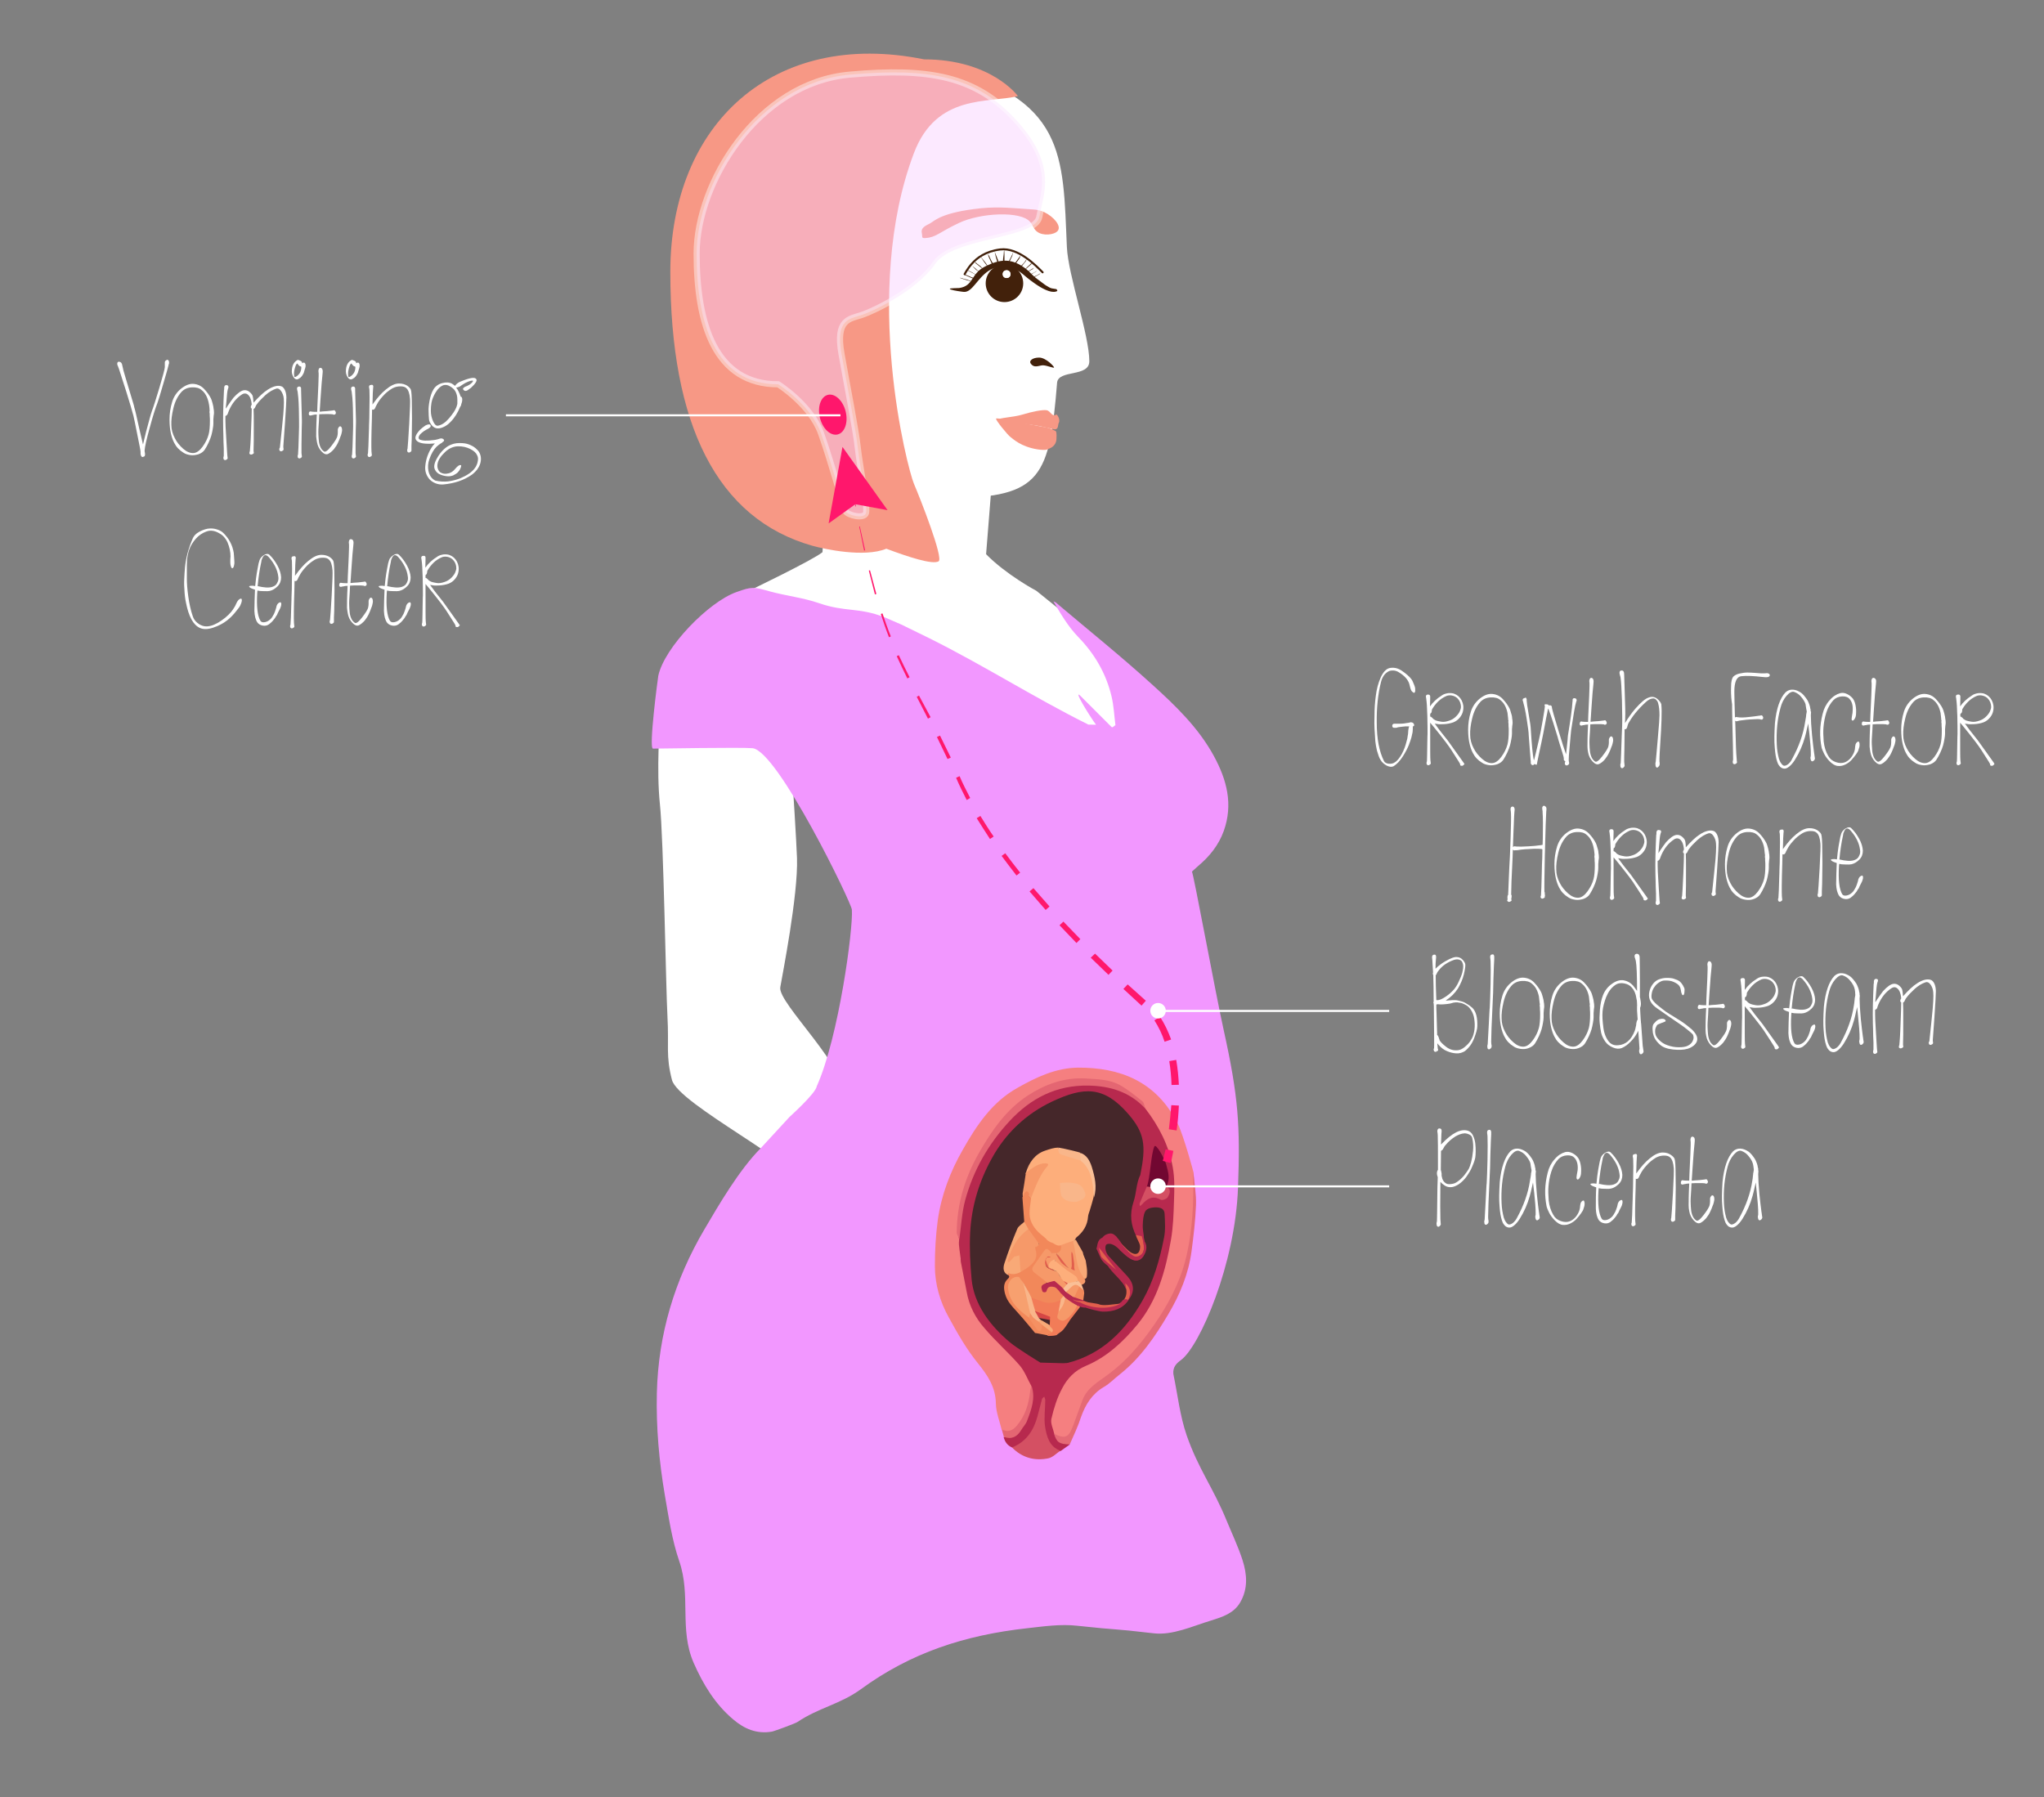 <?xml version="1.0" encoding="utf-8"?>
<!-- Generator: Adobe Illustrator 28.0.0, SVG Export Plug-In . SVG Version: 6.00 Build 0)  -->
<svg version="1.1" id="Ebene_1" xmlns="http://www.w3.org/2000/svg" xmlns:xlink="http://www.w3.org/1999/xlink" x="0px" y="0px"
	 viewBox="0 0 1002 881" style="enable-background:new 0 0 1002 881;" xml:space="preserve">
<rect x="0" y="0" width="1002" height="881" fill="#808080" stroke="none"/>
<style type="text/css">
	.st0{fill:#FFFFFF;}
	.st1{fill:#F297FF;}
	.st2{fill:#F57F80;}
	.st3{fill:#B7294E;}
	.st4{fill:#E56A75;}
	.st5{fill:#D45063;}
	.st6{fill:#E46672;}
	.st7{fill:#45272A;}
	.st8{fill:#710731;}
	.st9{fill:#E25F4D;}
	.st10{fill:#D54645;}
	.st11{fill:#F69969;}
	.st12{fill:#F2885A;}
	.st13{fill:#FDAE7B;}
	.st14{fill:#F8A977;}
	.st15{fill:#FABF96;}
	.st16{fill:#F9B68A;}
	.st17{fill:#F27C58;}
	.st18{fill:#F7A06F;}
	.st19{fill:#F59062;}
	.st20{fill:#48282B;}
	.st21{fill:none;stroke:#FFFFFF;stroke-miterlimit:10;}
	.st22{fill:#F79885;}
	.st23{fill:#42210B;}
	.st24{fill:none;stroke:#42210B;stroke-linecap:round;stroke-miterlimit:10;}
	.st25{opacity:0.43;fill:#FACCFF;stroke:#FFFFFF;stroke-width:3;stroke-miterlimit:10;}
	.st26{fill:#FF176C;}
</style>
<path class="st0" d="M483.4,271.7l4.2-52.7l-81.5,2l-2.9,49.7c-4.9,4-36.2,19-36.2,19l104.7,45.6l68.5,33.8l9.8-14.9l-6.7-31.8
	l-15.6-16.9l-19.7-15.9C507.9,289.6,493.2,281.7,483.4,271.7z"/>
<path class="st0" d="M323.5,354.7c0,0-1.8,22.4,0,39.6c1.8,17.2,2.9,89.5,3.7,104.1c0.8,14.6-0.9,19,2.2,31s65.2,42.8,66.1,53.4
	c0.9,10.6,18-24.6,19.5-41.7c1.5-17.2-33.8-49.2-32.5-57.1c1-5.9,8.8-45.2,8.2-63.3c-0.7-18.5-5.7-91.4-5.7-90.1
	C384.9,331.9,323.5,354.7,323.5,354.7z"/>
<g>
	<path class="st1" d="M579,666.7c9.2-6.9,26.6-47,27.9-84.6c1.1-30.3,0.2-44.4-7-77c-4-18-14.9-77.3-15.6-77.8
		c1.1-1,2.6-2.3,3.1-2.8c5.6-4.7,10-10.2,12.5-17.1c4.7-13.1,1.5-25.1-4.8-36.7c-7.6-14-19-24.9-30.5-35.3
		c-15.3-13.9-31.4-26.8-47.1-40.1c-0.3-0.2-0.7-0.3-1.1-0.5c3.6,6.2,7.2,12.3,12,17.3c8.2,8.4,13.8,18,16.5,29.3
		c1.1,4.6,1.3,9.4,1.9,14.1c-0.6,0.3-1.4,1.4-1.9,0.9c-2.9-2.9-4.5-4.5-15.2-15.2c-4-3.9,4.4,9.8,7.6,14.1c-1.4-0.1-3.5,0-3.8-0.1
		c-27.1-13.5-50.8-28.8-77.9-42.3l-13.7-6.7c-2.9-1.2-5.6-2.5-8.3-3.6c-12.9-5-19-2.4-32.1-6.9c-7.8-2.7-16.2-3.6-24.2-5.8
		c-7.8-2.2-8.7-2.4-16.4,0.4c-13.5,4.8-35.2,27-38.2,41c-0.2,1.1-4.8,35.7-2.6,35.7c2.2,0,43.4-0.7,48.8-0.2
		c12.4,1.2,49,76.8,48.7,79.2c0.7,9.1-6.4,62.4-17.2,86.5c-0.5,3.6-14,15.6-13.4,15.1l-14,15.2c-10.6,10.6-20.7,28-27.7,39.9
		c-14.6,24.8-22.6,51.4-23.3,80.2c-0.4,16.8,1.1,33.5,3.9,50c1.9,10.9,3.5,22.1,7.1,32.5c5.8,16.9-0.1,33.3,7,49.7
		c4.6,10.5,10.5,20.3,19.4,27.8c5.4,4.6,11.5,7.3,19,6c1.5-0.3,11.7-4.1,12.5-4.7c10.4-7,20.9-8.7,31-16c24.6-18,51-26.6,81.8-30
		c8-0.9,16.3-2.1,24.3-1.2c22.2,2.4,15.3,1.1,37.5,3.7c9.4,1.1,19-3.5,28.3-6.3c5.4-1.7,11-3.4,14.2-8.9c3.9-6.8,3.3-13.8,1.1-20.7
		c-2.1-6.5-5.1-12.8-7.7-19.1c-6.6-16.3-13.9-25.4-19.7-42.1c-3.3-9.6-4.4-19.9-6.5-30C574.9,670.3,576.5,668.5,579,666.7z"/>
</g>
<path class="st2" d="M585.1,574.8c1.9,25-1,48.8-15.1,70.5c-8.2,12.6-17.5,23.9-30,32.3c-5.4,3.6-8.5,8.6-10.3,14.7
	c-0.8,2.7-1.9,5.3-3,7.9c-2.3,5.4-5.4,6.3-10.4,3.2c-3.6-4.5-2-9.4-0.7-14c1.7-6.1,5.2-11.3,9.4-16c1.3-1.5,3-2.5,4.8-3.4
	c19.3-9.4,32.6-24,39.1-44.8c5.2-16.6,7-33.6,5.3-50.7c-0.9-9.5-5.1-18.1-10.5-26c-1-1.5-2.3-2.9-2.9-4.6
	c-1.9-5.8-6.9-8.4-11.8-10.8c-7.9-3.9-16.6-4.2-25.1-2.9c-12.6,2-22.6,8.4-30.9,18.1c-7.8,9.1-13.9,19.2-18.2,30.3
	c-3.1,8.1-4.8,16.6-4.9,25.4c0,1.1,0,2.2,0.7,3.2c0.2,0.5,0.3,1,0.2,1.5c-0.7,1-0.4,2,0.2,3c0.4,1.3,0.3,2.7,0.1,4
	c-0.5,1.2-0.1,2.2,0.6,3.2c1.1,4.5,1.6,9.1,2.7,13.6c3.2,12.5,10.8,21.9,20.1,30.3c4,3.6,8,7.1,10.7,12c0.8,1.5,1.5,3.1,1.1,4.9
	c-0.4,3.5-0.9,7-1.9,10.4c-1.1,4-3.3,7.4-6.1,10.3c-2.4,2.5-4.7,2.5-7.3,0.4c-1-4.2-2.7-8.4-2.8-12.6c-0.1-8.2-4-13.9-8.9-20
	c-5.5-6.8-9.9-14.5-14.1-22.2c-4.4-7.8-6.9-16.4-6.9-25.4c0-7.4,0.4-14.9,1.4-22.3c1.7-12.3,6.1-23.9,12.3-34.7
	c6.8-12,14.4-23.4,26.8-30.3c9.2-5.2,18.8-9.8,29.7-9.9c20.1-0.1,38.3,6.4,48.9,27.6C580.3,556.9,585.1,574.7,585.1,574.8z"/>
<path class="st3" d="M561.5,543.5c6.6,8.6,11.5,18.1,13.4,28.7c1,5.5,0.8,11.2,0.6,16.8c-0.2,6.3-0.4,12.7-1.5,18.9
	c-2.6,14.9-6.6,29.5-16.4,41.4c-6.9,8.4-15,16-25.3,20.3c-5.5,2.3-9.1,6.2-11.6,11c-2.5,4.6-4.1,9.8-5.3,15
	c-0.5,2.2,0.9,4.9,1.4,7.3c1.7,3,4.8,4,7.7,5.2c-1.5,1.1-3,2.1-4.5,3.2c-3,0.8-4.3-1.5-5.4-3.4c-3.2-5.4-4.5-11.3-3.5-17.5
	c0.1-0.8,0.6-1.5,0.2-2.3c0,0.9-0.5,1.6-0.7,2.4c-1,3.5-1.6,7.1-3.5,10.3c-1.7,2.9-3.7,5.5-6.4,7.5c-1.3,1-2.7,2.2-4.6,1.3
	c-2.3-1-3.5-2.8-4.1-5.1c7.6-0.6,10-6.3,12-12.3c1.4-4.1,1.8-8.3,1.6-12.7c-1.9-3.4-3.3-7.3-5.8-10.2c-5.5-6.3-11.8-11.8-17.2-18.2
	c-4.4-5-7.5-10.9-8.7-17.7c-0.9-5-2-9.9-2.9-14.9c0-2-0.7-5.6-0.8-7.3c-0.3-1.7,0-3.2,0-3.7c-1.4-4.4-0.4-8.7,0.5-12.9
	c3.7-19.1,12.7-35.8,26.8-49c15.3-14.4,33.5-18.5,53.6-10.8C555.5,536.4,559.2,539.2,561.5,543.5z"/>
<path class="st4" d="M524.4,708.1c-5.1-0.1-6.4-1-7.7-5.2c5.5,2.6,7.2,1.9,9.4-4.1c1.5-4.1,3-8.2,4.5-12.3
	c2.3-6.3,8.1-9.2,12.9-12.9c10.3-7.7,18-17.5,25-28.2c6.1-9.5,10.9-19.5,13.3-30.4c2.7-12.2,3.4-24.7,3.1-37.3c0-1,0-2,0.1-2.9
	c0.5,5.3,1.5,10.7,1.3,16c-0.3,7.6-1.2,15.2-2.2,22.7c-1.5,11.1-5.7,21.2-11.4,30.8c-6.5,11-13.6,21.4-23.8,29.5
	c-2.6,2-4.9,4.5-7.7,6.1c-5.8,3.4-9,8.5-11.2,14.6C528.5,699.2,526.4,703.6,524.4,708.1z"/>
<path class="st5" d="M496.1,709.6c7-2.8,10.6-8.3,12.5-15.3c0.8-2.8,1.4-5.6,2.2-8.4c0.1-0.5,0.7-0.8,1.1-1.2
	c0.2,0.6,0.5,1.1,0.5,1.7c0,4.3-0.7,8.7-0.1,12.9c0.8,4.8,2,9.9,7.5,11.9c-1.9,1.3-3.7,3.2-5.8,3.7
	C507.3,716.3,501.1,714.7,496.1,709.6z"/>
<path class="st6" d="M505.7,679.4c2,6.1-0.1,11.6-2.2,17.1c-0.6,1.7-2,3-2.9,4.6c-2,3.3-4.7,4.7-8.5,3.3c-0.3-1.2-0.7-2.4-1-3.6
	c2.9,1.3,5.1,0.8,7.3-1.8c4.2-4.9,5.9-10.7,6.6-16.9C505,681.2,505.4,680.3,505.7,679.4z"/>
<path class="st6" d="M561.5,543.5c-7.6-8.1-17-11.1-27.9-11.3c-15.8-0.3-28.3,6.2-38.7,17.4c-10.3,11.1-17.7,24-21.7,38.6
	c-1.7,6.2-2,12.9-2.9,19.3c-0.4-1.1-1.3-2.2-1.3-3.3c0.1-13.9,4-26.8,10.8-38.8c6.2-10.9,13.3-21.3,24-28.3c8.5-5.5,17.8-9,28.4-8.4
	c5.8,0.4,11.6,0.4,16.7,3.2c4,2.2,7.6,5.2,11.1,8C560.9,540.6,561,542.3,561.5,543.5z"/>
<path class="st7" d="M552.2,629.1c-2.7-3.8-5.6-7.4-8.4-11.1c-1.4-1.9-2.3-4-2.3-6.4c0.1-3.1,2.2-4.4,4.9-2.8
	c1.5,0.8,2.6,2.2,3.7,3.5c0.9,1.2,1.7,2.4,2.8,3.4c1.5,1.3,3.1,2.8,5.2,2c2.1-0.8,2.9-2.8,3.1-5c0.2-2.1,0-4.1-0.5-6.2
	c0-0.2,0-0.4,0-0.6c-0.2-1.8-0.6-3.6-0.5-5.4c0.1-2.2,0.2-4.7,1.2-6.6c0.8-1.5,3-1.9,4.7-2c2.3-0.1,4.7,0.4,4.8,3.1
	c0.2,4,0.5,8-0.3,11.9c-2.1,10.7-5.1,21.2-10.6,30.8c-8.4,14.6-19.5,26-36.4,30.4c-0.8,0.2-1.7,0.1-2.5,0.2L510,668
	c0,0-11.2-6.8-15-10c-9.7-8.2-17.5-18.5-18.7-30.8c-0.7-7.7-1.1-15.4-0.7-23.1c0.7-12.9,4.4-25.1,10.7-36.4
	c6.8-12.3,16.8-21.7,29.5-27.7c15.4-7.2,25.2-7.8,37.2,6c8.2,9.4,8.9,15.7,6,30c-2,3.9-1.9,9-3.3,13.1c-2.1,6.2-1.3,11.6,1.3,16.9
	c0.7,0.7,2.8,4,3,5c0.4,2.4,1.2,2.4-0.9,3.9c-2.2,1.6-4.1-0.1-5.9-1.5c-1-0.7-1.9-1.5-2.6-2.5c-0.2-0.3-0.4-0.6-0.6-0.9
	c-0.5-0.8-1-1.7-1.6-2.4c-0.2-0.2-0.4-0.5-0.6-0.7c-0.3-0.5-0.7-0.9-1.2-1.3c-0.3-0.2-0.5-0.4-0.7-0.5c-1.2-0.7-2.4-0.4-3.6,0.1
	c-1.6,0.7-2.3,2.1-2.8,3.6c-0.4,1.1-0.5,3.2-0.5,4.2c0,0,3.2,6.1,3.7,7c1.3,2.2,3.1,4,4.8,5.8l0,0c0.5,0.4,3.2,3.6,3.5,4.2
	c0,0,0.7,1.3,1,2l1-1L552.2,629.1z"/>
<path class="st7" d="M551.2,643.4"/>
<path class="st8" d="M562.2,581.7c1.7-4.1,1.9-15.6,3.7-19.7c0.8-1.6,5,6,5.8,8.9c1,3.8,2.1,7.2,0,10.8
	C568.6,584.6,565.4,582.8,562.2,581.7z"/>
<path class="st5" d="M562.2,581.7c2,0.2,4.1,0.4,6.1,0.5c1.2,0,2.3-0.3,3.5-0.4c2.7,1.4,1.5,3.6,0.6,5.2c-0.5,0.8-2.7,1.6-3.5,1.1
	c-4-2.2-6.6-0.4-9.1,2.4c-0.3,0.3-0.7,0.6-1,0.8c0-0.5-0.3-1-0.1-1.4C559.8,587.2,561,584.4,562.2,581.7z"/>
<path class="st9" d="M549.5,609.5c1.5,1.4,2.8,3,4.4,4.2c2.8,2,4.9,1.1,5-2.4c0.1-1.8-1.8-4-2-5.8c0.5,0,2.3,0.5,2.8,0.5l0,0
	c0.8,2.9,1.8,5.9,0.3,8.8c-1.3,2.7-3.4,3.4-6,1.8c-1.6-1-3.1-2-4.2-3.5C549.1,612,548.3,610.9,549.5,609.5z"/>
<path class="st3" d="M550.2,610.3c0,0,4.1,5.3,6.3,5.7c2.2,0.4,4.7-2.1,4.3-4.3c-0.2-1.4-0.3-2.9-0.5-4.3c2.4,2.8,2,5.7,0.2,8.5
	c-1.4,2.2-3.8,2.7-6.4,1.2c-1.8-1-3.2-2.5-4.8-3.9c-0.2-0.2-3.4-4.2-6.5-3.3c-1.5,0.4-1.1,3.9,0.7,5.9c3,3.3,6.1,6.5,9.1,9.8
	c3.5,3.9,3.8,7.8,0.4,11.9c-0.1-0.1-0.3-0.2-0.4-0.3c-0.5-2.6,0.7-5.3-1.3-7.7c-0.1-0.2-0.2-0.5-0.4-0.7c-0.3-0.4-0.6-0.8-1-1.1
	c-0.2-0.2-0.3-0.4-0.4-0.6c-0.2-0.3-0.3-0.6-0.5-0.9c-0.2-0.2-0.3-0.4-0.5-0.5c-0.3-0.2-0.5-0.5-0.8-0.7c-0.2-0.2-0.3-0.4-0.5-0.6
	c-0.2-0.3-0.4-0.6-0.7-0.9c-0.2-0.2-0.4-0.4-0.5-0.6c-2.9-2.9-3.8-2.3-6.2-5.6c-0.3-0.5-2-4.7-2.3-5.1c0.7-2.3,0.3-5.2,4.3-5.8
	c1.6-0.6,4.3,0.3,4.5,0.6C547.6,607.1,550.2,610.3,550.2,610.3z"/>
<path class="st3" d="M521.8,639.1c-0.3-0.5-0.6-0.9-0.8-1.4l0.2-0.1C522.3,637.6,522.3,638.2,521.8,639.1L521.8,639.1z"/>
<path class="st9" d="M547.2,622.5c-1.6-1.3-3.1-2.6-4.7-3.9c-0.9-0.8-1.8-1.6-2.6-2.4l0,0c-0.4-0.8-1.1-4-1.2-4.6
	C541.6,615.2,544.3,619,547.2,622.5z"/>
<path class="st9" d="M550.8,637.4c2.2-2.7,1.3-5.5,0.8-8.3c3,2.5,2.8,5.3,1.4,8.2C552.3,637.3,551.6,637.3,550.8,637.4z"/>
<path class="st10" d="M528,597.5c-0.7,0-0.8-0.1-1.2-0.3c-0.2-0.1-0.3-0.4-0.4-0.6c0.2-0.1,0.7,0.2,0.9,0.2c0.5,0.1,2.3-0.1,2.8,0
	c0.6,0.1-0.3,0,0.3,0.1C529.7,597.2,528.7,597.5,528,597.5z"/>
<path class="st11" d="M515.7,589.5c5.5,1.1,10.3,2.1,15.1,3.2c2,0.4,2.4,1.6,1.5,3.6c-0.4,1-0.9,1.9-1.6,2.8
	c-1.3,1.8-3.4,2.3-4.7,0.7c-3.3-3.8-7.1-2.9-11.1-2.1c-2.7,0.6-4.7-0.5-5.3-2.8c-0.4-1.6-0.4-3,1.6-3.6
	C513.1,590.7,514.8,589.9,515.7,589.5z"/>
<path class="st12" d="M507.1,653.1c-2.6-3.1-5.2-6.3-7.9-9.3c-2.5-2.9-5.4-5.4-6.5-9.5c-0.8-2.9-0.8-5.4,1.4-7.4
	c0.8-0.8,0.8-1.1,0.2-1.8c-0.2-0.2-0.3-0.4-0.3-0.7c0.1-0.3,0.3-0.4,0.5-0.6c1.9,0,3.8,0,5.6-0.8c1.9-1,3.5-2.2,5-3.7
	c1.9-1.9,3-3.9,2.2-6.8c0-0.1,0-0.2,0-0.4c0-0.3,0-0.5,0.1-0.7c0.2-0.3,0.5-0.5,0.8-0.7c0.2-0.1,0.4-0.3,0.6-0.4
	c0.8-0.6,0.3-1.1,1.1-1.7c0.2-0.2,1.5-0.4,1.7-0.6c3.1-0.9,7.8,1.6,8.6,2.5c0.8,2.2,0.1,3.6-2.1,4.1c-0.7,0.2-1.3,0.2-2,0.1
	c-3.6-2-3.6-2-5.8,2c-0.7,1.3-1.4,2.5-2.4,3.5c-1.2,1.3-1,2.2,0.2,3.4c1.7,1.7,4.1,2.6,5.5,4.7c0.5,0.5-2.1,1.1-2.5,2.5
	c-0.1,0.3,0.2,2.2,0.5,2.4c0.4,0.2,0.5-0.4,0.6-0.6c1.6-3.1,2.9-3.4,6.2-1.4c0.3,0.3,0.6,0.8,0.8,1.2c0.5,0.7,1,1.2,1.6,1.8
	c0.4,0.4,0.9,0.8,0.8,1.6c-0.4,0.9-0.9,1.6-1.7,2.1c-3.8,2.5-7.7,1.4-11.6,0.1c-0.9-0.3-1.7-0.8-2.6-1.2c-1.4-0.7-1.4-2.3-2.1-3.6
	c-0.7-1.3-1-2.9-2.1-4c-0.2-0.2-0.3-0.4-0.4-0.6c-0.3-0.5-0.7-0.9-1.2-1.3c-3-1-5.1,0.6-5.2,3.8c-0.1,3.4,1.6,6.1,3.7,8.5
	c1.9,2.2,3.9,4.3,6.3,6c1,1.2,2.1,2.4,3,3.7c1.8,2.6,1.8,2.5,2.9-0.3c2.9-0.5,4.2,1.5,5.4,3.7c0.1,0.3,0,0.5-0.1,0.8
	c-0.6,0.8-1.6,0.7-2.4,1.1c-1.9-0.4-3.9-0.7-5.8-1.1C507.4,653.6,507.2,653.3,507.1,653.1L507.1,653.1z"/>
<path class="st13" d="M519.8,610.5c-0.8,0.4-1.8-0.1-2.3-0.3c-0.8-0.4-1.1-0.8-1.9-1c-1.4-0.4-1.5-1.1-3-1.2c-0.4-1-1.5-1.3-2.6-2.2
	c-5.6-4.8-7.1-10.9-5-18.2c1.7-5.4,3.7-10.8,7.2-15.2c0.2-0.3,0.5-0.6,0.4-0.9c-0.2-0.6-0.7-0.3-1.1-0.3c-2.6,0.1-4.6,1.8-6.7,3.2
	c-0.6,0.4-1,1.3-1.9,1.1c0,0-0.1-0.1-0.1-0.2c0-0.1,0-0.2,0.1-0.3c1.5-5.2,4.6-9.3,9.4-10.9c2.4-0.8,4.5-1.5,6.5-1.5
	c0.6,1.9,1.8,2.8,3.7,3c2.5,0.3,4.8,1.7,7.2,2.7c5.3,3.9,6.6,9.8,6.6,16.2c0,0.8-0.1,1.6-0.2,2.4c-0.6,2.2-1.2,4.4-1.9,6.6
	c-0.3,0.9-0.7,1.9-0.8,2.8c-0.3,4.5-2.5,7.8-5.8,10.4c-0.2,0.2-0.4,0.6-0.5,0.9c-0.3,0.6-0.8,1-1.4,1.3
	C524,610,522.2,611.9,519.8,610.5z"/>
<path class="st14" d="M494.2,624.1c0,0.3,0,0.7,0,1c-2.5-1.1-2.5-3.5-1.9-5.5c1.9-5.8,4-11.6,6.4-17.2c0.6-1.4,2.3-2.3,3.5-3.5
	c1.8,0.5,2.2,2,2.4,3.7c-3.9,3.6-7.1,7.7-9.1,12.9c-0.2,0.6-0.5,1.1-0.5,1.8c0.7,0,0.8-0.8,1.3-1.1c0.3-0.3,0.7-0.6,1.1-0.7
	c1-0.2,1.9-0.7,2.9-0.1c1.1,2.8,1.1,5.5,0,8.2C498.4,624.6,496.3,625,494.2,624.1"/>
<path class="st11" d="M502.9,574.9c3-2.1,5.8-4.6,9.6-4.6c0.4,0,0.9,0.2,1.3,0.3c0.1,0,0,0.7-0.2,0.9c-4,4.6-6,10.3-8.2,15.9
	c-0.5-0.1-0.9-0.5-1.2-0.9c0-0.1-0.1-0.2-0.1-0.3c0-0.1,0-0.2,0-0.3c0-0.3,0.1-0.5,0-0.8c0-0.2-0.1-0.3-0.2-0.4
	c-0.1-0.1-0.2-0.2-0.3-0.3c0,0-0.2-0.1-0.2-0.1c-0.2,0-0.3,0.1-0.4,0.2c-0.1,0.1-0.3,0.2-0.4,0.3c-0.4,0.3-1.2,5.1-1.3,0.3
	C501.9,581.8,502.4,578.4,502.9,574.9z"/>
<path class="st12" d="M504.4,586.4c0.3,0.4,0.7,0.7,1,1.1c-0.2,2.6-0.8,5.2-0.7,7.7c0.2,4.2,2.5,7.3,5.5,9.9
	c1.3,1.1,4.8,3.5,3.7,5.1l-2.9-1.3c-0.6,0.4-1.3,0.8-2.1,0.7c-2.1-1.8-3.7-4-4.6-6.7c-0.7-1.3-1.4-2.6-2.2-3.9c-0.3-4-0.6-8-0.9-12
	c0.6-0.9,0.9-1.9,1.5-2.7l0,0c0.4-0.3,0.7-0.3,1.1,0l0,0c0.2,0.2,0.3,0.4,0.5,0.6l0,0c0.3,0.4,0.3,0.8,0,1.1l0,0
	C504.2,586.2,504.2,586.1,504.4,586.4z"/>
<path class="st14" d="M530.1,612.6c0.2,0.4,0.4,0.8,0.6,1.1c0.3,0.4,0.2,1,0.4,1.4c0.3,0.9,0.7,1.7,1,2.5c0.1,0.3,0.2,0.5,0.2,0.8
	c0.3,2,0.7,3.9,0.6,6c-0.1,1,0.1,2.1-1,2.6c-1.8-0.8-2.7-2.4-3.4-4.2c-1.5-4.1-1.6-8.6-2.8-12.7c-0.2-0.6,0.1-1.3,0.4-1.8
	c0.4-0.2,0.9-0.3,1.3-0.5C528.2,609.4,529.2,611,530.1,612.6z"/>
<path class="st15" d="M536.3,587c-0.2-1.8-0.3-3.6-0.5-5.4c-0.7-4.9-2-9.6-6.1-12.6c-0.7-1.6-0.8-2.7,0-3.8c3.1,1.1,4.5,3.8,5.5,6.8
	C536.7,576.9,537.9,581.9,536.3,587z"/>
<path class="st16" d="M529.6,565.1c-0.3,1.3,0.3,2.5,0,3.8c-3-0.9-6.1-1.8-9.1-2.8c-1.7-0.5-1.8-2-1.6-3.5
	C522.5,563.2,529.3,564.9,529.6,565.1z"/>
<path class="st17" d="M518.3,654.2c-0.1,0.7-4.1,0.8-5,0.7c0-0.2,2.4-1.5,2.4-1.7c0.2-1.5-1.4-2.2-1.5-3.5c-0.1-0.8-0.1-1.5,0.1-2.3
	c0.4-1-0.3-1.2-1-1.5c-2.2-0.9-4.4-1.6-6.4-2.8c-1.3-2.1-2.2-4.3-1.4-6.9c1.7,0.6,3.4,1,5,1.7c3.3,1.4,6.4,0.9,9.4-0.6
	c1.2,2-0.1,3.9-0.4,5.8c-0.2,1.1-1.4,2.2-0.1,3.2c1.2,1,2.2,0.1,3.2-0.7c1.9-1.5,3.4-3.5,4.6-5.7c0.8,0.1,2.2-0.3,2.2,0.9
	c-1.4,1.9-3.4,4.3-4.8,6.2c-1.1,1.6-2.1,3.4-3.4,4.9C520.4,652.8,519.3,653.4,518.3,654.2z"/>
<path class="st11" d="M504.4,602.8c1.5,2.2,3.1,4.4,4.6,6.5c0.6,0.8,0,1.2-0.5,1.7l0,0c-0.3,0.3-0.8,0.2-1,0.6c0,0.1,0,0.3,0,0.4
	l-0.1,0.1l0.1,0c1.3,3.9,0.4,6.2-3.7,9.3c-1.1,0.8-2.3,1.4-3.5,2.2c-0.2-2.7-0.4-5.5-0.6-8.2c-0.2-1.3,1.4-0.8,1.5-1.8
	c-0.6,0.6-1.4,0.9-2.1,1.4c-0.6,0.5-1.4,0.5-2,1.1c-0.6,0.7-1.2,1.5-1.9,2.2c-0.2,0.3-0.6,0.4-1,0.5c-0.1-0.3-0.3-0.7-0.2-1
	c1.9-6,4.7-11.3,9.7-14.9C504.1,602.8,504.3,602.8,504.4,602.8z"/>
<path class="st18" d="M504.5,646c-4.9-3.6-9.6-7.4-10.3-14.3c-0.4-3.4,2.2-6.2,5.2-5.7c0.4,0.1,0.7,0.9,1,1.3c0.3,0.4,0.7,0.8,1,1.2
	l0,0c2.4,4.8,3.2,10.1,4.3,15.4C505.5,644.7,505.8,645.9,504.5,646z"/>
<path class="st11" d="M526,608.3c1.7,6.3,1.2,13.3,5.7,18.6c0.8,1.6,0,2.4-1.3,2.9c-1-0.2-1.6-0.8-2.1-1.7c-0.7-2.1-2.3-3-4-3.9
	c-2-1.1-3.7-2.4-5.7-3.5c-0.8-0.4-1.4-1-1.5-2c0-0.3,0.4-0.6,0.1-0.9c-0.1-0.2-0.2-0.4-0.4-0.6c-0.9-2.5-0.9-2.5,1.1-2.4
	c1,1,2,2.1,2.6,3.5c0.6,1.3,1.5,2.1,2.6,2.7c0.2,0.1,0.2,0.4,0.5,0.4c0.1,0,0-0.1-0.2-0.2c-0.3-0.1,0.1,0-0.2-0.2
	c-1.2-0.7-2.2-1.6-2.8-3c-0.6-1.2-1.3-2.3-2.3-3.1c-0.1-0.1-0.2-0.3-0.2-0.4c0-0.2,0-0.2,0.1-0.2c1.9-0.5,2.4-1.9,2.1-3.9
	C521.9,609.7,524,609,526,608.3z"/>
<path class="st11" d="M513.2,628.7c-2-1.6-4-3.2-6.1-4.8c-1.2-0.9-1.4-2-0.5-3.2c1.4-2,2.8-4,4.2-6c2.2-3.2,2.2-3.2,4.8-0.4
	c0.7,0.9,0.1,1.4-0.5,1.9c-0.5,0.3-1.1,0.3-1.6,0.7c-0.3,0.2-0.5,0.5-0.6,0.8c-0.6,3.2-0.4,3.6,3.1,4.9c0.6,0.3,1.3,0.4,2,0.6
	c0.2,0.1,0.4,0.3,0.5,0.4c0.5,0.9,0.8,1.9,1.6,2.6c0.2,0.2,0.3,0.3,0.4,0.5c0.3,0.3,0.5,0.6,0.8,0.9c0.2,0.1,0.3,0.3,0.5,0.5
	c0.5,0.6,1.3,1,1.3,2c-0.2,1.3-0.5,2.3-2,2.1c-1.8-0.7-2.8-2.7-4.7-3.3c-0.2-0.1-0.4-0.1-0.6-0.1c-0.3,0.1-1.5,0.2-1.8,0.3
	C513.4,629.1,513.7,629.1,513.2,628.7z"/>
<path class="st16" d="M505,643.8c-0.7-2.9-1.3-5.9-2-8.8c-0.5-2.1-1-4.3-1.5-6.4c1,1.8,2.1,3.7,3.1,5.5c0.4,0.7,0.6,1.4,1,2.1
	c0.6,2.2,1.2,4.4,1.9,6.6c0.8,0.9,1.6,1.7,2.2,2.8c0.3,0.5,0.8,1,0.6,1.7c-0.3,0.5-0.7,0.8-1.2,0.8C506.4,648,506,645.6,505,643.8z"
	/>
<path class="st19" d="M505,643.8c0.5,0.7,1,1.6,1.6,2.2c0.7,0.7,1.6,1.2,2.4,1.8c0.7,0.4,1.7,0.3,1.6,1.6c0,0.6,0.1,1.3,0,1.9
	c-0.1,0.5-0.3,1.1-0.7,1.2c-0.3,0.1-1-0.1-1.3-0.4c-1.4-1.9-2.8-4-4.2-6C504.6,645.3,504.8,644.5,505,643.8z"/>
<path class="st14" d="M510.6,649.3c-0.5-0.5-1-1.1-1.6-1.6c0.4-0.2,0.7-0.4,1.1-0.6c1.9,0,3.2,1.3,4.5,2.6c0.1,1.3,2.5,1.7,1.1,3.5
	C514,651.9,512.3,650.6,510.6,649.3z"/>
<path class="st16" d="M521.6,635c0.2,0.4,0.5,0.7,0.7,1.1c0.3,1.9-0.5,3.7-1,5.5c-0.3,1.1-0.9,2.2-2.4,1.5c0.4-2.1,0.8-4.2,1.2-6.3
	C520.6,636.2,521.1,635.6,521.6,635z"/>
<path class="st11" d="M514.7,616.1c0.3-0.6,0.7-1.2,1-1.8c0.7,0,1.4,0,2.1,0c0,0.2,0.1,0.3,0.1,0.5l-0.1,0.1c-0.8,0-0.9,0.5-0.9,1.2
	c0,0.5,0.3,1,0.4,1.5c-0.3,0.3-0.6,0.4-1,0.3c-0.7-0.2-1.4-0.4-1.8-1.1C514.5,616.5,514.5,616.3,514.7,616.1z"/>
<path class="st16" d="M501.4,628.5c-0.3-0.4-0.7-0.8-1-1.2C500.7,627.7,501,628.1,501.4,628.5z"/>
<path class="st13" d="M507.5,611.6c0.3-0.2,0.7-0.4,1-0.6C508.2,611.2,507.9,611.4,507.5,611.6z"/>
<path class="st16" d="M526.8,589.3c-1.3-0.2-2.8-0.2-4-0.8c-1-0.5-2.3-1.5-2.6-2.6c-0.5-1.9-0.5-4-0.6-6c1.7,0,3.5-0.3,5.1-0.1
	c2.4,0.3,4.9,0.4,6.4,3.1c0.8,1.5,1.5,2.9,0.5,4.2c-0.8,1-2.3,1.4-3.6,2c-0.4,0.2-0.8,0-1.3,0C526.9,589.2,526.8,589.2,526.8,589.3z
	"/>
<path class="st11" d="M497.2,616.1c1.3-1.3,2.6-2.6,3.9-3.8c0.1-0.1,0.6,0.2,0.7,0.4c0.6,2-1.1,2-2,2.7
	C498.9,615.6,498.1,615.9,497.2,616.1z"/>
<path class="st11" d="M518.9,643.1c0.8-1.1,1.7-2.1,2.2-3.2c0.6-1.2,0.8-2.5,1.2-3.8c1.9,1.2,3.8,2.4,5.7,3.6c-0.2,2.3-5,7.9-7,7.8
	c-0.9,0-2.3-0.7-2.6-1.4C518.1,645.3,518.7,644.1,518.9,643.1z"/>
<path class="st10" d="M509.2,646.1c-0.6-1.1-1.2-2.3-1.9-3.4c2.5,0.9,4.9,1.8,7.4,2.8c0.2,0.1,0,1,0,1.6
	C512.7,647.9,511,646.9,509.2,646.1z"/>
<path class="st20" d="M509.2,646.1c1.8,0.3,3.7,0.7,5.5,1c0,0.8-0.1,1.7-0.1,2.5c-1.5-0.9-3-1.7-4.5-2.6
	C509.9,646.8,509.5,646.4,509.2,646.1z"/>
<path class="st13" d="M516.2,617.6c0.3,0,0.7,0,1-0.1l0,0c0.1,0.1,0.2,0.3,0.1,0.4c0,0.1-0.1,0.2-0.1,0.2c2,1.6,3.9,3.2,5.9,4.7
	c1.4,1,2.9,1.8,4.3,2.9c0.6,0.5,0.8,1.4,1.1,2.2c-1.5,1-3.3,1-4.9,1.5c-0.9-0.3-1.7-0.7-2.3-1.5l0,0c-0.4-0.4-0.7-0.7-1-1.1l0,0
	c-0.7-1.1-1.3-2.2-2.1-3.3l0,0c-0.5-0.6-1-0.3-1.5-0.8c-0.8-0.7-2.5-0.3-3-1.6C513.5,619.1,514.2,617.9,516.2,617.6z"/>
<path class="st15" d="M523.4,629.1c1.7-0.4,3.4-0.7,5.2-1.1c0.5,0.6,1.1,1.1,1.6,1.7c0.4,1,0.7,2,1.1,2.9c-1.1,0.1-1.6-1-2.4-1.4
	c-1.5-1-2.7-0.4-3.8,0.9c-0.7,0.8-1.3,2.1-2.7,1.4c-0.4-0.5-0.9-1.1-1.3-1.6c0.6-0.8,1.3-1.5,1.9-2.3
	C523,629.4,523.2,629.2,523.4,629.1z"/>
<path class="st9" d="M526.6,619.8c0,0.7-0.1,0.9,0,1.6c0,0.5,0.2,1,0.3,1.5c-0.6-0.3-1.3-0.5-1.8-0.9c-0.1-0.1,0.3-0.9,0.3-1.4
	c0-1.9-0.1-3.8-0.2-5.7c0-0.4,0.1-0.9,0.1-1.3c0.2,0.4,0.5,0.7,0.6,1.2C526.1,616.3,526.7,619.8,526.6,619.8z"/>
<path class="st9" d="M523.4,621.4c-1-0.8-2.2-1.4-3.1-2.4c-1-1.2-1.7-2.7-2.6-4.1l0.1-0.1c0.7,0.7,1.6,1.3,2.2,2.1
	C521.2,618.3,522.3,619.9,523.4,621.4L523.4,621.4z"/>
<path class="st9" d="M523.5,621.4c0.1,0.1,0.1,0.2,0.2,0.3C523.6,621.6,523.5,621.5,523.5,621.4L523.5,621.4z"/>
<path class="st9" d="M523.4,629.1c-0.2,0.2-0.3,0.4-0.5,0.6c-0.5-0.6-1-1.1-1.6-1.7C522.1,628.3,522.7,628.7,523.4,629.1z"/>
<path class="st9" d="M516.8,622.8c-0.9-0.5-1.7-0.9-2.6-1.4c-0.7-1.2-0.7-2.7-1.2-4c0.2-0.2,0.3-0.6,0.3-0.9c0,0-0.1-0.1-0.1-0.1
	c0.1,0.1,0.2,0.2,0.3,0.3c0.5,0.2,1,0.2,1.3-0.3c0-0.1,0-0.2,0-0.4c-0.5,0.1-0.8-0.1-1.4,0.1c0,0-0.2,0.3-0.2,0.3
	c-0.2,0.2-0.3,0.4-0.5,0.6c-1.5,3.8,1.4,5.1,3.5,5.8C516.7,623,516.7,623,516.8,622.8z"/>
<path class="st11" d="M512.6,617.6c0.2-0.2,0.4-0.9,0.6-1.1c0.5,0,1-0.1,1.5-0.1c0.5,0.4,1,0.8,1.5,1.2c-1.3,0.9-2.4,1.9-2.1,3.8
	C513.3,619.8,513.1,619.1,512.6,617.6z"/>
<path class="st12" d="M529.1,630.7c0.7,0.6,1.5,1.3,2.2,1.9l0,0c0,0.4,0.2,0.8,0.2,1.3c-0.2,1.3-0.3,2.6-0.5,3.9
	c-1.5-0.5-3-1-4.5-1.5C526.9,634.2,527.3,632.1,529.1,630.7z"/>
<path class="st4" d="M531.4,633.9c-0.1-0.4-0.1-0.8-0.2-1.3C531.3,633.1,531.4,633.5,531.4,633.9z"/>
<path class="st11" d="M529.1,630.7c-0.9,1.9-1.8,3.7-2.6,5.6c-1.4-0.9-2.7-1.8-4.1-2.8c0.7-0.7,1.5-1.3,2.2-2
	C525.9,630.2,527.3,629,529.1,630.7z"/>
<path class="st3" d="M522,636c0,0-1.2-1.4-2-2c0,0-1.9-2.7-3-3c-2.4-0.6-3.4-0.2-4,2c-0.2,0.7-1.8,0.7-2,0c-0.3-1-0.9-2.1,0-3
	c0.9-0.9,6-2.2,6-2c1.2,1.1,4.4,3.4,5,5c0,0,3.8,2.7,3.8,2.7l5.1,1.7c5.8,3.2,11.4,4.2,17.7,1.7c0.3-0.1,0.7-0.7,1-0.8
	c0.5-0.2,0.3-0.5,0.8-0.9c0.2-0.2,0.5-0.3,0.8-0.4c0.6-0.1,1.2-0.1,1.7,0.2c0.1,0.1,0.2,0.1,0.3,0.2c-2.8,4.1-7.1,5.7-12.6,5.6
	c-1.6,0-7.7-1.6-8.5-2C528.5,641.4,522,636,522,636z"/>
<path class="st9" d="M539.3,639.6c2.6,0.6,6.7-0.3,10-0.5c-4.9,2.8-13.3,2.6-19-0.2c-1.7-0.9-3.4-0.8-4.4-1.9c2.3,1.1,4,0.5,6,1
	C533.8,638.8,537.5,638.8,539.3,639.6z"/>
<g>
	<g>
		<line class="st21" x1="567.5" y1="581.6" x2="681" y2="581.6"/>
		<g>
			<path class="st0" d="M567.7,585.3c-2.1,0-3.8-1.7-3.8-3.8s1.7-3.8,3.8-3.8s3.8,1.7,3.8,3.8S569.8,585.3,567.7,585.3z"/>
		</g>
	</g>
</g>
<g>
	<path class="st0" d="M706.7,554.4c0,0.2,0,0.7-0.1,1.4c0,0.7-0.1,2.5-0.2,5.3c0,0,0.1-0.1,0.2-0.2c0,0,0.1-0.1,0.2-0.2
		c5.1-5.3,9.3-7.4,12.7-6.4c1,0.3,1.9,1,2.5,2.2c0.6,1.2,1,2.5,1.2,4c0.2,1.5,0.2,2.8,0.2,4c0,1.2-0.1,2.2-0.2,3
		c-0.2,1.1-0.7,2.6-1.5,4.4c-0.7,1.8-1.8,3.5-3,5.2c-1,1.3-2.1,2.4-3.5,3.4c-1.4,0.9-2.6,1.4-3.8,1.5c-1.4,0.1-2.6-0.3-3.6-1.1
		c-0.7-0.5-1.3-1-1.7-1.5c-0.1,9.8-0.1,15.9,0,18.2c0,0.6,0.1,1,0.1,1.3c0,0.7,0.1,1.1,0.1,1.2c0,0.4-0.3,0.8-0.7,1.1
		c-0.4,0.3-0.7,0.3-1,0c-0.3-0.2-0.4-0.7-0.4-1.4c0-0.1,0-0.3,0.1-0.6c0.1-0.3,0.1-0.4,0.1-0.5c0-0.5,0.1-2.1,0.1-4.8
		c0-2.8,0.1-5.6,0.1-8.6c0-3,0.1-4.6,0.1-4.9c0-0.9,0.1-2,0.1-3.2v-0.1c-0.3-0.8-0.4-1.4-0.4-1.8c0-0.7,0.1-1.3,0.5-1.8
		c0-1.6,0-3.3,0-5.2c0-5.2,0-9.1-0.1-11.7c0-0.7-0.1-1-0.1-1.2c-0.1-0.5-0.1-0.8-0.1-1c0.1-0.8,0.4-1.2,1-1.2
		C706.4,553.2,706.7,553.6,706.7,554.4z M706.4,564.2c0,2.5-0.1,5.6-0.1,9.3c0.1,0.4,0.3,1,0.4,1.8c0,0.2,0,0.4,0,0.8s0,0.6,0.1,0.7
		c0.2,1.4,0.8,2.4,1.7,3.1c0.6,0.5,1.4,0.7,2.5,0.6s2.1-0.3,3-0.9c1.4-0.9,2.6-2,3.7-3.3c1-1.3,1.8-2.4,2.2-3.1
		c0.5-0.9,0.9-2.1,1.3-3.6c0.4-1.5,0.7-3.3,0.9-5.4c0.2-2.1,0.1-4.2-0.4-6.3c-0.1-0.7-0.6-1.3-1.4-1.7c-0.8-0.4-1.6-0.6-2.4-0.6
		c-1.5,0.1-3,0.7-4.4,1.5c-1.9,1.2-3.5,2.6-4.8,4.2c-0.4,0.4-0.7,0.8-0.8,1.1c-0.4,0.7-0.6,1-0.6,1.1
		C706.9,563.8,706.7,564.1,706.4,564.2z"/>
	<path class="st0" d="M731,554.9c0,0.1,0,0.6,0,1.3c-0.1,1-0.2,4.3-0.4,9.9c-0.1,5.6-0.2,8.9-0.3,9.8c-0.6,11.8-0.8,18.7-0.8,20.8
		c0,0.6,0.1,1,0.1,1.3c0,0.1,0.1,0.2,0.1,0.4c0,0.2,0,0.3,0,0.4c0,0.1,0,0.2,0,0.3c0,0.4-0.3,0.8-0.7,1.1s-0.7,0.3-1,0.1
		c-0.3-0.2-0.4-0.7-0.4-1.4c0-0.1,0-0.3,0.1-0.6c0.1-0.3,0.1-0.4,0.1-0.5c0-0.6,0.2-3.6,0.5-9.1c0.3-5.5,0.4-8.4,0.5-8.6
		c0.1-2.4,0.3-6.3,0.4-11.6c0.1-5.3,0.1-9.1,0-11.3c0-0.5-0.1-0.9-0.1-1.1c-0.1-0.5-0.1-0.8-0.1-1c0-0.8,0.4-1.2,1-1.2
		C730.5,553.7,730.9,554.1,731,554.9z"/>
	<path class="st0" d="M752.9,574.2c0,0,0,0.5-0.1,1.4c0,2.2,0.2,5.5,0.6,9.9c0.4,3.7,0.7,6.6,1,8.6c0,0,0,0.2,0.1,0.6
		c0,0.3,0.1,0.6,0.1,0.8c0.1,0.8,0.2,1.2,0.2,1.3c0,0.5-0.3,0.9-0.7,1.2c-0.4,0.3-0.7,0.3-1,0.1c-0.3-0.3-0.4-0.8-0.5-1.5
		c0-0.1,0-0.3,0.1-0.6c0-0.3,0.1-0.5,0.1-0.6c0-1.4,0-3.1-0.2-5.2c-0.3-3.8-0.7-7.3-1.1-10.5c-0.2,0.8-0.4,1.7-0.6,2.6
		c-0.3,1.4-0.6,2.7-1,4.1c-1.1,3.9-2.7,7.6-4.9,11.1c-0.9,1.4-1.8,2.5-2.8,3.3c-1,0.8-1.8,1.1-2.6,1c-0.9-0.1-1.7-0.6-2.2-1.3
		c-0.6-0.7-0.9-1.4-1.1-2.1c-0.6-1.7-1-4.1-1.2-7.1c-0.3-3-0.2-6.9,0.1-11.8c0.7-7.2,2.5-12.3,5.2-15.1c1.1-1,2.3-1.4,3.7-1.3
		c1.4,0.1,2.7,0.7,3.9,1.5c1.1,0.8,2.1,2.1,3.1,3.6c0.3,0.5,0.6,1.2,0.9,2c0.3,0.9,0.5,1.5,0.5,2c0,0,0,0.1,0,0.1
		c0,0,0.1,0.1,0.1,0.2c0.1,0.2,0.1,0.6,0.1,1.2C752.9,573.8,752.9,574,752.9,574.2z M750.5,572.2c-0.1-0.8-0.2-1.5-0.3-2
		c-0.3-1-1-2.2-2-3.4c-1-1.3-2.2-2.1-3.6-2.6c-1.1-0.3-2.3,0.3-3.7,1.9s-2.4,3.6-3,5.9c-1.5,5.5-2.1,11.4-1.8,17.9
		c0.1,2.5,0.5,4.9,1.1,7.1c0.3,0.9,0.7,1.7,1.2,2.3c0.5,0.7,1,1,1.4,1c0.5,0,1.1-0.2,1.9-0.8c0.7-0.6,1.4-1.4,1.9-2.4
		c3.3-6,5.5-12.1,6.4-18.2c0.1-0.8,0.3-1.6,0.4-2.3c0-0.2,0.1-0.5,0.1-0.8s0-0.6,0.1-0.8c0-0.2,0.1-0.4,0.1-0.6
		c0-0.2,0.1-0.4,0.1-0.6C750.7,573.4,750.6,572.9,750.5,572.2z"/>
	<path class="st0" d="M773,575.8c0.2-0.9,0.3-1.7,0.4-2.3c0.2-2.5-0.3-4.5-1.5-5.8c-0.7-0.9-2-1.4-3.7-1.3c-1.7,0.1-3.1,0.7-4.2,1.8
		c-1.5,1.6-2.7,3.6-3.5,6.1c-0.8,2.5-1.2,4.9-1.4,7.2c-0.2,2.1-0.1,4.4,0.1,7c0.3,2.6,1,5,2.2,7c0.8,1.5,2,2.5,3.7,3.1
		c1.7,0.6,3.2,0.6,4.5,0.1c1.9-0.8,3.4-2.4,4.4-4.7c0.2-0.5,0.4-1.1,0.5-1.7c0-0.3,0.1-0.6,0.1-1c0-0.4,0.1-0.6,0.1-0.7
		c0.1-1,0.5-1.6,1.2-2c0.3-0.1,0.5-0.1,0.6,0.1c0.3,0.5,0.4,1.3,0.2,2.5c-0.1,0.4-0.3,1-0.6,1.9c-0.2,0.4-0.5,1-1.1,1.8
		c-0.5,0.7-1.2,1.6-2.1,2.6c-0.9,1-1.9,1.7-3.1,2.3c-1.2,0.6-2.4,0.8-3.6,0.7c-1.4-0.1-2.7-0.9-4-2.2c-1.3-1.3-2.2-2.6-2.8-3.8
		c-0.6-1.2-1-2.2-1.2-2.9c-1.1-5.4-1-10.9,0.5-16.7c0.6-2.5,1.7-4.7,3.4-6.6c1.6-1.9,3.4-3,5.2-3.5c1.2-0.3,2.3-0.1,3.5,0.5
		c1.2,0.6,2.1,1.4,2.8,2.3c0.7,1,1.2,2.5,1.4,4.3c0.1,0.5,0.1,1.2,0.1,2.2c0,1-0.1,1.7-0.2,2.1c-0.3,1-0.7,1.6-1.1,1.9
		c-0.4,0.3-0.7,0.2-0.9-0.3C772.8,577.5,772.8,576.8,773,575.8z"/>
	<path class="st0" d="M782.5,582.1c-1.2-0.4-2-0.7-2.5-1.1c-0.6-0.5-0.5-0.7,0.3-0.8c0.6-0.1,1.3-0.1,2.3,0.1
		c0.1-1.3,0.3-2.5,0.4-3.7c0.2-1.7,0.5-3.4,0.8-5c0.3-1.8,0.6-3.1,0.9-3.9c0.3-1,1.1-1.9,2.2-2.6c1.2-0.7,2.1-0.7,2.7-0.1
		c1.5,1.4,2.8,3.2,3.9,5.2c1.1,2,1.7,4,1.8,5.8c0,1.7-0.5,3.2-1.7,4.4c-1.2,1.2-2.5,2-3.9,2.3c-0.6,0.1-1.5,0.2-2.9,0.1
		c-1.4,0-2.4-0.1-3.1-0.3c0,0.3-0.1,0.7-0.1,1.1c-0.4,6.8,0.1,11.4,1.6,13.9c0.4,0.6,1.1,0.8,2.2,0.6c1-0.2,1.9-0.7,2.7-1.5
		c0.6-0.5,1.1-1.4,1.7-2.5c0.3-0.7,0.6-1.4,0.8-2.1c0.1-0.2,0.2-0.6,0.3-1.1c0.1-0.5,0.2-0.8,0.2-0.9c0.4-1,0.9-1.5,1.6-1.7
		c0.3-0.1,0.5,0,0.6,0.3c0.2,0.5,0.1,1.3-0.3,2.5c0,0-0.3,0.7-1,2l-0.2,0.4c-0.1,0.3-0.2,0.5-0.3,0.7c-0.1,0.2-0.2,0.5-0.5,0.8
		s-0.4,0.7-0.6,1c-0.2,0.3-0.5,0.6-0.8,1c-0.3,0.4-0.6,0.7-1,1.1c-0.4,0.3-0.8,0.7-1.2,1c-0.9,0.6-1.9,0.8-3,0.6
		c-1.1-0.2-2-0.7-2.6-1.5c-0.9-1.3-1.4-3.2-1.5-5.7C782.3,588.8,782.3,585.4,782.5,582.1z M784.1,580.4c1.2,0.3,2.5,0.5,3.8,0.6
		c1.6,0.1,2.9-0.1,3.8-0.6c0.7-0.3,1.4-0.9,1.8-1.9c0.5-0.9,0.6-1.9,0.4-3c-0.4-3.1-1.9-6.2-4.5-9.2c-1.2-1.4-2.2-1.5-2.9-0.4
		c-0.2,0.3-0.3,0.7-0.5,1c-0.1,0.3-0.2,0.6-0.3,0.8c0,0.2-0.1,0.4-0.1,0.7c0,0.3-0.1,0.4-0.1,0.5c-0.7,3.2-1.3,7.1-1.7,11.6
		C784,580.4,784.1,580.4,784.1,580.4z"/>
	<path class="st0" d="M802.5,566.4c0,0.1,0,0.4-0.1,1c-0.1,0.7-0.2,3.3-0.3,7.9c0.1-0.1,0.2-0.3,0.3-0.4c2-2.8,4.1-5.2,6.2-6.9
		c2.4-2,4.5-3,6.5-3c1.6,0,2.9,0.4,3.9,1.1c1,0.7,1.6,1.3,1.9,2c0.3,0.8,0.5,3.4,0.5,7.8c0.1,4.4,0.1,8.4,0,11.9
		c0,3.5-0.1,6.2-0.2,8.1c0,0.5,0,0.9,0,1.3c0,0.1,0,0.2,0,0.3c0,0.1,0,0.2,0,0.3c0,0.1,0,0.2,0,0.2c0,0.3-0.3,0.6-0.7,0.8
		c-0.4,0.2-0.7,0.2-1,0c-0.3-0.2-0.4-0.5-0.4-1c0-0.1,0-0.3,0.1-0.5c0.1-0.2,0.1-0.4,0.1-0.5c0.1-0.8,0.4-4.8,0.8-11.9
		c0.4-7.1,0.5-11.2,0.4-12.2c-0.2-2.6-0.8-4.4-1.7-5.2c-0.6-0.7-1.6-1-3-1c-1.4,0-2.7,0.3-4,1c-1.8,1.1-3.3,2.3-4.6,3.8
		c-1.3,1.4-2.3,2.8-2.9,4c-0.2,0.4-0.4,0.7-0.6,1.1c-0.2,0.5-0.3,0.8-0.4,0.9c-0.3,0.6-0.8,0.8-1.3,0.6c0,0-0.1,0-0.1-0.1
		c0,1.4-0.1,3-0.1,4.8c-0.3,8.6-0.3,13.9-0.2,15.8c0,0.4,0.1,0.7,0.1,1l0.1,0.8c0,0.3-0.3,0.6-0.7,0.8c-0.4,0.2-0.7,0.2-1,0
		c-0.3-0.2-0.4-0.5-0.4-1c0-0.1,0-0.2,0.1-0.4c0.1-0.2,0.1-0.3,0.1-0.4c0-0.3,0.1-1.5,0.2-3.5c0.1-2,0.1-4.1,0.2-6.3
		c0.1-2.2,0.1-3.4,0.1-3.7c0.1-2,0.2-4.9,0.2-8.8c0.1-3.9,0.1-6.7,0-8.6c0-0.5-0.1-0.7-0.1-0.8c-0.1-0.4-0.1-0.6-0.1-0.8
		c0-0.6,0.4-0.9,1-0.9C802.1,565.5,802.4,565.8,802.5,566.4z"/>
	<path class="st0" d="M830.8,558.8c0,0.2,0,0.8-0.1,1.7c-0.2,1.8-0.6,5.9-1,12.4c-0.1,2.2-0.3,4.2-0.4,5.9c0.4,0,0.9,0,1.3-0.1
		c1.8-0.1,3.3-0.2,4.5-0.4c0.4,0,0.6-0.1,0.7-0.1l0.6-0.1c0.3,0,0.5,0.3,0.7,0.7c0.2,0.4,0.2,0.8,0,1.1c-0.2,0.3-0.4,0.4-0.8,0.4
		c-0.1,0-0.2,0-0.3-0.1s-0.2-0.1-0.3-0.1c-0.6-0.1-1.5-0.1-2.7-0.1c-1.4,0-2.7,0-3.8,0.1c-0.1,2.6-0.2,4.5-0.3,5.6
		c0,0,0,0.6-0.1,1.6c0,1.1-0.1,2,0,2.8c0,0.8,0.1,1.8,0.2,3c0.1,1.1,0.4,2.2,0.8,3.1c0.4,0.9,1,1.6,1.7,2.1c0.7,0.5,1.9-0.4,3.6-2.6
		s2.8-3.9,3-5c0.1-0.5,0.2-1.1,0.2-1.6c0-0.2,0-0.5,0-0.8c0-0.3,0-0.5,0-0.6c0-0.5,0.2-0.9,0.5-1.3c0.3-0.4,0.6-0.5,1-0.3
		c0.4,0.3,0.6,0.9,0.6,1.9c0,0.2-0.1,0.8-0.3,1.6c-0.1,0.5-0.3,1-0.6,1.7c-0.2,0.7-0.6,1.6-1.1,2.7s-1.2,2.2-2,3.2
		c-0.9,1-1.8,1.8-2.8,2.3c-1,0.5-2.1,0.1-3.3-1.2c-1.2-1.3-1.9-2.8-2.2-4.5c-0.2-0.9-0.3-1.9-0.3-2.9c0-1.6,0-5.2,0.3-10.7
		c-0.8,0-1.5,0.1-2.2,0.3h-0.3c-0.1,0-0.3,0.1-0.3,0.1c-0.3,0.1-0.5,0.1-0.6,0.1c-0.5,0-0.8-0.4-0.7-1c0-0.6,0.3-1,0.7-1.1
		c0,0,0.3,0,0.7,0.1c0.7,0.1,1.6,0.1,2.7,0.1c0-1,0.1-2.1,0.1-3.2c0.4-8.2,0.6-13,0.6-14.3c0-0.7,0-1.1,0-1.4
		c-0.1-0.7-0.1-1.1-0.1-1.3c0.1-0.9,0.4-1.4,1-1.4C830.5,557.4,830.8,557.9,830.8,558.8z"/>
	<path class="st0" d="M862,574.2c0,0,0,0.5-0.1,1.4c0,2.2,0.2,5.5,0.6,9.9c0.4,3.7,0.7,6.6,1,8.6c0,0,0,0.2,0.1,0.6
		c0,0.3,0.1,0.6,0.1,0.8c0.1,0.8,0.2,1.2,0.2,1.3c0,0.5-0.3,0.9-0.7,1.2s-0.7,0.3-1,0.1c-0.3-0.3-0.4-0.8-0.5-1.5
		c0-0.1,0-0.3,0.1-0.6c0-0.3,0.1-0.5,0.1-0.6c0-1.4,0-3.1-0.2-5.2c-0.3-3.8-0.7-7.3-1-10.5c-0.2,0.8-0.4,1.7-0.6,2.6
		c-0.3,1.4-0.6,2.7-1,4.1c-1.1,3.9-2.7,7.6-4.9,11.1c-0.9,1.4-1.8,2.5-2.8,3.3c-1,0.8-1.8,1.1-2.6,1c-0.9-0.1-1.7-0.6-2.2-1.3
		c-0.6-0.7-0.9-1.4-1.1-2.1c-0.6-1.7-1-4.1-1.2-7.1c-0.3-3-0.2-6.9,0.1-11.8c0.7-7.2,2.5-12.3,5.2-15.1c1.1-1,2.3-1.4,3.7-1.3
		c1.4,0.1,2.7,0.7,3.9,1.5c1.1,0.8,2.1,2.1,3.1,3.6c0.3,0.5,0.6,1.2,0.9,2c0.3,0.9,0.5,1.5,0.5,2c0,0,0,0.1,0,0.1
		c0,0,0.1,0.1,0.1,0.2c0.1,0.2,0.1,0.6,0.1,1.2C862,573.8,862,574,862,574.2z M859.6,572.2c-0.1-0.8-0.2-1.5-0.4-2
		c-0.3-1-1-2.2-2-3.4c-1-1.3-2.2-2.1-3.6-2.6c-1.1-0.3-2.3,0.3-3.7,1.9c-1.4,1.6-2.4,3.6-3,5.9c-1.5,5.5-2.1,11.4-1.8,17.9
		c0.1,2.5,0.5,4.9,1.1,7.1c0.3,0.9,0.7,1.7,1.2,2.3s1,1,1.4,1c0.5,0,1.1-0.2,1.9-0.8c0.7-0.6,1.4-1.4,1.9-2.4
		c3.3-6,5.5-12.1,6.4-18.2c0.1-0.8,0.3-1.6,0.3-2.3c0-0.2,0.1-0.5,0.1-0.8c0-0.3,0-0.6,0.1-0.8c0-0.2,0.1-0.4,0.1-0.6
		c0-0.2,0.1-0.4,0.1-0.6C859.8,573.4,859.7,572.9,859.6,572.2z"/>
</g>
<g>
	<path class="st0" d="M704,469.1c0,0.1,0,0.6-0.1,1.3c-0.1,1-0.2,2.5-0.2,4.5c1.4-1.4,3-2.6,4.9-3.7c2.6-1.5,4.5-2.2,5.8-2
		c1.1,0.1,2,0.6,2.7,1.4c0.7,0.8,1.1,1.5,1.2,2.1c0.1,0.9-0.1,2.5-0.7,5c-0.6,2.4-1.6,4.7-2.9,6.9c-1.5,2.3-3.5,4.3-6,5.9
		c0.4,0,0.7,0,1,0c0,0,0.3-0.1,0.9-0.1c0.6,0,1,0,1.2-0.1c0.3,0,0.7,0,1.4,0c0.7,0,1.2,0.1,1.6,0.2c0.4,0.1,0.9,0.2,1.6,0.4
		c0.7,0.2,1.3,0.4,1.8,0.7c0.5,0.3,1.1,0.7,1.8,1.1s1.2,1,1.9,1.5c1.7,1.8,2.4,4.7,2.3,8.8c0,1.5-0.6,3.5-1.6,6.1s-2.5,4.6-4.5,6.2
		c-1.3,0.8-2.7,1.2-4.3,1.1c-1.6-0.1-3.1-0.5-4.7-1.2c-1.4-0.6-2.7-1.6-4-3.1c-0.1-0.2-0.3-0.4-0.5-0.6c0,0.6,0.1,1,0.1,1.3
		c0,0.4,0.1,0.8,0.1,1.1c0,0.1,0,0.2,0.1,0.4c0.1,0.2,0.1,0.3,0.1,0.4c0,0.2-0.2,0.5-0.6,0.7c-0.4,0.3-0.7,0.3-1,0.2
		c-0.3-0.1-0.5-0.4-0.6-0.9c0,0,0-0.1,0-0.2c0-0.1,0-0.3,0.1-0.4c0-0.1,0.1-0.3,0.1-0.3c0.1-1.1,0-7.5-0.1-19c0-1,0-1.9-0.1-2.9
		c-0.2-0.3-0.2-0.6,0-0.8c0-5.4-0.1-9.7-0.2-13.1c-0.2-0.3-0.3-0.8-0.1-1.3c-0.1-2.3-0.2-4.1-0.3-5.2c0-0.7-0.1-1.1-0.1-1.2
		c0-0.5-0.1-0.9-0.1-1.1c0.1-0.8,0.4-1.2,1.1-1.2C703.7,467.9,704,468.3,704,469.1z M703.8,478.1c0,3.2,0.1,7.3,0.3,12.2h0.1
		c0.1,0,0.3,0,0.6,0c0.3,0,0.5,0,0.6-0.1c0.7-0.1,1.8-0.6,3.3-1.6s2.9-2.2,4.1-3.6c0.9-1.1,1.7-2.4,2.3-3.8c0.7-1.4,1.1-2.5,1.4-3.3
		c0.3-0.8,0.4-1.4,0.5-1.9c0.4-1.7,0.4-3.1-0.1-4.1c-0.2-0.7-0.7-1.1-1.5-1.4c-0.8-0.3-1.7-0.2-2.7,0.1c-3.3,1.2-5.7,2.9-7.4,5.1
		c-0.2,0.3-0.4,0.6-0.6,0.8c-0.2,0.5-0.4,0.7-0.4,0.8C704.1,477.8,704,478,703.8,478.1z M704,515.1c0,0.1,0,0.3-0.1,0.3
		c0.4-0.2,0.7-0.5,0.8-0.8C704.6,515,704.4,515.1,704,515.1z M704.1,492.5c0,1,0,2.3,0.1,4c0.1,3.6,0.2,7,0.3,10.2
		c0,0.2,0,0.5,0,0.7h0.1c0.2,0.2,0.5,0.6,0.7,1.3c0,0.1,0.1,0.3,0.2,0.6c0.1,0.3,0.2,0.5,0.2,0.7c0.5,0.8,1.5,1.9,3.1,3.1
		c1.6,1.3,3.4,1.9,5.4,1.8c1.3,0,2.6-0.6,3.8-1.6s2.2-2,2.8-3c0.6-0.9,1-1.7,1.2-2.2c1.1-3,1.2-6.3,0.5-9.7
		c-0.3-1.2-0.8-2.4-1.5-3.4c-0.7-1.1-1.6-1.9-2.6-2.4c-0.5-0.3-1-0.5-1.5-0.7c-0.5-0.2-0.9-0.3-1.3-0.3c-0.4-0.1-0.8-0.1-1.1-0.2
		c-0.3,0-0.6,0-1,0c-0.4,0.1-0.6,0.1-0.8,0.1c-0.2,0-0.4,0.1-0.8,0.2c-0.4,0.1-0.6,0.2-0.7,0.2c-0.1,0-0.7,0.2-1.8,0.3
		c-1.1,0.1-1.9,0.2-2.5,0.2c-0.8,0-1.5,0-2.1-0.1c-0.3,0.1-0.5,0.1-0.6,0.1C704.2,492.5,704.2,492.5,704.1,492.5z"/>
	<path class="st0" d="M732.5,468.9c0,0.1,0,0.6,0,1.3c-0.1,1-0.2,4.3-0.4,9.9c-0.1,5.6-0.2,8.9-0.3,9.8c-0.6,11.8-0.8,18.7-0.8,20.8
		c0,0.6,0.1,1,0.1,1.3c0,0.1,0.1,0.2,0.1,0.4c0,0.2,0,0.3,0,0.4c0,0.1,0,0.2,0,0.3c0,0.4-0.3,0.8-0.7,1.1s-0.7,0.3-1,0.1
		c-0.3-0.2-0.4-0.7-0.4-1.4c0-0.1,0-0.3,0.1-0.6c0.1-0.3,0.1-0.4,0.1-0.5c0-0.6,0.2-3.6,0.5-9.1c0.3-5.5,0.4-8.4,0.5-8.6
		c0.1-2.4,0.3-6.3,0.4-11.6c0.1-5.3,0.1-9.1,0-11.3c0-0.5-0.1-0.9-0.1-1.1c-0.1-0.5-0.1-0.8-0.1-1c0-0.8,0.4-1.2,1-1.2
		C732.1,467.7,732.4,468.1,732.5,468.9z"/>
	<path class="st0" d="M756.8,491.3c0.1,0.5,0.2,1.1,0.2,1.9c0,0.3,0,0.7-0.1,1.2c-0.1,0.5-0.1,0.9-0.1,1.1l-0.1,1.1
		c0,0.7,0,1.4,0,2.1c0,0.7-0.1,1.6-0.3,2.7c-0.2,1.1-0.4,2.2-0.7,3.2c-0.3,1-0.7,2.1-1.3,3.4c-0.6,1.3-1.2,2.4-1.9,3.5
		c-0.7,1.1-1.8,1.8-3.1,2.3s-2.7,0.6-4,0.4c-1.3-0.2-2.4-0.5-3.4-1.2c-2-1.2-3.5-2.8-4.5-4.8c-0.7-1.3-1.2-2.8-1.6-4.5
		c-0.4-1.7-0.7-4-0.7-6.9c0-2.9,0.4-5.8,1.3-8.7c0.8-2.6,2.3-4.8,4.4-6.5s4.2-2.5,6.2-2.3c2,0.2,3.7,1,5.1,2.5
		c1.4,1.5,2.5,3,3.3,4.6c0.2,0.4,0.5,1.2,0.8,2.4C756.6,489.9,756.8,490.7,756.8,491.3L756.8,491.3z M754.7,491.2
		c-0.1-1-0.2-1.9-0.3-2.7c-0.6-2.8-1.7-4.9-3.5-6.3c-1.1-1-2.7-1.4-4.8-1.3c-2.1,0.1-3.8,0.9-5,2.2c-1.9,2.1-3.2,4.7-4,8
		c-0.8,3.3-1.1,6-1,8.2c0,2.2,0.6,4.4,1.7,6.5c1,2,2.4,3.7,4.1,5.2c1.7,1.5,3.4,2.2,5.1,2.1c1.5-0.1,3-1.2,4.4-3.1
		c1.4-1.9,2.4-3.9,3-6.1c0.4-1.6,0.6-3.8,0.6-6.5c0-0.9,0-1.7-0.1-2.5c0-0.2,0-0.5,0-0.8c0-0.3,0-0.6-0.1-0.8c0-0.2,0-0.4,0-0.6
		c0-0.1,0-0.3,0.1-0.4C754.8,492,754.7,491.6,754.7,491.2z"/>
	<path class="st0" d="M781.3,491.3c0.1,0.5,0.2,1.1,0.2,1.9c0,0.3,0,0.7-0.1,1.2c-0.1,0.5-0.1,0.9-0.1,1.1l-0.1,1.1
		c0,0.7,0,1.4,0,2.1c0,0.7-0.1,1.6-0.3,2.7c-0.2,1.1-0.4,2.2-0.7,3.2c-0.3,1-0.7,2.1-1.3,3.4c-0.6,1.3-1.2,2.4-1.9,3.5
		c-0.7,1.1-1.8,1.8-3.1,2.3s-2.7,0.6-4,0.4c-1.3-0.2-2.4-0.5-3.4-1.2c-2-1.2-3.5-2.8-4.5-4.8c-0.7-1.3-1.2-2.8-1.6-4.5
		c-0.4-1.7-0.7-4-0.7-6.9c0-2.9,0.4-5.8,1.3-8.7c0.8-2.6,2.3-4.8,4.4-6.5s4.2-2.5,6.2-2.3c2,0.2,3.7,1,5.1,2.5
		c1.4,1.5,2.5,3,3.3,4.6c0.2,0.4,0.5,1.2,0.8,2.4C781.1,489.9,781.3,490.7,781.3,491.3L781.3,491.3z M779.2,491.2
		c-0.1-1-0.2-1.9-0.3-2.7c-0.6-2.8-1.7-4.9-3.5-6.3c-1.1-1-2.7-1.4-4.8-1.3c-2.1,0.1-3.8,0.9-5,2.2c-1.9,2.1-3.2,4.7-4,8
		c-0.8,3.3-1.1,6-1,8.2c0,2.2,0.6,4.4,1.7,6.5c1,2,2.4,3.7,4.1,5.2c1.7,1.5,3.4,2.2,5.1,2.1c1.5-0.1,3-1.2,4.4-3.1
		c1.4-1.9,2.4-3.9,3-6.1c0.4-1.6,0.6-3.8,0.6-6.5c0-0.9,0-1.7-0.1-2.5c0-0.2,0-0.5,0-0.8c0-0.3,0-0.6-0.1-0.8c0-0.2,0-0.4,0-0.6
		c0-0.1,0-0.3,0.1-0.4C779.3,492,779.2,491.6,779.2,491.2z"/>
	<path class="st0" d="M803.7,468.7c0.1,0.2,0.1,0.7,0.1,1.3c0,1.5,0.1,5,0.1,10.4c0,3.7,0,6.6,0,8.5c0.1,0.2,0.2,0.5,0.2,0.8
		c0.2,1.1,0.3,1.8,0.3,2.3c0,1-0.2,1.7-0.4,2.1c0,1.4,0.2,3.3,0.3,5.7c0,0.3,0.1,0.6,0.1,1c0,0.3,0,0.7,0.1,1
		c0.4,5.9,0.7,9.6,0.8,11.1l0.1,0.5c0,0.3,0.1,0.6,0.1,0.8l0.2,1.2c0,0.5-0.3,0.9-0.7,1.2c-0.4,0.3-0.7,0.3-1,0.1
		c-0.3-0.3-0.4-0.7-0.5-1.4c0-0.1,0-0.3,0.1-0.6c0-0.3,0.1-0.5,0.1-0.6c0-0.5-0.2-3.4-0.6-8.8c-0.2,0.5-0.5,1-0.8,1.5
		c-0.6,1.1-1.5,2.4-2.9,3.8c-1.4,1.5-2.8,2.5-4.4,3.2c-1.3,0.5-2.8,0.4-4.4-0.3c-1.6-0.7-2.9-1.7-3.7-2.9c-0.9-1.3-1.6-2.7-2-4.3
		c-0.3-1.4-0.5-2.9-0.7-4.7c-0.2-1.8-0.1-4,0.1-6.6c0.2-2.7,0.7-5,1.5-7.1c0.9-2.3,2.4-4.2,4.4-5.6c2.1-1.5,4-2,5.8-1.7
		c1.7,0.3,3.2,1.1,4.5,2.5c0.7,0.9,1.4,1.8,2,2.7c0-7.7-0.2-12.6-0.6-14.7c-0.1-0.5-0.2-0.8-0.3-1.1c-0.2-0.5-0.3-0.8-0.3-1
		c-0.1-0.8,0.2-1.2,0.8-1.4C803.1,467.5,803.5,467.9,803.7,468.7z M802.5,492c0-1-0.1-1.9-0.3-2.5c-0.3-2.3-1.1-4.1-2.2-5.3
		c-0.9-1.1-2.2-1.8-3.8-2.1c-1.6-0.3-3.1-0.1-4.4,0.8c-1.9,1.3-3.3,3.2-4.4,5.8c-1,2.6-1.6,5-1.8,7.1c-0.2,2.3,0,5,0.4,8
		s1.4,5.4,2.9,7.1c1.1,1.2,2.6,1.7,4.4,1.5c1.8-0.1,3.4-0.8,4.7-1.9c1.4-1.2,2.5-2.9,3.4-5.2c0.2-0.7,0.4-1.3,0.5-2
		c0.1-0.3,0.2-0.7,0.2-1.1c0-0.5,0.1-0.7,0.1-0.8c0.1-0.7,0.3-1.2,0.6-1.6c-0.2-2.6-0.3-4.1-0.3-4.5c0-0.6,0-1.2,0-1.8
		C802.6,493.1,802.5,492.6,802.5,492z"/>
	<path class="st0" d="M824,485.5c-0.1-0.7-0.3-1.5-0.8-2.2c-0.5-0.7-1.4-1.3-2.7-1.9s-2.9-0.8-4.6-0.7c-0.9,0-1.8,0.4-2.7,1
		c-0.9,0.6-1.6,1.3-2.2,2.2c-0.7,0.9-1.1,2-1.3,3.2c-0.2,1.2-0.2,2.1,0.2,2.8c0.7,1.1,1.8,2.2,3.2,3.3c1.4,1.1,2.6,2.1,3.6,2.8
		c1,0.7,2.4,1.5,4,2.5c1.6,1,2.5,1.6,2.9,1.8c2.3,1.5,4.2,3,5.7,4.3c2,1.9,2.9,3.6,2.7,5.2c-0.1,0.9-0.6,1.8-1.6,2.7
		c-1,0.8-2.1,1.4-3.3,1.7c-1.8,0.5-4.1,0.6-7,0.3c-2.8-0.3-5-1.1-6.4-2.4c-0.9-0.8-1.7-1.7-2.3-2.7c-0.6-1-0.9-2-1.1-2.9
		c-0.1-0.9-0.2-1.7-0.2-2.3c0-0.7,0.1-1.2,0.2-1.6c0.2-0.6,0.7-1.1,1.4-1.8c0.7-0.7,1.4-1.1,2-1.2c1.3-0.3,2.2-0.2,2.7,0.5
		c0.2,0.3,0.2,0.5-0.1,0.7l-2.3,0.9c-0.7,0.3-1.2,0.5-1.4,0.6c-0.4,0.3-0.7,0.9-1,1.7c-0.3,0.9-0.3,1.8-0.1,2.9c0.2,1,0.9,2.1,2,3.1
		c1.1,1.1,2.4,1.9,3.9,2.4c1.9,0.7,3.7,1,5.6,1c1.9,0,3.4-0.2,4.5-0.8c1.1-0.6,1.8-1.3,2.2-2.1s0.6-1.6,0.5-2.2
		c-0.1-0.6-0.2-1.1-0.5-1.3c-0.5-0.6-1.4-1.3-2.6-2.3c-1.2-1-2.5-1.9-3.8-2.8c-1.3-0.9-3.1-2.1-5.4-3.7c-2.3-1.6-4.2-2.9-5.6-3.9
		c-2.9-2-4.2-4.4-3.9-7.3c0.2-1.5,0.7-2.9,1.5-4.1s1.8-2.1,2.9-2.6c1.4-0.6,2.8-0.9,4.3-0.9c1.5,0,2.7,0.1,3.7,0.5
		c1,0.3,1.9,0.7,2.6,1.2c0.5,0.4,1,1,1.5,1.8c0.6,1,0.9,1.7,0.9,2.2c0,1.1-0.1,1.9-0.3,2.4c-0.3,0.5-0.6,0.5-0.9,0.1
		C824.4,487.2,824.1,486.5,824,485.5z"/>
	<path class="st0" d="M839.1,472.8c0,0.2,0,0.8-0.1,1.7c-0.2,1.8-0.6,5.9-1,12.4c-0.1,2.2-0.3,4.2-0.4,5.9c0.4,0,0.9,0,1.3-0.1
		c1.8-0.1,3.3-0.2,4.5-0.4c0.4,0,0.6-0.1,0.7-0.1l0.6-0.1c0.3,0,0.5,0.3,0.7,0.7c0.2,0.4,0.2,0.8,0,1.1c-0.2,0.3-0.4,0.4-0.8,0.4
		c-0.1,0-0.2,0-0.3-0.1s-0.2-0.1-0.3-0.1c-0.6-0.1-1.5-0.1-2.7-0.1c-1.4,0-2.7,0-3.8,0.1c-0.1,2.6-0.2,4.5-0.3,5.6
		c0,0,0,0.6-0.1,1.6c0,1.1-0.1,2,0,2.8c0,0.8,0.1,1.8,0.2,3c0.1,1.1,0.4,2.2,0.8,3.1c0.4,0.9,1,1.6,1.7,2.1c0.7,0.5,1.9-0.4,3.6-2.6
		s2.8-3.9,3-5c0.1-0.5,0.2-1.1,0.2-1.6c0-0.2,0-0.5,0-0.8c0-0.3,0-0.5,0-0.6c0-0.5,0.2-0.9,0.5-1.3c0.3-0.4,0.6-0.5,1-0.3
		c0.4,0.3,0.6,0.9,0.6,1.9c0,0.2-0.1,0.8-0.3,1.6c-0.1,0.5-0.3,1-0.6,1.7c-0.2,0.7-0.6,1.6-1.1,2.7s-1.2,2.2-2,3.2
		c-0.9,1-1.8,1.8-2.8,2.3c-1,0.5-2.1,0.1-3.3-1.2c-1.2-1.3-1.9-2.8-2.2-4.5c-0.2-0.9-0.3-1.9-0.3-2.9c0-1.6,0-5.2,0.3-10.7
		c-0.8,0-1.5,0.1-2.2,0.3h-0.3c-0.1,0-0.3,0.1-0.3,0.1c-0.3,0.1-0.5,0.1-0.6,0.1c-0.5,0-0.8-0.4-0.7-1c0-0.6,0.3-1,0.7-1.1
		c0,0,0.3,0,0.7,0.1c0.7,0.1,1.6,0.1,2.7,0.1c0-1,0.1-2.1,0.1-3.2c0.4-8.2,0.6-13,0.6-14.3c0-0.7,0-1.1,0-1.4
		c-0.1-0.7-0.1-1.1-0.1-1.3c0.1-0.9,0.4-1.4,1-1.4C838.7,471.4,839,471.9,839.1,472.8z"/>
	<path class="st0" d="M855.4,480.3c0,0.1,0,0.5,0,1c0,1.1-0.1,2.4-0.1,4c1.4-2,3.3-3.8,5.7-5.3c0.9-0.7,2-1.1,3.2-1.2
		c1.2-0.1,2.2,0,3,0.3c1.6,0.6,2.8,1.7,3.6,3.2c0.8,1.6,1.1,3.3,0.7,5.2c-0.2,1.1-0.7,2.2-1.6,3.3c-0.9,1.1-1.9,1.8-3.1,2.3
		c-1.4,0.5-2.9,0.8-4.5,0.9s-2.7,0.1-3.6-0.1c-0.4,0-0.8-0.1-1.1-0.2c1.2,1.7,3.3,4.5,6.4,8.3c1,1.4,3.5,4.9,7.5,10.5
		c0,0,0,0.1,0.1,0.1c0,0,0.1,0.1,0.1,0.2c0,0.1,0.1,0.1,0.1,0.2l0.3,0.4c0,0.2-0.2,0.4-0.5,0.7c-0.3,0.3-0.7,0.4-1,0.3
		c-0.3,0-0.5-0.1-0.6-0.3c0,0,0-0.1,0-0.2c0-0.1,0-0.2,0-0.2c0-0.2-0.8-1.6-2.4-4s-2.5-3.9-3-4.6c-0.9-1.3-2.5-3.4-4.8-6.3
		c-2.3-2.9-3.8-4.7-4.4-5.4l-0.1-0.1c0,1.3,0,2.1,0,2.5c0,9.9,0,15.2,0.1,15.7c0,0.4,0.1,0.7,0.1,0.9l0.1,0.8c0,0.3-0.3,0.6-0.7,0.8
		s-0.7,0.2-1,0c-0.3-0.2-0.4-0.5-0.4-1c0-0.1,0-0.2,0.1-0.4c0-0.2,0.1-0.3,0.1-0.4c0-0.3,0.1-1.5,0.1-3.4c0-2,0.1-4,0.1-6.3
		c0-2.2,0.1-3.4,0.1-3.6c0-1.8,0-4.8-0.1-8.9c-0.1-4.1-0.3-6.8-0.5-8.1c0-0.4-0.1-0.7-0.1-0.8c-0.1-0.4-0.1-0.6-0.1-0.7
		c0-0.6,0.4-0.9,1-0.9C854.9,479.4,855.3,479.7,855.4,480.3z M855.4,489c0,0.4,0,0.8,0,1.3c0.3,0,0.6,0.2,0.9,0.5
		c0.1,0.1,0.3,0.2,0.4,0.4c0.1,0.2,0.2,0.3,0.3,0.3c0.3,0.2,0.7,0.5,1.2,0.7c0.5,0.2,1.4,0.4,2.6,0.6c1.2,0.2,2.5,0,3.9-0.5
		c1.3-0.4,2.4-1.1,3.4-2.1c1-1,1.6-1.9,1.9-2.7c0.3-0.8,0.5-1.4,0.5-1.8c0-1.6-0.5-3-1.5-4.1c-0.6-0.7-1.4-1.2-2.4-1.5
		c-1-0.3-2-0.3-3,0c-1.7,0.7-3.2,1.7-4.4,2.9c-1.2,1.2-2,2.3-2.6,3.3c-0.2,0.2-0.3,0.5-0.3,0.8c0,0.1,0,0.2,0,0.4
		c0,0.2-0.1,0.3-0.1,0.4c-0.1,0.5-0.3,0.8-0.6,0.9C855.5,489,855.4,489,855.4,489z"/>
	<path class="st0" d="M877,496.1c-1.2-0.4-2-0.7-2.5-1.1c-0.6-0.5-0.5-0.7,0.3-0.8c0.6-0.1,1.3-0.1,2.3,0.1c0.1-1.3,0.3-2.5,0.4-3.7
		c0.2-1.7,0.5-3.4,0.8-5c0.3-1.8,0.6-3.1,0.9-3.9c0.3-1,1.1-1.9,2.2-2.6c1.2-0.7,2.1-0.7,2.7-0.1c1.5,1.4,2.8,3.2,3.9,5.2
		c1.1,2,1.7,4,1.8,5.8c0,1.7-0.5,3.2-1.7,4.4c-1.2,1.2-2.5,2-3.9,2.3c-0.6,0.1-1.5,0.2-2.9,0.1c-1.4,0-2.4-0.1-3.1-0.3
		c0,0.3-0.1,0.7-0.1,1.1c-0.4,6.8,0.1,11.4,1.6,13.9c0.4,0.6,1.1,0.8,2.2,0.6c1-0.2,1.9-0.7,2.7-1.5c0.6-0.5,1.1-1.4,1.7-2.5
		c0.3-0.7,0.6-1.4,0.8-2.1c0.1-0.2,0.2-0.6,0.3-1.1c0.1-0.5,0.2-0.8,0.2-0.9c0.4-1,0.9-1.5,1.6-1.7c0.3-0.1,0.5,0,0.6,0.3
		c0.2,0.5,0.1,1.3-0.4,2.5c0,0-0.3,0.7-1,2l-0.2,0.4c-0.1,0.3-0.2,0.5-0.3,0.7c-0.1,0.2-0.2,0.5-0.5,0.8s-0.4,0.7-0.6,1
		c-0.2,0.3-0.5,0.6-0.8,1c-0.3,0.4-0.6,0.7-1,1.1c-0.4,0.3-0.8,0.7-1.2,1c-0.9,0.6-1.9,0.8-3,0.6c-1.1-0.2-2-0.7-2.6-1.5
		c-0.9-1.3-1.4-3.2-1.5-5.7C876.8,502.8,876.8,499.4,877,496.1z M878.6,494.4c1.2,0.3,2.5,0.5,3.8,0.6c1.6,0.1,2.9-0.1,3.8-0.6
		c0.7-0.3,1.4-0.9,1.8-1.9c0.5-0.9,0.6-1.9,0.4-3c-0.4-3.1-1.9-6.2-4.5-9.2c-1.2-1.4-2.2-1.5-2.9-0.4c-0.2,0.3-0.4,0.7-0.5,1
		s-0.2,0.6-0.3,0.8c0,0.2-0.1,0.4-0.1,0.7c0,0.3-0.1,0.4-0.1,0.5c-0.7,3.2-1.3,7.1-1.7,11.6C878.5,494.4,878.5,494.4,878.6,494.4z"
		/>
	<path class="st0" d="M911.7,488.2c0,0,0,0.5-0.1,1.4c0,2.2,0.2,5.5,0.6,9.9c0.4,3.7,0.7,6.6,1,8.6c0,0,0,0.2,0.1,0.6
		c0,0.3,0.1,0.6,0.1,0.8c0.1,0.8,0.2,1.2,0.2,1.3c0,0.5-0.3,0.9-0.7,1.2s-0.7,0.3-1,0.1c-0.3-0.3-0.4-0.8-0.5-1.5
		c0-0.1,0-0.3,0.1-0.6c0-0.3,0.1-0.5,0.1-0.6c0-1.4,0-3.1-0.2-5.2c-0.3-3.8-0.7-7.3-1-10.5c-0.2,0.8-0.4,1.7-0.6,2.6
		c-0.3,1.4-0.6,2.7-1,4.1c-1.1,3.9-2.7,7.6-4.9,11.1c-0.9,1.4-1.8,2.5-2.8,3.3c-1,0.8-1.8,1.1-2.6,1c-0.9-0.1-1.7-0.6-2.2-1.3
		c-0.6-0.7-0.9-1.4-1.1-2.1c-0.6-1.7-1-4.1-1.2-7.1c-0.3-3-0.2-6.9,0.1-11.8c0.7-7.2,2.5-12.3,5.2-15.1c1.1-1,2.3-1.4,3.7-1.3
		c1.4,0.1,2.7,0.7,3.9,1.5c1.1,0.8,2.1,2.1,3.1,3.6c0.3,0.5,0.6,1.2,0.9,2c0.3,0.9,0.5,1.5,0.5,2c0,0,0,0.1,0,0.1
		c0,0,0.1,0.1,0.1,0.2c0.1,0.2,0.1,0.6,0.1,1.2C911.7,487.8,911.7,488,911.7,488.2z M909.4,486.2c-0.1-0.8-0.2-1.5-0.4-2
		c-0.3-1-1-2.2-2-3.4c-1-1.3-2.2-2.1-3.6-2.6c-1.1-0.3-2.3,0.3-3.7,1.9c-1.4,1.6-2.4,3.6-3,5.9c-1.5,5.5-2.1,11.4-1.8,17.9
		c0.1,2.5,0.5,4.9,1.1,7.1c0.3,0.9,0.7,1.7,1.2,2.3s1,1,1.4,1c0.5,0,1.1-0.2,1.9-0.8c0.7-0.6,1.4-1.4,1.9-2.4
		c3.3-6,5.5-12.1,6.4-18.2c0.1-0.8,0.3-1.6,0.3-2.3c0-0.2,0.1-0.5,0.1-0.8c0-0.3,0-0.6,0.1-0.8c0-0.2,0.1-0.4,0.1-0.6
		c0-0.2,0.1-0.4,0.1-0.6C909.5,487.4,909.4,486.9,909.4,486.2z"/>
	<path class="st0" d="M920.6,480.9c0,0-0.1,0.3-0.3,0.9c-0.3,0.9-0.5,3.3-0.8,7.1c-0.1,0.8-0.2,1.6-0.2,2.4c0.1-0.1,0.2-0.3,0.4-0.5
		c0.3-0.6,0.6-1,0.9-1.4c0.3-0.4,0.6-0.9,1.1-1.6c0.5-0.7,1-1.3,1.4-1.9c2-2.2,3.8-3.5,5.2-3.6c1-0.1,1.9,0.2,2.7,0.9
		c0.8,0.7,1.3,1.3,1.5,2c0.1,0.5,0.3,1.5,0.4,3.2c2.6-2.9,4.9-5.1,7-6.4c1.2-0.8,2.5-1.4,3.8-1.7c1.3-0.3,2.4-0.2,3.3,0.3
		c1.2,0.9,1.9,2.6,2,5.2c0,1.2-0.2,5.4-0.7,12.7c-0.5,7.2-0.8,11-0.8,11.2c0,0.2,0,0.4,0,0.6l0.1,0.6v0.1c0,0.1,0,0.2,0,0.2
		s0,0.1,0,0.2c0,0.3-0.3,0.5-0.7,0.7c-0.4,0.2-0.7,0.2-1,0c-0.3-0.2-0.4-0.5-0.4-0.9c0-0.1,0-0.2,0.1-0.4c0.1-0.2,0.1-0.3,0.2-0.3
		c0.1-0.6,0.4-3.7,1-9.5c0.6-5.8,0.9-9.2,0.9-10.3c0.1-1.9,0.1-3.3,0-4.3c-0.1-1.4-0.6-2.7-1.3-3.7c-0.7-1-1.5-1.4-2.3-1.2
		c-1.9,0.6-3.7,1.7-5.5,3.3c-1.7,1.6-3.1,3-4.1,4.4c-0.3,0.4-0.5,0.7-0.6,1c-0.2,0.5-0.4,0.8-0.4,0.8c-0.2,0.3-0.4,0.4-0.6,0.5
		c0.1,1.9,0.1,4.2,0.1,6.9c0,7.5,0,11.8-0.1,12.9c0,0.4,0,0.8,0,1.1c0,0.1,0.1,0.2,0.1,0.3c0,0.1,0,0.2,0,0.3c0,0.1,0,0.1,0,0.2
		c0,0.2-0.3,0.4-0.7,0.6c-0.4,0.2-0.8,0.2-1.1,0c-0.3-0.1-0.4-0.4-0.3-0.8c0-0.1,0-0.3,0.1-0.5c0.1-0.2,0.1-0.3,0.1-0.4
		c0.1-0.7,0.4-4.2,0.6-10.8c0.2-4.8,0.3-8.1,0.3-9.9c-0.5-0.3-0.6-0.7-0.3-1.4c0-0.1,0.1-0.3,0.3-0.5c-0.1-1.4-0.4-2.6-0.8-3.5
		c-0.4-0.8-0.9-1.4-1.6-1.8s-1.5-0.3-2.3,0.2c-2.8,1.8-4.9,4.4-6.4,7.8c-0.2,0.5-0.3,0.8-0.4,1c-0.2,0.6-0.3,0.9-0.3,1
		c-0.3,0.5-0.7,0.8-1,0.8c0,0.9,0,1.7,0,2.3c0,1.2,0.1,4,0.4,8.5c0.3,4.5,0.4,7.2,0.5,8.1c0,0.5,0.1,0.8,0.1,1l0.1,0.8
		c0,0.3-0.3,0.6-0.7,0.8c-0.4,0.2-0.7,0.2-1,0c-0.3-0.2-0.4-0.5-0.4-1c0-0.1,0-0.2,0.1-0.5c0-0.2,0.1-0.3,0.1-0.4c0-0.3,0-1.5,0-3.6
		c-0.1-2.1-0.2-4.3-0.2-6.6c-0.1-2.3-0.1-3.6-0.1-3.9c-0.1-4,0-10.1,0.4-18.2c0,0,0.1-0.2,0.1-0.4c0-0.2,0-0.4,0-0.5
		c0-0.4,0-0.6,0.1-0.8c0.2-0.6,0.6-0.8,1.2-0.7C920.4,479.9,920.7,480.3,920.6,480.9z"/>
</g>
<g>
	<path class="st0" d="M691.4,337.4c-0.4-1.4-0.6-2.2-0.6-2.3c-0.7-2.1-2.5-4-5.2-5.6c-0.8-0.5-1.8-0.8-2.7-0.8c-1,0-1.8,0.1-2.5,0.6
		c-1.7,1-2.8,2.7-3.4,5c-1.5,6-2.2,12.6-2.1,19.9c0,7.9,1.2,14.1,3.5,18.8c0.4,0.8,1.2,1.3,2.4,1.4c1.2,0.1,2.2-0.1,3-0.7
		c1.3-0.8,2.4-2.3,3.5-4.3c1-1.9,1.7-3.8,2.2-5.9c0.3-0.9,0.5-1.9,0.6-2.9c0.1-0.4,0.2-1,0.2-1.6c0-0.7,0.1-1.1,0.1-1.2
		c0.1-0.7,0.2-1.2,0.4-1.7c-0.1,0-0.2,0-0.2,0c-0.5,0-1.1,0-1.7,0c-1.4,0.1-2.5,0.3-3.4,0.4c-0.2,0-0.4,0.1-0.7,0.2
		c-0.3,0.1-0.5,0.1-0.7,0.1c-0.1,0-0.4,0-0.8,0c-0.6-0.1-0.8-0.5-0.8-1c0-0.5,0.3-0.9,0.8-1c0.1,0,0.7,0,1.8,0c1.4,0,2.8,0,4.2-0.3
		c0.9-0.1,1.5-0.2,1.8-0.3c0.1,0,0.2-0.1,0.3-0.1c0.1,0,0.2,0,0.2,0c0.5,0,0.9,0.1,1.3,0.5c0.3,0.4,0.4,0.7,0.3,1.1
		c0,0.2-0.2,0.3-0.6,0.4c0,0.7,0,1.5-0.1,2.5c0,0.5-0.3,1.4-0.6,2.9c-0.3,1-0.7,2.3-1.3,3.8c-0.6,1.5-1.5,3.3-2.9,5.5
		c-1.4,2.2-2.9,3.8-4.5,4.8c-0.9,0.5-2,0.4-3.3-0.2c-1.3-0.7-2.4-1.6-3.1-2.8c-0.7-1-1.2-2.6-1.8-4.6c-0.4-1.9-0.7-3.4-0.8-4.6
		c-0.2-2.7-0.3-4.8-0.4-6.2c-0.1-1.4-0.1-3.7,0-6.7c0-3.1,0.2-6.1,0.6-9.1c0.4-3.4,1.2-6.5,2.4-9.2c1.2-2.7,2.7-4.3,4.4-4.7
		c2.1-0.4,4.1,0,6.1,1.4s3.6,2.7,4.7,4.2c0.2,0.3,0.6,1,1,2.1c0.4,0.9,0.6,1.5,0.7,2c0.1,1,0.1,1.7-0.1,2.1
		c-0.2,0.4-0.5,0.5-0.9,0.1C692,339,691.7,338.4,691.4,337.4z"/>
	<path class="st0" d="M701.1,341.3c0,0.1,0,0.5,0,1c0,1.1-0.1,2.5-0.1,4c1.4-2,3.3-3.8,5.7-5.3c0.9-0.7,2-1,3.2-1.2
		c1.2-0.1,2.2,0,3,0.3c1.6,0.6,2.8,1.7,3.6,3.2c0.8,1.6,1.1,3.3,0.7,5.2c-0.2,1.1-0.7,2.2-1.6,3.3c-0.9,1.1-1.9,1.8-3.1,2.3
		c-1.4,0.5-2.9,0.8-4.5,0.9c-1.5,0.1-2.7,0.1-3.6-0.1c-0.4,0-0.8-0.1-1.1-0.2c1.2,1.7,3.3,4.5,6.4,8.3c1,1.4,3.5,4.9,7.5,10.5
		c0,0,0,0.1,0.1,0.1c0,0,0.1,0.1,0.1,0.2c0,0.1,0.1,0.1,0.1,0.2l0.4,0.4c0,0.2-0.2,0.4-0.5,0.7c-0.3,0.3-0.7,0.4-1,0.3
		c-0.3,0-0.5-0.1-0.6-0.3c0,0,0-0.1,0-0.2c0-0.1,0-0.2,0-0.2c0-0.2-0.8-1.6-2.4-4c-1.5-2.4-2.5-3.9-3-4.6c-0.9-1.3-2.5-3.4-4.8-6.3
		c-2.3-2.9-3.8-4.7-4.4-5.4l-0.1-0.1c0,1.3,0,2.1,0,2.5c0,9.9,0,15.2,0.1,15.7c0,0.4,0.1,0.7,0.1,0.9l0.1,0.8c0,0.3-0.3,0.6-0.7,0.8
		c-0.4,0.2-0.7,0.2-1,0c-0.3-0.2-0.4-0.5-0.4-1c0-0.1,0-0.2,0.1-0.4c0-0.2,0.1-0.3,0.1-0.4c0-0.3,0.1-1.5,0.1-3.4c0-2,0.1-4,0.1-6.3
		c0-2.2,0.1-3.4,0.1-3.6c0-1.8,0-4.8-0.1-8.9c-0.1-4.1-0.3-6.8-0.5-8.1c0-0.4-0.1-0.7-0.1-0.8c-0.1-0.4-0.1-0.6-0.1-0.7
		c0-0.6,0.4-0.9,1-0.9S701,340.7,701.1,341.3z M701.1,350c0,0.4,0,0.8,0,1.3c0.3,0,0.6,0.2,0.9,0.5c0.1,0.1,0.3,0.2,0.4,0.4
		c0.1,0.2,0.2,0.3,0.3,0.3c0.3,0.2,0.7,0.5,1.2,0.7c0.5,0.2,1.4,0.4,2.6,0.6c1.2,0.2,2.5,0,3.9-0.5c1.3-0.4,2.4-1.1,3.4-2.1
		c1-1,1.6-1.9,1.9-2.7c0.3-0.8,0.5-1.4,0.5-1.8c0-1.6-0.5-3-1.5-4.1c-0.6-0.7-1.4-1.2-2.4-1.5c-1-0.3-2-0.3-3,0
		c-1.7,0.7-3.2,1.7-4.4,2.9c-1.2,1.2-2,2.3-2.6,3.3c-0.2,0.2-0.3,0.5-0.4,0.8c0,0.1,0,0.2,0,0.4c0,0.2-0.1,0.3-0.1,0.4
		c-0.1,0.5-0.3,0.8-0.6,0.9C701.2,350,701.1,350,701.1,350z"/>
	<path class="st0" d="M741.3,352.3c0.1,0.5,0.2,1.1,0.2,1.9c0,0.3,0,0.7-0.1,1.2c-0.1,0.5-0.1,0.9-0.1,1l-0.1,1.1c0,0.7,0,1.4,0,2.1
		c0,0.7-0.1,1.6-0.3,2.7c-0.2,1.1-0.4,2.2-0.7,3.2c-0.3,1-0.7,2.1-1.3,3.4c-0.6,1.3-1.2,2.4-1.9,3.5c-0.7,1.1-1.8,1.8-3.1,2.3
		c-1.4,0.4-2.7,0.6-4,0.4c-1.3-0.2-2.4-0.5-3.4-1.2c-2-1.2-3.5-2.8-4.5-4.8c-0.7-1.3-1.2-2.8-1.6-4.5c-0.4-1.7-0.7-4-0.7-6.9
		c0-2.9,0.4-5.8,1.3-8.7c0.8-2.6,2.3-4.8,4.4-6.5s4.2-2.5,6.2-2.3c2,0.2,3.7,1,5.1,2.5s2.5,3,3.3,4.6c0.2,0.4,0.5,1.2,0.8,2.4
		C741.2,350.9,741.3,351.7,741.3,352.3L741.3,352.3z M739.3,352.2c-0.1-1-0.2-1.9-0.3-2.7c-0.6-2.8-1.7-4.9-3.5-6.3
		c-1.1-1-2.7-1.4-4.8-1.3c-2.1,0.1-3.8,0.9-5,2.2c-1.9,2.1-3.2,4.7-4,8c-0.8,3.3-1.1,6-1,8.2c0,2.2,0.6,4.4,1.7,6.5
		c1,2,2.4,3.7,4.1,5.2c1.7,1.5,3.4,2.2,5.1,2.1c1.5-0.1,3-1.2,4.4-3.1c1.4-1.9,2.4-3.9,3-6.1c0.4-1.6,0.6-3.8,0.6-6.5
		c0-0.9,0-1.7-0.1-2.5c0-0.2,0-0.5,0-0.8s0-0.6-0.1-0.8c0-0.2,0-0.4,0-0.6s0-0.3,0.1-0.4C739.3,353,739.3,352.6,739.3,352.2z"/>
	<path class="st0" d="M748.3,342.6c0,0,0.1,0.1,0.1,0.2c0,0.1,0,0.2,0,0.3c0,0.1,0,0.2,0,0.4c0,0.6,0.3,2.9,1,6.8c0.7,3.9,1,6.2,1,7
		c0.5,8.1,1,13,1.4,14.8c0,0.2,0.1,0.4,0.2,0.6c0.4-1.4,1.2-4.8,2.4-10c0.5-2.1,1.1-5.1,1.8-9.2c0.7-4.1,1.1-6.5,1.1-7.3
		c0-0.2,0-0.3-0.1-0.4l-0.1-0.2c0.1-0.3,0.4-0.4,1.1-0.3c0.6,0,0.9,0.2,1,0.5v0.1c0,0,0.1-0.1,0.2-0.1c0.6-0.1,1,0,1.3,0.5
		c0,0.1,0.1,0.4,0.1,0.8c0.2,1.1,1.3,4.9,3.3,11.5c1.7,5.6,2.9,9.3,3.6,11.2c0.1-0.8,0.2-1.7,0.3-2.7c0.4-3.8,0.6-5.9,0.6-6.4
		c1.4-8.5,2.1-13.9,2.2-16.1c0-0.5,0.1-0.7,0.1-0.8c0-0.4,0-0.6,0-0.8c0.1-0.6,0.5-0.8,1.1-0.7c0.6,0.1,0.9,0.4,0.9,1.1
		c0,0.1-0.1,0.4-0.3,0.9c-0.5,1.6-1.3,6.2-2.4,13.7c-0.1,1.2-0.4,3.7-0.7,7.6c-0.4,3.9-0.5,6.3-0.5,7.1c0,0.3,0.1,0.6,0.1,0.8
		c0,0.1,0.1,0.2,0.1,0.3c0,0.1,0,0.2,0,0.3c0,0.1,0,0.1,0,0.2c0,0.3-0.3,0.6-0.7,0.8c-0.4,0.2-0.7,0.2-1,0c-0.3-0.2-0.4-0.5-0.4-0.9
		c0-0.1,0-0.3,0.1-0.5c0.1-0.2,0.1-0.3,0.1-0.4c0,0,0-0.1,0-0.2h-0.1c-0.3-0.1-0.5-0.3-0.6-0.6c0-0.1-0.1-0.2,0-0.4
		c0-0.1,0-0.3,0-0.3c0-0.3-0.2-1.2-0.7-2.8c-0.5-1.6-1-3.2-1.5-4.8c-0.5-1.7-0.8-2.6-0.8-2.8c-0.5-1.6-1.2-4-2.2-7.1
		c-1-3.1-1.7-5.2-2.1-6.1c-0.1-0.4-0.2-0.6-0.3-0.6c0-0.1-0.1-0.2-0.1-0.3c-0.1,0.5-0.3,1.2-0.4,2.1c-0.4,1.8-0.8,3.8-1.2,6.1
		c-0.4,2.3-0.7,3.7-0.8,4.2c-0.1,0.6-0.4,2.1-0.9,4.4c-0.5,2.3-1,4.5-1.4,6.5c-0.4,2.1-0.7,3.2-0.7,3.5c0,0.2-0.1,0.3-0.1,0.4v0.3
		c0,0.1-0.3,0.1-0.7,0c-0.2-0.1-0.4-0.2-0.5-0.3c0,0.1-0.1,0.2-0.2,0.3c-0.3,0.3-0.7,0.4-1,0.2c-0.3-0.1-0.5-0.4-0.6-0.8
		c0,0-0.1-0.2,0-0.4c0-0.2,0-0.3,0-0.4c0-0.3-0.2-2.4-0.5-6.3c-0.3-3.9-0.5-6.1-0.5-6.5c0-1.5-0.4-4.2-1-8.1
		c-0.6-3.9-1.2-6.5-1.6-7.8c0-0.1,0-0.2-0.1-0.4c0-0.2-0.1-0.3-0.1-0.4c-0.1-0.3-0.2-0.6-0.2-0.7c0-0.6,0.4-0.9,1-1
		C747.9,341.8,748.2,342,748.3,342.6z"/>
	<path class="st0" d="M781.2,333.8c0,0.2,0,0.8-0.1,1.7c-0.2,1.8-0.6,5.9-1,12.4c-0.1,2.2-0.3,4.2-0.4,5.9c0.4,0,0.9,0,1.3-0.1
		c1.8-0.1,3.3-0.2,4.5-0.4c0.4,0,0.6-0.1,0.7-0.1l0.6-0.1c0.3,0,0.5,0.3,0.7,0.7c0.2,0.4,0.2,0.8,0,1.1c-0.2,0.3-0.4,0.4-0.8,0.4
		c-0.1,0-0.2,0-0.3-0.1s-0.2-0.1-0.3-0.1c-0.6-0.1-1.5-0.1-2.7-0.1c-1.4,0-2.7,0-3.8,0.1c-0.1,2.6-0.2,4.5-0.3,5.6
		c0,0,0,0.6-0.1,1.6c0,1-0.1,2,0,2.8c0,0.8,0.1,1.8,0.2,3c0.1,1.1,0.4,2.2,0.8,3.1c0.4,0.9,1,1.6,1.7,2.1c0.7,0.5,1.9-0.4,3.6-2.6
		s2.8-3.9,3-5c0.1-0.5,0.2-1.1,0.2-1.6c0-0.2,0-0.5,0-0.8c0-0.3,0-0.5,0-0.6c0-0.5,0.2-0.9,0.5-1.3c0.3-0.4,0.6-0.5,1-0.3
		c0.4,0.3,0.6,0.9,0.6,1.9c0,0.2-0.1,0.8-0.3,1.6c-0.1,0.5-0.3,1-0.6,1.7c-0.2,0.7-0.6,1.6-1.1,2.7c-0.5,1.1-1.2,2.2-2,3.2
		s-1.8,1.8-2.8,2.3c-1,0.5-2.1,0.1-3.3-1.2c-1.2-1.3-1.9-2.8-2.2-4.5c-0.2-0.9-0.3-1.9-0.3-2.9c0-1.6,0-5.2,0.3-10.7
		c-0.8,0-1.5,0.1-2.2,0.3H776c-0.1,0-0.3,0.1-0.3,0.1c-0.3,0.1-0.5,0.1-0.6,0.1c-0.5,0-0.8-0.4-0.7-1s0.3-1,0.7-1c0,0,0.3,0,0.7,0.1
		c0.7,0.1,1.6,0.1,2.7,0.1c0-1,0.1-2.1,0.1-3.2c0.4-8.2,0.6-13,0.6-14.3c0-0.7,0-1.1,0-1.4c-0.1-0.7-0.1-1.1-0.1-1.3
		c0.1-0.9,0.4-1.4,1-1.4C780.8,332.4,781.1,332.9,781.2,333.8z"/>
	<path class="st0" d="M796.1,329.7c0,0.2,0.1,0.6,0.1,1.3c0,0.6,0.1,3.8,0.3,9.6c0.2,5.8,0.3,9.4,0.2,10.7c0,0.4,0,1.4-0.1,3.2
		c1.5-2.5,3.2-4.9,5-7c2.8-3.2,5-5.1,6.8-5.6c1.4-0.5,2.7-0.3,3.9,0.6c1.1,0.9,1.8,1.8,2.1,2.7c0.2,2,0.2,4.5,0.1,7.7
		c-0.1,3.2-0.3,7-0.6,11.4c-0.3,4.4-0.4,6.9-0.4,7.6c0,0.6,0,1.1,0,1.5c0,0.1,0.1,0.3,0.1,0.5c0,0.2,0,0.4,0,0.5s0,0.3,0,0.3
		c0,0.5-0.3,0.9-0.7,1.3c-0.4,0.4-0.8,0.4-1,0.1c-0.3-0.3-0.4-0.9-0.4-1.7c0-0.1,0-0.4,0.1-0.7c0.1-0.3,0.1-0.6,0.1-0.7
		c0.1-1.2,0.5-4.9,1-11.3c0.6-6.3,0.8-10.1,0.8-11.1c0-2.3-0.2-4.3-0.7-6c-0.2-0.7-0.6-1.2-1-1.6s-0.9-0.6-1.3-0.6
		c-1.2,0-2.4,0.6-3.6,1.7c-2,1.8-3.8,3.7-5.4,5.7c-1.6,2-2.6,3.7-3.3,4.9c-0.2,0.5-0.3,0.9-0.4,1.2c0,0.1-0.1,0.3-0.1,0.4
		c0,0.1,0,0.2-0.1,0.3c0,0.1-0.1,0.2-0.1,0.2c-0.1,0.4-0.3,0.6-0.7,0.7c-0.1,0-0.3,0-0.4,0c0,3.3-0.1,6.5-0.1,9.5
		c-0.1,3.1-0.1,5.1-0.1,5.9c0,0.6,0,1,0.1,1.3c0,0.1,0,0.2,0,0.4c0,0.2,0,0.3,0.1,0.4c0,0.1,0,0.2,0,0.3c0,0.4-0.3,0.8-0.7,1.1
		c-0.4,0.3-0.7,0.3-1,0c-0.3-0.2-0.4-0.7-0.4-1.3c0-0.2,0-0.4,0.1-0.7c0.1-0.3,0.1-0.4,0.1-0.5c0-0.4,0.1-2,0.2-4.7
		c0.1-2.7,0.2-5.6,0.3-8.7c0.1-3.1,0.2-4.7,0.2-4.9c0.1-2.4,0-6.5-0.1-12.2c-0.2-5.8-0.4-9.5-0.7-11.3c-0.1-0.5-0.2-0.9-0.3-1.1
		c-0.1-0.5-0.2-0.8-0.2-1c0-0.8,0.2-1.2,0.8-1.3C795.5,328.6,795.9,328.9,796.1,329.7z"/>
	<path class="st0" d="M865.9,332c-0.2,0-0.7,0-1.7-0.1c-4.4-0.5-8-0.7-10.6-0.4c-2.2,0.2-3.4,2.7-3.4,7.6c0,1.7,0.1,6,0.3,12.7
		c0.1-0.2,0.3-0.3,0.6-0.3c0,0,0.3,0,0.7,0.1c1.2,0.2,3,0.2,5.5-0.1c2-0.2,3.5-0.4,4.8-0.6c0.4,0,0.7-0.1,0.8-0.1
		c0.4-0.1,0.6-0.2,0.6-0.1c0.3,0,0.5,0.2,0.7,0.6c0.2,0.4,0.2,0.8,0,1.1c-0.2,0.3-0.4,0.4-0.8,0.4c-0.1,0-0.2,0-0.3-0.1
		c-0.1-0.1-0.3-0.1-0.3-0.1c-0.7-0.1-1.6-0.1-2.8,0c-3,0.1-5.5,0.4-7.5,0.7l-0.3,0.1c-0.2,0-0.3,0.1-0.4,0.1
		c-0.3,0.1-0.5,0.1-0.6,0.1c-0.2,0-0.4-0.1-0.6-0.3c0,0.7,0.1,1.5,0.1,2.3c0.2,9,0.4,14.2,0.6,15.8c0,0.6,0.1,1,0.1,1.3
		c0,0.1,0,0.2,0,0.4c0,0.1,0,0.3,0.1,0.3c0,0.1,0,0.2,0,0.3c0,0.3-0.3,0.6-0.7,0.8c-0.4,0.2-0.7,0.2-1,0c-0.3-0.2-0.4-0.5-0.4-1
		c0-0.1,0-0.3,0.1-0.6c0-0.2,0.1-0.4,0.1-0.5c0-0.4,0-2.7-0.1-6.8c-0.1-4.1-0.2-8.3-0.3-12.7c-0.1-4.4-0.1-6.9-0.1-7.6
		c-0.1-0.8-0.3-1.9-0.4-3.2c-0.1-1.3-0.2-3.1-0.1-5.5c0-2.4,0.4-4,1-4.8c0.7-0.7,1.7-1.3,3.1-1.6c1.4-0.3,2.7-0.5,3.9-0.5
		c1.2,0,2.6,0.1,4.1,0.2c1.5,0.1,2.4,0.2,2.7,0.2c0.8,0,1.3,0,1.5,0c0.7,0,1.1-0.1,1.3-0.1c0.9,0.1,1.4,0.4,1.4,1.1
		C867.4,331.7,866.9,332,865.9,332z"/>
	<path class="st0" d="M887.8,349.2c0,0,0,0.5-0.1,1.4c0,2.2,0.2,5.5,0.6,9.9c0.4,3.7,0.7,6.6,1,8.6c0,0,0,0.2,0.1,0.6
		c0,0.3,0.1,0.6,0.1,0.8c0.1,0.8,0.2,1.2,0.2,1.3c0,0.5-0.3,0.9-0.7,1.2c-0.4,0.3-0.7,0.3-1,0.1c-0.3-0.3-0.4-0.8-0.5-1.5
		c0-0.1,0-0.3,0.1-0.6c0-0.3,0.1-0.5,0.1-0.6c0-1.4,0-3.1-0.2-5.2c-0.3-3.8-0.7-7.3-1.1-10.5c-0.2,0.8-0.4,1.7-0.6,2.6
		c-0.3,1.4-0.6,2.7-1,4.1c-1.1,3.9-2.7,7.6-4.9,11.1c-0.9,1.4-1.8,2.5-2.8,3.3c-1,0.8-1.8,1.1-2.6,1c-0.9-0.1-1.7-0.6-2.2-1.3
		c-0.6-0.7-0.9-1.4-1.1-2.1c-0.6-1.7-1-4.1-1.2-7.1c-0.3-3-0.2-6.9,0.1-11.8c0.7-7.2,2.5-12.3,5.2-15.1c1.1-1,2.3-1.4,3.7-1.3
		c1.4,0.1,2.7,0.7,3.9,1.5c1.1,0.8,2.1,2.1,3.1,3.6c0.3,0.5,0.6,1.2,0.9,2c0.3,0.9,0.5,1.5,0.5,2c0,0,0,0.1,0,0.1
		c0,0,0.1,0.1,0.1,0.2c0.1,0.2,0.1,0.6,0.1,1.2C887.8,348.8,887.8,349,887.8,349.2z M885.4,347.2c-0.1-0.8-0.2-1.5-0.3-2
		c-0.3-1-1-2.2-2-3.4c-1-1.3-2.2-2.1-3.6-2.6c-1.1-0.3-2.3,0.3-3.7,1.9c-1.4,1.6-2.4,3.6-3,6c-1.5,5.5-2.1,11.4-1.8,17.9
		c0.1,2.5,0.5,4.9,1.1,7.1c0.3,0.9,0.7,1.7,1.2,2.3c0.5,0.7,1,1,1.4,1c0.5,0,1.1-0.2,1.9-0.8c0.7-0.6,1.4-1.4,1.9-2.5
		c3.3-6,5.5-12.1,6.4-18.2c0.1-0.8,0.3-1.6,0.4-2.3c0-0.2,0.1-0.5,0.1-0.8c0-0.3,0-0.6,0.1-0.8c0-0.2,0.1-0.4,0.1-0.6
		c0-0.2,0.1-0.4,0.1-0.6C885.6,348.4,885.5,347.9,885.4,347.2z"/>
	<path class="st0" d="M907.9,350.8c0.2-0.9,0.3-1.7,0.3-2.3c0.2-2.5-0.3-4.5-1.5-5.8c-0.7-0.9-2-1.4-3.7-1.3
		c-1.7,0.1-3.1,0.7-4.2,1.8c-1.5,1.6-2.7,3.6-3.5,6.1c-0.8,2.5-1.2,4.9-1.4,7.2c-0.2,2.1-0.1,4.4,0.1,7c0.3,2.6,1,5,2.2,7
		c0.8,1.5,2,2.5,3.7,3.1c1.7,0.6,3.2,0.6,4.5,0.1c1.9-0.8,3.4-2.4,4.4-4.7c0.2-0.5,0.4-1.1,0.5-1.7c0-0.3,0.1-0.6,0.1-1
		c0-0.4,0.1-0.6,0.1-0.7c0.1-1,0.5-1.6,1.2-2c0.3-0.1,0.5-0.1,0.6,0.1c0.3,0.5,0.4,1.3,0.2,2.5c-0.1,0.4-0.3,1-0.6,1.9
		c-0.2,0.4-0.5,1-1.1,1.8c-0.5,0.7-1.2,1.6-2.1,2.6c-0.9,1-1.9,1.7-3.1,2.3c-1.2,0.6-2.4,0.8-3.6,0.7c-1.4-0.1-2.7-0.9-4-2.2
		c-1.3-1.3-2.2-2.6-2.8-3.8c-0.6-1.2-1-2.2-1.2-2.9c-1.1-5.4-1-10.9,0.5-16.7c0.6-2.5,1.7-4.7,3.4-6.6c1.6-1.9,3.4-3,5.2-3.5
		c1.2-0.3,2.3-0.1,3.5,0.5c1.2,0.6,2.1,1.4,2.8,2.3c0.7,1,1.2,2.5,1.4,4.3c0.1,0.5,0.1,1.2,0.1,2.2c0,1-0.1,1.7-0.2,2.1
		c-0.3,1-0.7,1.6-1.1,1.9c-0.4,0.3-0.7,0.2-0.9-0.3C907.7,352.5,907.7,351.8,907.9,350.8z"/>
	<path class="st0" d="M919.7,333.8c0,0.2,0,0.8-0.1,1.7c-0.2,1.8-0.6,5.9-1,12.4c-0.1,2.2-0.3,4.2-0.4,5.9c0.4,0,0.9,0,1.3-0.1
		c1.8-0.1,3.3-0.2,4.5-0.4c0.4,0,0.6-0.1,0.7-0.1l0.6-0.1c0.3,0,0.5,0.3,0.7,0.7c0.2,0.4,0.2,0.8,0,1.1c-0.2,0.3-0.4,0.4-0.8,0.4
		c-0.1,0-0.2,0-0.4-0.1c-0.1-0.1-0.2-0.1-0.3-0.1c-0.6-0.1-1.5-0.1-2.7-0.1c-1.4,0-2.7,0-3.8,0.1c-0.1,2.6-0.2,4.5-0.3,5.6
		c0,0,0,0.6-0.1,1.6c0,1-0.1,2,0,2.8s0.1,1.8,0.2,3c0.1,1.1,0.4,2.2,0.8,3.1c0.4,0.9,1,1.6,1.7,2.1c0.7,0.5,1.9-0.4,3.6-2.6
		s2.8-3.9,3-5c0.1-0.5,0.2-1.1,0.2-1.6c0-0.2,0-0.5,0-0.8s0-0.5,0-0.6c0-0.5,0.2-0.9,0.5-1.3c0.3-0.4,0.6-0.5,1-0.3
		c0.4,0.3,0.6,0.9,0.6,1.9c0,0.2-0.1,0.8-0.3,1.6c-0.1,0.5-0.3,1-0.6,1.7c-0.2,0.7-0.6,1.6-1.1,2.7c-0.5,1.1-1.2,2.2-2,3.2
		c-0.9,1-1.8,1.8-2.8,2.3c-1,0.5-2.1,0.1-3.3-1.2c-1.2-1.3-1.9-2.8-2.2-4.5c-0.2-0.9-0.3-1.9-0.4-2.9c0-1.6,0-5.2,0.3-10.7
		c-0.8,0-1.5,0.1-2.2,0.3h-0.3c-0.1,0-0.3,0.1-0.3,0.1c-0.3,0.1-0.5,0.1-0.6,0.1c-0.5,0-0.8-0.4-0.7-1c0-0.6,0.3-1,0.7-1
		c0,0,0.3,0,0.7,0.1c0.7,0.1,1.6,0.1,2.7,0.1c0-1,0.1-2.1,0.1-3.2c0.4-8.2,0.6-13,0.6-14.3c0-0.7,0-1.1,0-1.4
		c-0.1-0.7-0.1-1.1-0.1-1.3c0.1-0.9,0.4-1.4,1-1.4S919.7,332.9,919.7,333.8z"/>
	<path class="st0" d="M953.6,352.3c0.1,0.5,0.2,1.1,0.2,1.9c0,0.3,0,0.7-0.1,1.2c-0.1,0.5-0.1,0.9-0.1,1l-0.1,1.1c0,0.7,0,1.4,0,2.1
		c0,0.7-0.1,1.6-0.3,2.7c-0.2,1.1-0.4,2.2-0.7,3.2c-0.3,1-0.7,2.1-1.3,3.4c-0.6,1.3-1.2,2.4-1.9,3.5c-0.7,1.1-1.8,1.8-3.1,2.3
		c-1.4,0.4-2.7,0.6-4,0.4c-1.3-0.2-2.4-0.5-3.4-1.2c-2-1.2-3.5-2.8-4.5-4.8c-0.7-1.3-1.2-2.8-1.6-4.5c-0.4-1.7-0.7-4-0.7-6.9
		c0-2.9,0.4-5.8,1.3-8.7c0.8-2.6,2.3-4.8,4.4-6.5s4.2-2.5,6.2-2.3c2,0.2,3.7,1,5.1,2.5s2.5,3,3.3,4.6c0.2,0.4,0.5,1.2,0.8,2.4
		C953.4,350.9,953.6,351.7,953.6,352.3L953.6,352.3z M951.6,352.2c-0.1-1-0.2-1.9-0.3-2.7c-0.6-2.8-1.7-4.9-3.5-6.3
		c-1.1-1-2.7-1.4-4.8-1.3c-2.1,0.1-3.8,0.9-5,2.2c-1.9,2.1-3.2,4.7-4,8c-0.8,3.3-1.1,6-1,8.2c0,2.2,0.6,4.4,1.7,6.5
		c1,2,2.4,3.7,4.1,5.2c1.7,1.5,3.4,2.2,5.1,2.1c1.5-0.1,3-1.2,4.4-3.1c1.4-1.9,2.4-3.9,3-6.1c0.4-1.6,0.6-3.8,0.6-6.5
		c0-0.9,0-1.7-0.1-2.5c0-0.2,0-0.5,0-0.8s0-0.6-0.1-0.8c0-0.2,0-0.4,0-0.6s0-0.3,0.1-0.4C951.6,353,951.6,352.6,951.6,352.2z"/>
	<path class="st0" d="M961,341.3c0,0.1,0,0.5,0,1c0,1.1-0.1,2.5-0.1,4c1.4-2,3.3-3.8,5.7-5.3c0.9-0.7,2-1,3.2-1.2
		c1.2-0.1,2.2,0,3,0.3c1.6,0.6,2.8,1.7,3.6,3.2c0.8,1.6,1.1,3.3,0.7,5.2c-0.2,1.1-0.7,2.2-1.6,3.3c-0.9,1.1-1.9,1.8-3.1,2.3
		c-1.4,0.5-2.9,0.8-4.5,0.9c-1.5,0.1-2.7,0.1-3.6-0.1c-0.4,0-0.8-0.1-1.1-0.2c1.2,1.7,3.3,4.5,6.4,8.3c1,1.4,3.5,4.9,7.5,10.5
		c0,0,0,0.1,0.1,0.1c0,0,0.1,0.1,0.1,0.2c0,0.1,0.1,0.1,0.1,0.2l0.3,0.4c0,0.2-0.2,0.4-0.5,0.7c-0.3,0.3-0.7,0.4-1,0.3
		c-0.3,0-0.5-0.1-0.6-0.3c0,0,0-0.1,0-0.2c0-0.1,0-0.2,0-0.2c0-0.2-0.8-1.6-2.4-4c-1.5-2.4-2.5-3.9-3-4.6c-0.9-1.3-2.5-3.4-4.8-6.3
		c-2.3-2.9-3.8-4.7-4.4-5.4l-0.1-0.1c0,1.3,0,2.1,0,2.5c0,9.9,0,15.2,0.1,15.7c0,0.4,0.1,0.7,0.1,0.9l0.1,0.8c0,0.3-0.3,0.6-0.7,0.8
		c-0.4,0.2-0.7,0.2-1,0c-0.3-0.2-0.4-0.5-0.4-1c0-0.1,0-0.2,0.1-0.4c0-0.2,0.1-0.3,0.1-0.4c0-0.3,0.1-1.5,0.1-3.4c0-2,0.1-4,0.1-6.3
		c0-2.2,0.1-3.4,0.1-3.6c0-1.8,0-4.8-0.1-8.9c-0.1-4.1-0.3-6.8-0.5-8.1c0-0.4-0.1-0.7-0.1-0.8c-0.1-0.4-0.1-0.6-0.1-0.7
		c0-0.6,0.4-0.9,1-0.9C960.5,340.4,960.9,340.7,961,341.3z M961,350c0,0.4,0,0.8,0,1.3c0.3,0,0.6,0.2,0.9,0.5
		c0.1,0.1,0.3,0.2,0.4,0.4c0.1,0.2,0.2,0.3,0.3,0.3c0.3,0.2,0.7,0.5,1.2,0.7c0.5,0.2,1.4,0.4,2.6,0.6c1.2,0.2,2.5,0,3.9-0.5
		c1.3-0.4,2.4-1.1,3.4-2.1c1-1,1.6-1.9,1.9-2.7c0.3-0.8,0.5-1.4,0.5-1.8c0-1.6-0.5-3-1.5-4.1c-0.6-0.7-1.4-1.2-2.4-1.5
		c-1-0.3-2-0.3-3,0c-1.7,0.7-3.2,1.7-4.4,2.9c-1.2,1.2-2,2.3-2.6,3.3c-0.2,0.2-0.3,0.5-0.3,0.8c0,0.1,0,0.2,0,0.4
		c0,0.2-0.1,0.3-0.1,0.4c-0.1,0.5-0.3,0.8-0.6,0.9C961,350,961,350,961,350z"/>
</g>
<g>
	<path class="st0" d="M742.5,396.7c0,0.1,0,0.6-0.1,1.3c-0.1,0.8-0.2,2.8-0.3,5.8s-0.3,6.4-0.4,10.1c-0.1,3.7-0.2,5.9-0.2,6.4
		c-0.5,9.5-0.7,15.6-0.7,18.3c0.3,0.1,0.3,0.8,0.1,1.9c0,0.1,0,0.2-0.1,0.3c0,0,0.1,0.1,0.1,0.2c0,0.1,0.1,0.2,0.1,0.2
		c0,0.1,0,0.1,0,0.2c0,0.2-0.3,0.4-0.7,0.6c-0.4,0.2-0.7,0.2-1,0c-0.2-0.1-0.3-0.2-0.4-0.4h-0.1l0.1-0.3c0-0.1,0-0.2,0.1-0.3
		c0-0.1,0-0.1,0.1-0.1c0-0.1-0.1-0.3-0.1-0.3c0-0.3-0.1-0.7,0-1.1s0.1-0.6,0.1-0.6c0.1,0,0.2-0.1,0.2-0.1c0-0.6,0.1-1.2,0.1-2
		c0.1-2.3,0.2-4.8,0.3-7.4c0.1-2.6,0.2-4.1,0.2-4.5c0.2-2.8,0.4-7.4,0.6-13.7c0.2-6.3,0.3-10.4,0.2-12.4c0-0.6-0.1-1-0.1-1.2
		c-0.1-0.5-0.1-0.8-0.1-1c0-0.8,0.4-1.2,1-1.2S742.4,395.9,742.5,396.7z M758.1,396.5c0,0.1,0,0.6-0.1,1.3
		c-0.1,1.1-0.4,8.3-0.7,21.6c-0.2,9.7-0.3,15.7-0.2,18.1c0-0.1,0.1-0.2,0.2-0.3c-0.1,0.1-0.1,0.5,0,1.2c0.1,0.7,0.1,1.1-0.1,1.1
		c0,0.1,0.1,0.2,0.1,0.2s0,0.1,0,0.1c0,0.2-0.3,0.4-0.7,0.6c-0.4,0.2-0.7,0.2-1,0c-0.3-0.2-0.4-0.4-0.4-0.8c0,0,0-0.2,0.1-0.3
		c0-0.2,0.1-0.3,0.1-0.3c0-0.3,0.1-1.5,0.2-3.8c0.1-2.2,0.1-4.6,0.2-7.2c0.1-2.6,0.1-4,0.1-4.3c0.1-1.8,0.2-4.2,0.2-7.3
		c0,0-0.1-0.1-0.2-0.1c-0.2-0.1-0.3-0.1-0.4-0.1c-0.7-0.1-1.8-0.1-3.3-0.1c-3.4,0.1-6.2,0.3-8.4,0.7c0,0-0.2,0-0.4,0
		c-0.2,0-0.3,0-0.4,0c-0.4,0.1-0.6,0.1-0.7,0.1c-0.6-0.1-0.8-0.4-0.8-1c0-0.6,0.3-0.9,0.8-1c0.1,0,0.4,0,0.9,0.1
		c1.3,0.1,3.3,0.1,6.2-0.1c2.2-0.1,4-0.3,5.3-0.5c0.5,0,0.8-0.1,0.9-0.1c0.2-0.1,0.4-0.1,0.6-0.1c0-1.1,0.1-2.2,0.1-3.4
		c0.1-5.7,0.1-9.8-0.1-12.5c0-0.6,0-1-0.1-1.1c0-0.6-0.1-0.9-0.1-1.1c0.1-0.7,0.4-1.1,1-1.1C757.8,395.4,758.1,395.7,758.1,396.5z
		 M757.4,437.3L757.4,437.3L757.4,437.3z"/>
	<path class="st0" d="M783.6,418.3c0.1,0.5,0.2,1.1,0.2,1.9c0,0.3,0,0.7-0.1,1.2c-0.1,0.5-0.1,0.9-0.1,1l-0.1,1.1c0,0.7,0,1.4,0,2.1
		c0,0.7-0.1,1.6-0.3,2.7c-0.2,1.1-0.4,2.2-0.7,3.2c-0.3,1-0.7,2.1-1.3,3.4c-0.6,1.3-1.2,2.4-1.9,3.5c-0.7,1.1-1.8,1.8-3.1,2.3
		c-1.4,0.4-2.7,0.6-4,0.4c-1.3-0.2-2.4-0.5-3.4-1.2c-2-1.2-3.5-2.8-4.5-4.8c-0.7-1.3-1.2-2.8-1.6-4.5c-0.4-1.7-0.7-4-0.7-6.9
		c0-2.9,0.4-5.8,1.3-8.7c0.8-2.6,2.3-4.8,4.4-6.5c2.2-1.7,4.2-2.5,6.2-2.3c2,0.2,3.7,1,5.1,2.5c1.4,1.5,2.5,3,3.3,4.6
		c0.2,0.4,0.5,1.2,0.8,2.4C783.5,416.9,783.6,417.7,783.6,418.3L783.6,418.3z M781.6,418.2c-0.1-1-0.2-1.9-0.4-2.7
		c-0.6-2.8-1.7-4.9-3.5-6.3c-1.1-1-2.7-1.4-4.8-1.3c-2.1,0.1-3.8,0.9-5,2.2c-1.9,2.1-3.2,4.7-4,8c-0.8,3.3-1.1,6-1,8.2
		c0,2.2,0.6,4.4,1.7,6.5c1,2,2.4,3.7,4.1,5.2c1.7,1.5,3.4,2.2,5.1,2.1c1.5-0.1,3-1.2,4.4-3.1c1.4-1.9,2.4-3.9,3-6.1
		c0.4-1.6,0.6-3.8,0.6-6.5c0-0.9,0-1.7-0.1-2.5c0-0.2,0-0.5,0-0.8c0-0.3,0-0.6-0.1-0.8c0-0.2,0-0.4,0-0.6s0-0.3,0.1-0.4
		C781.7,419,781.6,418.6,781.6,418.2z"/>
	<path class="st0" d="M791,407.3c0,0.1,0,0.5,0,1c0,1.1-0.1,2.5-0.1,4c1.4-2,3.3-3.8,5.7-5.3c0.9-0.7,2-1,3.2-1.2
		c1.2-0.1,2.2,0,3,0.3c1.6,0.6,2.8,1.7,3.6,3.2c0.8,1.6,1.1,3.3,0.7,5.2c-0.2,1.1-0.7,2.2-1.6,3.3c-0.9,1.1-1.9,1.8-3.1,2.3
		c-1.4,0.5-2.9,0.8-4.5,0.9c-1.5,0.1-2.7,0.1-3.6-0.1c-0.4,0-0.8-0.1-1.1-0.2c1.2,1.7,3.3,4.5,6.4,8.3c1,1.4,3.5,4.9,7.5,10.5
		c0,0,0,0.1,0.1,0.1c0,0,0.1,0.1,0.1,0.2c0,0.1,0.1,0.1,0.1,0.2l0.4,0.4c0,0.2-0.2,0.4-0.5,0.7c-0.3,0.3-0.7,0.4-1,0.3
		c-0.3,0-0.5-0.1-0.6-0.3c0,0,0-0.1,0-0.2c0-0.1,0-0.2,0-0.2c0-0.2-0.8-1.6-2.4-4s-2.5-3.9-3-4.6c-0.9-1.3-2.5-3.4-4.8-6.3
		c-2.3-2.9-3.8-4.7-4.4-5.4l-0.1-0.1c0,1.3,0,2.1,0,2.5c0,9.9,0,15.2,0.1,15.7c0,0.4,0.1,0.7,0.1,0.9l0.1,0.8c0,0.3-0.3,0.6-0.7,0.8
		c-0.4,0.2-0.7,0.2-1,0c-0.3-0.2-0.4-0.5-0.4-1c0-0.1,0-0.2,0.1-0.4c0-0.2,0.1-0.3,0.1-0.4c0-0.3,0.1-1.5,0.1-3.4c0-2,0.1-4,0.1-6.3
		c0-2.2,0.1-3.4,0.1-3.6c0-1.8,0-4.8-0.1-8.9c-0.1-4.1-0.3-6.8-0.5-8.1c0-0.4-0.1-0.7-0.1-0.8c-0.1-0.4-0.1-0.6-0.1-0.7
		c0-0.6,0.4-0.9,1-0.9S790.9,406.7,791,407.3z M791,416c0,0.4,0,0.8,0,1.3c0.3,0,0.6,0.2,0.9,0.5c0.1,0.1,0.3,0.2,0.4,0.4
		c0.1,0.2,0.2,0.3,0.3,0.3c0.3,0.2,0.7,0.5,1.2,0.7c0.5,0.2,1.4,0.4,2.6,0.6c1.2,0.2,2.5,0,3.9-0.5c1.3-0.4,2.4-1.1,3.4-2.1
		c1-1,1.6-1.9,1.9-2.7c0.3-0.8,0.5-1.4,0.5-1.8c0-1.6-0.5-3-1.5-4.1c-0.6-0.7-1.4-1.2-2.4-1.5c-1-0.3-2-0.3-3,0
		c-1.7,0.7-3.2,1.7-4.4,2.9c-1.2,1.2-2,2.3-2.6,3.3c-0.2,0.2-0.3,0.5-0.4,0.8c0,0.1,0,0.2,0,0.4c0,0.2-0.1,0.3-0.1,0.4
		c-0.1,0.5-0.3,0.8-0.6,0.9C791.1,416,791,416,791,416z"/>
	<path class="st0" d="M814.3,407.9c0,0-0.1,0.3-0.3,0.9c-0.3,0.9-0.5,3.3-0.8,7.1c-0.1,0.8-0.2,1.6-0.2,2.4c0.1-0.1,0.2-0.3,0.3-0.5
		c0.3-0.6,0.6-1,0.9-1.4c0.3-0.4,0.6-0.9,1.1-1.6c0.5-0.7,1-1.3,1.4-1.9c2-2.2,3.8-3.5,5.2-3.6c1-0.1,1.9,0.2,2.7,0.9
		c0.8,0.7,1.3,1.3,1.5,2c0.1,0.5,0.3,1.5,0.3,3.2c2.6-2.9,4.9-5.1,7-6.4c1.2-0.8,2.5-1.4,3.8-1.7c1.3-0.3,2.4-0.2,3.3,0.3
		c1.2,0.9,1.9,2.6,2,5.2c0,1.2-0.2,5.4-0.7,12.7c-0.5,7.2-0.8,11-0.8,11.2c0,0.2,0,0.4,0,0.6l0.1,0.6v0.1c0,0.1,0,0.2,0,0.2
		s0,0.1,0,0.2c0,0.3-0.3,0.5-0.7,0.7s-0.7,0.2-1,0c-0.3-0.2-0.4-0.5-0.4-0.9c0-0.1,0-0.2,0.1-0.4c0.1-0.2,0.1-0.3,0.2-0.3
		c0.1-0.6,0.4-3.7,1-9.5c0.6-5.8,0.9-9.2,0.9-10.3c0.1-1.9,0.1-3.3,0-4.3c-0.1-1.4-0.6-2.7-1.3-3.7c-0.7-1-1.5-1.4-2.3-1.2
		c-1.9,0.6-3.7,1.7-5.5,3.3c-1.7,1.6-3.1,3-4.1,4.4c-0.3,0.4-0.5,0.7-0.6,1c-0.2,0.5-0.4,0.8-0.4,0.8c-0.2,0.3-0.4,0.4-0.6,0.5
		c0.1,1.9,0.1,4.2,0.1,6.9c0,7.5,0,11.8-0.1,12.9c0,0.4,0,0.8,0,1.1c0,0.1,0.1,0.2,0.1,0.3c0,0.1,0,0.2,0,0.3c0,0.1,0,0.1,0,0.2
		c0,0.2-0.3,0.4-0.7,0.6c-0.4,0.2-0.8,0.2-1.1,0c-0.3-0.1-0.4-0.4-0.3-0.8c0-0.1,0-0.3,0.1-0.5c0.1-0.2,0.1-0.3,0.1-0.4
		c0.1-0.7,0.3-4.2,0.6-10.8c0.2-4.8,0.3-8,0.3-9.9c-0.5-0.3-0.6-0.7-0.3-1.4c0-0.1,0.1-0.3,0.3-0.5c-0.1-1.4-0.4-2.6-0.8-3.5
		c-0.4-0.8-0.9-1.4-1.6-1.8c-0.7-0.3-1.5-0.3-2.3,0.2c-2.8,1.8-4.9,4.4-6.4,7.8c-0.2,0.5-0.3,0.8-0.4,1c-0.2,0.6-0.3,0.9-0.4,1
		c-0.3,0.5-0.7,0.8-1,0.8c0,0.9,0,1.7,0,2.3c0,1.2,0.1,4,0.4,8.5c0.3,4.5,0.4,7.2,0.5,8.1c0,0.5,0.1,0.8,0.1,1l0.1,0.8
		c0,0.3-0.3,0.6-0.7,0.8c-0.4,0.2-0.7,0.2-1,0c-0.3-0.2-0.4-0.5-0.4-1c0-0.1,0-0.2,0.1-0.5c0-0.2,0.1-0.3,0.1-0.4c0-0.3,0-1.5,0-3.6
		c-0.1-2.1-0.2-4.3-0.2-6.6c-0.1-2.3-0.1-3.6-0.1-3.9c-0.1-4,0-10.1,0.4-18.2c0,0,0.1-0.2,0.1-0.4s0-0.4,0-0.5c0-0.4,0-0.6,0.1-0.8
		c0.2-0.6,0.6-0.8,1.2-0.7C814.1,406.9,814.4,407.3,814.3,407.9z"/>
	<path class="st0" d="M867.2,418.3c0.1,0.5,0.2,1.1,0.2,1.9c0,0.3,0,0.7-0.1,1.2c-0.1,0.5-0.1,0.9-0.1,1l-0.1,1.1c0,0.7,0,1.4,0,2.1
		c0,0.7-0.1,1.6-0.3,2.7c-0.2,1.1-0.4,2.2-0.7,3.2c-0.3,1-0.7,2.1-1.3,3.4c-0.6,1.3-1.2,2.4-1.9,3.5c-0.7,1.1-1.8,1.8-3.1,2.3
		s-2.7,0.6-4,0.4c-1.3-0.2-2.4-0.5-3.4-1.2c-2-1.2-3.5-2.8-4.5-4.8c-0.7-1.3-1.2-2.8-1.6-4.5c-0.4-1.7-0.7-4-0.7-6.9
		c0-2.9,0.4-5.8,1.3-8.7c0.8-2.6,2.3-4.8,4.4-6.5s4.2-2.5,6.2-2.3c2,0.2,3.7,1,5.1,2.5s2.5,3,3.3,4.6c0.2,0.4,0.5,1.2,0.8,2.4
		C867,416.9,867.2,417.7,867.2,418.3L867.2,418.3z M865.1,418.2c-0.1-1-0.2-1.9-0.3-2.7c-0.6-2.8-1.7-4.9-3.5-6.3
		c-1.1-1-2.7-1.4-4.8-1.3c-2.1,0.1-3.8,0.9-5,2.2c-1.9,2.1-3.2,4.7-4,8c-0.8,3.3-1.1,6-1,8.2c0,2.2,0.6,4.4,1.7,6.5
		c1,2,2.4,3.7,4.1,5.2c1.7,1.5,3.4,2.2,5.1,2.1c1.5-0.1,3-1.2,4.4-3.1c1.4-1.9,2.4-3.9,3-6.1c0.4-1.6,0.6-3.8,0.6-6.5
		c0-0.9,0-1.7-0.1-2.5c0-0.2,0-0.5,0-0.8s0-0.6-0.1-0.8c0-0.2,0-0.4,0-0.6s0-0.3,0.1-0.4C865.2,419,865.1,418.6,865.1,418.2z"/>
	<path class="st0" d="M874.4,407.4c0,0.1,0,0.4-0.1,1c-0.1,0.7-0.2,3.3-0.3,7.9c0.1-0.1,0.2-0.3,0.3-0.4c2-2.8,4.1-5.2,6.2-6.9
		c2.4-2,4.5-3,6.5-3c1.6,0,2.9,0.4,3.9,1c1,0.7,1.6,1.3,1.9,2c0.3,0.8,0.5,3.4,0.5,7.8c0.1,4.4,0.1,8.4,0,11.9
		c0,3.5-0.1,6.2-0.2,8.1c0,0.5,0,0.9,0,1.3c0,0.1,0,0.2,0,0.3c0,0.1,0,0.2,0,0.3c0,0.1,0,0.2,0,0.2c0,0.3-0.3,0.6-0.7,0.8
		c-0.4,0.2-0.7,0.2-1,0c-0.3-0.2-0.4-0.5-0.4-1c0-0.1,0-0.3,0.1-0.5c0.1-0.2,0.1-0.4,0.1-0.5c0.1-0.8,0.4-4.8,0.8-11.9
		c0.4-7.1,0.5-11.2,0.4-12.2c-0.2-2.6-0.8-4.4-1.7-5.2c-0.6-0.7-1.6-1-3-1c-1.4,0-2.7,0.3-4,1c-1.8,1.1-3.3,2.3-4.6,3.8
		c-1.3,1.4-2.3,2.8-2.9,4c-0.2,0.4-0.4,0.7-0.6,1.1c-0.2,0.5-0.3,0.8-0.4,0.9c-0.3,0.6-0.8,0.8-1.3,0.6c0,0-0.1,0-0.1-0.1
		c0,1.4-0.1,3-0.1,4.8c-0.3,8.6-0.3,13.9-0.2,15.8c0,0.4,0.1,0.7,0.1,1l0.1,0.8c0,0.3-0.3,0.6-0.7,0.8c-0.4,0.2-0.7,0.2-1,0
		c-0.3-0.2-0.4-0.5-0.4-1c0-0.1,0-0.2,0.1-0.4c0.1-0.2,0.1-0.3,0.1-0.4c0-0.3,0.1-1.5,0.2-3.5c0.1-2,0.1-4.1,0.2-6.3
		c0.1-2.2,0.1-3.4,0.1-3.7c0.1-2,0.2-4.9,0.2-8.8c0.1-3.9,0.1-6.7,0-8.6c0-0.5-0.1-0.7-0.1-0.8c-0.1-0.4-0.1-0.6-0.1-0.8
		c0-0.6,0.4-0.9,1-0.9C874,406.5,874.3,406.8,874.4,407.4z"/>
	<path class="st0" d="M900.4,423.1c-1.2-0.4-2-0.7-2.5-1.1c-0.6-0.5-0.5-0.7,0.3-0.8c0.6-0.1,1.3-0.1,2.3,0.1
		c0.1-1.3,0.3-2.5,0.4-3.7c0.2-1.7,0.5-3.4,0.8-5c0.3-1.8,0.6-3.1,0.9-3.9c0.3-1,1.1-1.9,2.2-2.6c1.2-0.7,2.1-0.7,2.7-0.1
		c1.5,1.4,2.8,3.2,3.9,5.2c1.1,2,1.7,4,1.8,5.8c0,1.7-0.5,3.2-1.7,4.4c-1.2,1.2-2.5,2-3.9,2.3c-0.6,0.1-1.5,0.2-2.9,0.1
		c-1.4,0-2.4-0.1-3.1-0.3c0,0.3-0.1,0.7-0.1,1c-0.4,6.8,0.1,11.4,1.6,13.9c0.4,0.6,1.1,0.8,2.2,0.6c1-0.2,1.9-0.7,2.7-1.5
		c0.6-0.5,1.1-1.4,1.7-2.5c0.3-0.7,0.6-1.4,0.8-2.1c0.1-0.2,0.2-0.6,0.3-1c0.1-0.5,0.2-0.8,0.2-0.9c0.4-1,0.9-1.5,1.6-1.7
		c0.3-0.1,0.5,0,0.6,0.3c0.2,0.5,0.1,1.3-0.4,2.5c0,0-0.3,0.7-1,2l-0.2,0.4c-0.1,0.3-0.2,0.5-0.3,0.7c-0.1,0.2-0.2,0.5-0.5,0.8
		s-0.4,0.7-0.6,1c-0.2,0.3-0.5,0.6-0.8,1c-0.3,0.4-0.6,0.7-1,1.1c-0.4,0.3-0.8,0.7-1.2,1c-0.9,0.6-1.9,0.8-3,0.6
		c-1.1-0.2-2-0.7-2.6-1.5c-0.9-1.3-1.4-3.2-1.5-5.7C900.2,429.8,900.2,426.4,900.4,423.1z M902,421.4c1.2,0.3,2.5,0.5,3.8,0.6
		c1.6,0.1,2.9-0.1,3.8-0.6c0.7-0.3,1.4-0.9,1.8-1.9c0.5-0.9,0.6-1.9,0.4-3c-0.4-3.1-1.9-6.2-4.5-9.2c-1.2-1.4-2.2-1.5-2.9-0.4
		c-0.2,0.3-0.4,0.7-0.5,1c-0.1,0.3-0.2,0.6-0.3,0.8c0,0.2-0.1,0.4-0.1,0.7c0,0.3-0.1,0.4-0.1,0.5c-0.7,3.2-1.3,7.1-1.7,11.5
		C901.9,421.4,902,421.4,902,421.4z"/>
</g>
<g>
	<path class="st0" d="M59.8,178.5c0,0.1,0.1,0.5,0.3,1.3c0.1,0.8,0.6,2.6,1.4,5.2c0.8,2.7,1.7,5.7,2.7,9c1,3.3,1.6,5.2,1.6,5.6
		c0.4,1.2,1.2,4.6,2.4,10.2c0.8,3.5,1.5,6.2,1.9,8.1c0.4-1.6,0.9-3.7,1.5-6.2c1.4-5.2,2.3-8.7,2.9-10.3c0.7-1.8,1.9-5.6,3.6-11.2
		c1.7-5.7,2.6-9.1,2.7-10.2c0-0.4,0-0.8,0-1.2c0-0.1,0-0.3,0-0.6c0-0.3,0-0.5,0-0.6c0-0.4,0.3-0.8,0.7-1c0.4-0.3,0.7-0.3,1,0
		c0.3,0.3,0.4,0.7,0.4,1.4c0,0.1-0.1,0.3-0.2,0.6c-0.1,0.3-0.1,0.4-0.1,0.5c-0.2,0.8-1,3.9-2.6,9.2c-1.5,5.3-2.5,8.4-2.8,9.2
		c-1,2.5-2.3,6.6-3.8,12.2c-1.6,5.7-2.4,9.4-2.5,11.1c0,0.3,0,0.7,0.1,1c0.1,0.5,0.1,0.8,0.1,1c0,0.7-0.3,1.1-0.8,1.1
		c-0.3,0.2-0.5,0.2-0.8,0c-0.3-0.2-0.5-0.7-0.6-1.3c0-0.1,0-0.3,0-0.6c0-0.3,0-0.4,0-0.5c0-0.7-0.6-3.5-1.6-8.5
		c-1-5-1.6-8.1-1.9-9.2c-0.6-2.2-1.7-6.1-3.5-11.8c-1.8-5.7-3-9.4-3.6-11.2c-0.3-0.7-0.4-1.1-0.4-1.1c-0.2-0.5-0.4-0.8-0.4-1
		c-0.1-0.8,0.1-1.3,0.7-1.4C59.1,177.4,59.5,177.7,59.8,178.5z"/>
	<path class="st0" d="M104.7,200.3c0.1,0.5,0.2,1.1,0.2,1.9c0,0.3,0,0.7-0.1,1.2s-0.1,0.9-0.1,1l-0.1,1.1c0,0.7,0,1.4,0,2.1
		c0,0.7-0.1,1.6-0.3,2.7c-0.2,1.1-0.4,2.2-0.7,3.2c-0.3,1-0.7,2.1-1.3,3.4c-0.6,1.3-1.2,2.4-1.9,3.5c-0.7,1.1-1.8,1.8-3.1,2.3
		c-1.4,0.4-2.7,0.6-4,0.4c-1.3-0.2-2.4-0.5-3.4-1.2c-2-1.2-3.5-2.8-4.5-4.8c-0.7-1.3-1.2-2.8-1.6-4.5c-0.4-1.7-0.7-4-0.7-6.9
		c0-2.9,0.4-5.8,1.3-8.7c0.8-2.6,2.3-4.8,4.4-6.5c2.2-1.7,4.2-2.5,6.2-2.3c2,0.2,3.7,1,5.1,2.5c1.4,1.5,2.5,3,3.3,4.6
		c0.2,0.4,0.5,1.2,0.8,2.4C104.5,198.9,104.7,199.7,104.7,200.3L104.7,200.3z M102.7,200.2c-0.1-1-0.2-1.9-0.4-2.7
		c-0.6-2.8-1.7-4.9-3.5-6.3c-1.1-1-2.7-1.4-4.8-1.3c-2.1,0.1-3.8,0.9-5,2.2c-1.9,2.1-3.2,4.7-4,8s-1.1,6-1,8.2
		c0,2.2,0.6,4.4,1.7,6.5c1,2,2.4,3.7,4.1,5.2c1.7,1.5,3.4,2.2,5.1,2.1c1.5-0.1,3-1.2,4.4-3.1c1.4-1.9,2.4-3.9,3-6.1
		c0.4-1.6,0.6-3.8,0.6-6.5c0-0.9,0-1.7-0.1-2.5c0-0.2,0-0.5,0-0.8c0-0.3,0-0.6-0.1-0.8c0-0.2,0-0.4,0-0.6s0-0.3,0.1-0.4
		C102.7,201,102.7,200.6,102.7,200.2z"/>
	<path class="st0" d="M112,189.9c0,0-0.1,0.3-0.3,0.9c-0.3,0.9-0.5,3.3-0.8,7.1c-0.1,0.8-0.2,1.6-0.2,2.4c0.1-0.1,0.2-0.3,0.4-0.5
		c0.3-0.6,0.6-1,0.9-1.4c0.3-0.4,0.6-0.9,1.1-1.6c0.5-0.7,1-1.3,1.4-1.9c2-2.2,3.8-3.5,5.2-3.6c1-0.1,1.9,0.2,2.7,0.9
		c0.8,0.7,1.3,1.3,1.5,2c0.1,0.5,0.3,1.5,0.4,3.2c2.6-2.9,4.9-5.1,7-6.4c1.2-0.8,2.5-1.4,3.8-1.7c1.3-0.3,2.4-0.2,3.3,0.3
		c1.2,0.9,1.9,2.6,2,5.2c0,1.2-0.2,5.4-0.7,12.7c-0.5,7.2-0.8,11-0.8,11.2c0,0.2,0,0.4,0,0.6l0.1,0.6v0.1c0,0.1,0,0.2,0,0.2
		s0,0.1,0,0.2c0,0.3-0.3,0.5-0.7,0.7c-0.4,0.2-0.7,0.2-1,0c-0.3-0.2-0.4-0.5-0.4-0.9c0-0.1,0-0.2,0.1-0.4c0.1-0.2,0.1-0.3,0.2-0.3
		c0.1-0.6,0.4-3.7,1-9.5c0.6-5.8,0.9-9.2,0.9-10.3c0.1-1.9,0.1-3.3,0-4.3c-0.1-1.4-0.6-2.7-1.3-3.7c-0.7-1-1.5-1.4-2.3-1.2
		c-1.9,0.6-3.7,1.7-5.5,3.3c-1.7,1.6-3.1,3-4.1,4.4c-0.3,0.4-0.5,0.7-0.6,1c-0.2,0.5-0.4,0.8-0.4,0.8c-0.2,0.3-0.4,0.4-0.6,0.5
		c0.1,1.9,0.1,4.2,0.1,6.9c0,7.5,0,11.8-0.1,12.9c0,0.4,0,0.8,0,1c0,0.1,0.1,0.2,0.1,0.3c0,0.1,0,0.2,0,0.3c0,0.1,0,0.1,0,0.2
		c0,0.2-0.3,0.4-0.7,0.6c-0.4,0.2-0.8,0.2-1.1,0c-0.3-0.1-0.4-0.4-0.3-0.8c0-0.1,0-0.3,0.1-0.5c0.1-0.2,0.1-0.3,0.1-0.4
		c0.1-0.7,0.4-4.2,0.6-10.8c0.2-4.8,0.3-8,0.3-9.9c-0.5-0.3-0.6-0.7-0.3-1.4c0-0.1,0.1-0.3,0.3-0.5c-0.1-1.4-0.4-2.6-0.8-3.5
		c-0.4-0.8-0.9-1.4-1.6-1.8c-0.7-0.3-1.5-0.3-2.3,0.2c-2.8,1.8-4.9,4.4-6.4,7.8c-0.2,0.5-0.3,0.8-0.4,1c-0.2,0.6-0.3,0.9-0.4,1
		c-0.3,0.5-0.7,0.8-1,0.8c0,0.9,0,1.7,0,2.3c0,1.2,0.1,4,0.4,8.5c0.3,4.5,0.4,7.2,0.5,8.1c0,0.5,0.1,0.8,0.1,1l0.1,0.8
		c0,0.3-0.3,0.6-0.7,0.8c-0.4,0.2-0.7,0.2-1,0c-0.3-0.2-0.4-0.5-0.4-1c0-0.1,0-0.2,0.1-0.5c0-0.2,0.1-0.3,0.1-0.4c0-0.3,0-1.5,0-3.6
		c-0.1-2.1-0.2-4.3-0.2-6.6c-0.1-2.3-0.1-3.6-0.1-3.9c-0.1-4,0-10.1,0.4-18.2c0,0,0.1-0.2,0.1-0.4s0-0.4,0-0.5c0-0.4,0-0.6,0.1-0.8
		c0.2-0.6,0.6-0.8,1.2-0.7C111.8,188.9,112,189.3,112,189.9z"/>
	<path class="st0" d="M148.1,178.1L148.1,178.1c0.4-0.3,0.7-0.4,1.1-0.3c0.4,0.2,0.6,0.7,0.6,1.4c0,0.3,0,0.7-0.2,1.3
		c0,0-0.1,0.2-0.2,0.6c-0.1,0.4-0.2,0.6-0.2,0.7c0,0.1-0.1,0.3-0.2,0.7c-0.1,0.3-0.2,0.6-0.3,0.7c-0.1,0.2-0.2,0.4-0.4,0.7
		c-0.2,0.3-0.3,0.5-0.5,0.7c-0.2,0.2-0.4,0.4-0.6,0.6c-0.3,0.2-0.5,0.3-0.8,0.5c-0.9,0.6-1.8,0.3-2.5-0.8c-0.7-1.1-1-2.4-0.8-3.8
		c0.2-2.2,1.1-3.7,2.7-4.6c0.3-0.1,0.7,0,1.3,0.3c0.5,0.2,0.8,0.5,1,0.8C148,177.8,148,177.9,148.1,178.1z M146.2,178.8
		c-0.2-0.4-0.4-0.6-0.4-0.6c-0.4,0-0.8,0.7-1.2,2.1s-0.6,2.7-0.4,4c0,0.7,0.5,0.7,1.3,0.1c0.3-0.2,0.5-0.4,0.8-0.7
		c0.7-0.7,1.1-1.5,1.3-2.5c0.1-0.4,0.1-0.8,0.1-1.2c0-0.1,0-0.2-0.1-0.3c-0.1,0-0.2,0-0.3-0.1C147,179.6,146.6,179.3,146.2,178.8z
		 M147.6,190.3c0,0.1,0,0.5,0,1c0,0.7,0.1,3.2,0.2,7.5c0.1,4.2,0.2,6.7,0.2,7.4c0,0.3,0,1.9-0.1,4.6c0,2.8-0.1,5-0.1,6.8
		c0,1.8,0,3.3,0,4.5c0,0.4,0.1,0.7,0.1,0.9l0.1,0.8c0,0.3-0.3,0.6-0.7,0.8c-0.4,0.2-0.7,0.2-1,0c-0.3-0.2-0.4-0.5-0.4-1
		c0-0.1,0-0.2,0.1-0.4c0-0.2,0.1-0.3,0.1-0.4c0-0.3,0.1-1.5,0.2-3.5c0.1-2,0.1-4.1,0.2-6.4c0.1-2.3,0.1-3.5,0.1-3.6
		c0-1.8,0-4.8-0.1-9c-0.1-4.2-0.4-7-0.6-8.3c-0.1-0.4-0.2-0.6-0.2-0.8c-0.1-0.4-0.1-0.6-0.1-0.7c0-0.6,0.3-0.9,0.9-1
		C147.1,189.4,147.5,189.7,147.6,190.3z"/>
	<path class="st0" d="M158.2,181.8c0,0.2,0,0.8-0.1,1.7c-0.2,1.8-0.6,5.9-1,12.4c-0.1,2.2-0.3,4.2-0.4,5.9c0.4,0,0.9,0,1.3-0.1
		c1.8-0.1,3.3-0.2,4.5-0.4c0.4,0,0.6-0.1,0.7-0.1l0.6-0.1c0.3,0,0.5,0.3,0.7,0.7c0.2,0.4,0.2,0.8,0,1.1c-0.2,0.3-0.4,0.4-0.8,0.4
		c-0.1,0-0.2,0-0.4-0.1c-0.1-0.1-0.2-0.1-0.3-0.1c-0.6-0.1-1.5-0.1-2.7-0.1c-1.4,0-2.7,0-3.8,0.1c-0.1,2.6-0.2,4.5-0.3,5.6
		c0,0,0,0.6-0.1,1.6c0,1-0.1,2,0,2.8c0,0.8,0.1,1.8,0.2,3c0.1,1.1,0.4,2.2,0.8,3.1c0.4,0.9,1,1.6,1.7,2.1c0.7,0.5,1.9-0.4,3.6-2.6
		s2.8-3.9,3-5c0.1-0.5,0.2-1.1,0.2-1.6c0-0.2,0-0.5,0-0.8c0-0.3,0-0.5,0-0.6c0-0.5,0.2-0.9,0.5-1.3c0.3-0.4,0.6-0.5,1-0.3
		c0.4,0.3,0.6,0.9,0.6,1.9c0,0.2-0.1,0.8-0.3,1.6c-0.1,0.5-0.3,1-0.6,1.7c-0.2,0.7-0.6,1.6-1.1,2.7c-0.5,1.1-1.2,2.2-2,3.2
		c-0.9,1-1.8,1.8-2.8,2.3c-1,0.5-2.1,0.1-3.3-1.2c-1.2-1.3-1.9-2.8-2.2-4.5c-0.2-0.9-0.3-1.9-0.4-2.9c0-1.6,0-5.2,0.3-10.7
		c-0.8,0-1.5,0.1-2.2,0.3H153c-0.1,0-0.3,0.1-0.3,0.1c-0.3,0.1-0.5,0.1-0.6,0.1c-0.5,0-0.8-0.4-0.7-1c0-0.6,0.3-1,0.7-1
		c0,0,0.3,0,0.7,0.1c0.7,0.1,1.6,0.1,2.7,0.1c0-1,0.1-2.1,0.1-3.2c0.4-8.2,0.6-13,0.6-14.3c0-0.7,0-1.1,0-1.4
		c-0.1-0.7-0.1-1.1-0.1-1.3c0.1-0.9,0.4-1.4,1-1.4C157.8,180.4,158.1,180.9,158.2,181.8z"/>
	<path class="st0" d="M174.6,178.1L174.6,178.1c0.4-0.3,0.7-0.4,1.1-0.3c0.4,0.2,0.6,0.7,0.6,1.4c0,0.3,0,0.7-0.2,1.3
		c0,0-0.1,0.2-0.2,0.6c-0.1,0.4-0.2,0.6-0.2,0.7c0,0.1-0.1,0.3-0.2,0.7c-0.1,0.3-0.2,0.6-0.3,0.7c-0.1,0.2-0.2,0.4-0.4,0.7
		c-0.2,0.3-0.3,0.5-0.5,0.7c-0.2,0.2-0.4,0.4-0.6,0.6c-0.3,0.2-0.5,0.3-0.8,0.5c-0.9,0.6-1.8,0.3-2.5-0.8c-0.7-1.1-1-2.4-0.8-3.8
		c0.2-2.2,1.1-3.7,2.7-4.6c0.3-0.1,0.7,0,1.3,0.3c0.5,0.2,0.8,0.5,1,0.8C174.5,177.8,174.5,177.9,174.6,178.1z M172.7,178.8
		c-0.2-0.4-0.4-0.6-0.4-0.6c-0.4,0-0.8,0.7-1.2,2.1s-0.6,2.7-0.4,4c0,0.7,0.5,0.7,1.3,0.1c0.3-0.2,0.5-0.4,0.8-0.7
		c0.7-0.7,1.1-1.5,1.3-2.5c0.1-0.4,0.1-0.8,0.1-1.2c0-0.1,0-0.2-0.1-0.3c-0.1,0-0.2,0-0.3-0.1C173.5,179.6,173.1,179.3,172.7,178.8z
		 M174.1,190.3c0,0.1,0,0.5,0,1c0,0.7,0.1,3.2,0.2,7.5c0.1,4.2,0.2,6.7,0.2,7.4c0,0.3,0,1.9-0.1,4.6c0,2.8-0.1,5-0.1,6.8
		c0,1.8,0,3.3,0,4.5c0,0.4,0.1,0.7,0.1,0.9l0.1,0.8c0,0.3-0.3,0.6-0.7,0.8c-0.4,0.2-0.7,0.2-1,0c-0.3-0.2-0.4-0.5-0.4-1
		c0-0.1,0-0.2,0.1-0.4c0-0.2,0.1-0.3,0.1-0.4c0-0.3,0.1-1.5,0.2-3.5c0.1-2,0.1-4.1,0.2-6.4c0.1-2.3,0.1-3.5,0.1-3.6
		c0-1.8,0-4.8-0.1-9c-0.1-4.2-0.4-7-0.6-8.3c-0.1-0.4-0.2-0.6-0.2-0.8c-0.1-0.4-0.1-0.6-0.1-0.7c0-0.6,0.3-0.9,0.9-1
		C173.6,189.4,173.9,189.7,174.1,190.3z"/>
	<path class="st0" d="M183,189.4c0,0.1,0,0.4-0.1,1c-0.1,0.7-0.2,3.3-0.3,7.9c0.1-0.1,0.2-0.3,0.3-0.4c2-2.8,4.1-5.2,6.2-6.9
		c2.4-2,4.5-3,6.5-3c1.6,0,2.9,0.4,3.9,1c1,0.7,1.6,1.3,1.9,2c0.3,0.8,0.5,3.4,0.5,7.8c0.1,4.4,0.1,8.4,0,11.9c0,3.5-0.1,6.2-0.2,8
		c0,0.5,0,0.9,0,1.3c0,0.1,0,0.2,0,0.4c0,0.1,0,0.2,0,0.3c0,0.1,0,0.2,0,0.2c0,0.3-0.3,0.6-0.7,0.8c-0.4,0.2-0.7,0.2-1,0
		c-0.3-0.2-0.4-0.5-0.4-1c0-0.1,0-0.3,0.1-0.5c0.1-0.2,0.1-0.4,0.1-0.5c0.1-0.8,0.4-4.8,0.8-11.9c0.4-7.1,0.5-11.2,0.4-12.2
		c-0.2-2.6-0.8-4.4-1.7-5.2c-0.6-0.7-1.6-1-3-1s-2.7,0.3-4,1c-1.8,1.1-3.3,2.3-4.6,3.8c-1.3,1.4-2.3,2.8-2.9,4
		c-0.2,0.4-0.4,0.7-0.6,1.1c-0.2,0.5-0.3,0.8-0.4,0.9c-0.3,0.6-0.8,0.8-1.3,0.6c0,0-0.1,0-0.1-0.1c0,1.4-0.1,3-0.1,4.8
		c-0.3,8.6-0.3,13.9-0.2,15.8c0,0.4,0.1,0.7,0.1,1l0.1,0.8c0,0.3-0.3,0.6-0.7,0.8c-0.4,0.2-0.7,0.2-1,0c-0.3-0.2-0.4-0.5-0.4-1
		c0-0.1,0-0.2,0.1-0.4c0.1-0.2,0.1-0.3,0.1-0.4c0-0.3,0.1-1.5,0.2-3.5c0.1-2,0.1-4.1,0.2-6.3c0.1-2.2,0.1-3.4,0.1-3.7
		c0.1-2,0.2-4.9,0.2-8.8c0.1-3.9,0.1-6.7,0-8.6c0-0.5-0.1-0.7-0.1-0.8c-0.1-0.4-0.1-0.6-0.1-0.8c0-0.6,0.4-0.9,1-0.9
		C182.6,188.5,182.9,188.8,183,189.4z"/>
	<path class="st0" d="M209.7,210.3c-0.1,0-0.4,0.2-0.8,0.4s-0.7,0.4-1,0.6c-0.7,0.5-1.4,1.1-1.9,1.6c-0.5,0.6-0.7,1.1-0.8,1.5
		c0,0.4,0.1,0.7,0.4,1c1.3,0.7,3.7,0.8,7.3,0.3c0.4,0,0.9-0.2,1.5-0.3c0.1,0,0.4-0.1,0.7-0.2c0.3-0.1,0.5-0.2,0.6-0.2
		c0.6-0.1,1.1-0.1,1.5,0.2c0.5,0.3,0.6,0.6,0.4,1c-0.1,0.2-0.4,0.4-0.6,0.5c-0.2,0.3-0.6,0.6-1.1,0.8c-0.6,0.4-1.2,0.9-1.9,1.5
		c-1.4,1.4-2.6,3.5-3.5,6.1c-0.7,1.9-0.8,3.8-0.5,5.6c0.2,1.1,0.6,2.1,1.2,3c0.6,0.9,1.4,1.5,2.2,1.9c2.1,0.5,4.2,0.6,6.3,0.4
		c2.1-0.3,4.1-0.8,5.9-1.5c3.3-1.4,5.7-3,7.1-4.9c0.4-0.5,0.7-1,1-1.7c0.3-0.7,0.5-1.4,0.6-2.3c0.1-0.9,0-1.7-0.4-2.4
		c-0.5-1.2-1.6-2.2-3.4-3.1s-3.7-1.3-5.8-1.3c-2.3,0-4.5,0.9-6.5,2.8c-2.1,2-3.4,3.9-3.7,5.8c-0.2,1-0.1,1.9,0.3,2.8
		c0.4,0.8,0.9,1.4,1.5,1.6c1,0.5,2.1,0.6,3.3,0.3c0.7-0.1,1.4-0.4,2-0.8c0.6-0.4,1.1-0.9,1.6-1.5c1.1-1.3,1.9-1.9,2.6-1.8
		c0.2,0,0.3,0.1,0.3,0.4c0,0.3-0.2,0.8-0.5,1.5s-0.8,1.2-1.2,1.7c-0.5,0.5-1.3,1-2.3,1.5c-0.5,0.2-1.3,0.4-2.3,0.4
		c-1,0-2.2-0.2-3.6-0.7c-1.4-0.5-2.4-1.3-3-2.6c-0.7-1.4-0.3-3.4,1.3-6c1.5-2.6,3.4-4.5,5.5-5.7c1.5-0.8,3.3-1.3,5.2-1.3
		c1.9,0,3.5,0.2,4.7,0.7c1.3,0.5,2.4,1.1,3.2,1.8c0.8,0.7,1.4,1.3,1.7,1.8c1,1.7,1.2,3.5,0.7,5.5c-0.3,1.1-0.8,2.1-1.6,3.2
		c-0.8,1-1.7,1.9-2.7,2.6c-3.9,2.7-8.5,4.2-13.9,4.7c-1.4,0.1-2.6-0.1-3.9-0.6c-1.2-0.5-2.2-1.2-2.9-2c-1.6-1.9-2.3-4.1-2-6.6
		c0.3-3.2,1.4-6.3,3.2-9.1c0.3-0.5,0.8-1.1,1.5-1.8c-2.2,0.2-3.7,0.2-4.6,0.1c-2.7-0.2-4.2-0.9-4.8-2.1c-0.5-1.1,0.2-2.7,2.2-4.8
		c0,0,0.5-0.4,1.3-1.1c0.7-0.5,1.1-0.8,1.4-1c1.3-0.6,2.1-0.6,2.3-0.1C211.4,209,211,209.6,209.7,210.3z M224.4,187.8
		c0.5-0.4,1.2-0.7,2-1c4.2-1.7,6.5-2,7.1-0.9c0.5,0.7-0.4,2.2-2.7,4.3c0,0-0.4,0.2-1,0.7c-0.5,0.4-0.8,0.6-1,0.6
		c-0.4,0.2-0.9,0.2-1.3-0.1c-0.4-0.3-0.6-0.6-0.5-0.9c0.1-0.3,0.5-0.6,1-0.9c0.1,0,0.3-0.1,0.5-0.2c0.2-0.1,0.4-0.1,0.5-0.2
		c1.3-0.6,2.2-1.3,2.7-2c0.3-0.5,0.2-0.7-0.3-0.6c-0.7,0-1.8,0.4-3.4,1.2c-0.4,0.2-0.8,0.5-1.3,0.8c-0.7,0.5-1.1,0.8-1.3,0.9
		c-0.7,0.3-1.3,0.5-1.8,0.5c0.9,1.1,1.6,2.6,2.2,4.3c0,0,0,0.1,0.1,0.2c0.1,0,0.3,0,0.4,0.2c0.3,0.4,0.4,1.1,0.2,2.2
		c0,0.1-0.1,0.5-0.3,1c-0.1,0.7-0.3,1.2-0.6,1.5c-1.2,2.9-2.7,5.4-4.7,7.4c-1,1.1-2.2,2-3.6,2.6c-1.4,0.6-2.6,0.8-3.6,0.5
		c-1-0.3-1.8-1-2.4-1.9c-0.6-0.9-1-1.8-1-2.5c-0.1-1.1-0.2-2.4-0.2-3.8c-0.1-1.5,0.1-3.3,0.5-5.4c0.4-2.1,1-3.9,1.9-5.4
		c0.9-1.5,2.4-2.6,4.3-3.1c1.9-0.5,3.5-0.4,4.8,0.3c0.5,0.3,1,0.7,1.5,1.1v-0.1C223.3,188.8,223.7,188.3,224.4,187.8z M224.2,197.7
		c0-1,0-1.6,0-1.9c0-1.6-0.4-2.9-1-4c-0.6-1-1.5-1.8-2.6-2.4c-1.1-0.7-2.1-0.8-3.1-0.6c-1.5,0.5-2.8,1.7-3.9,3.5
		c-1.1,1.8-1.8,3.6-2.1,5.2c-0.2,1.2-0.3,2.5-0.3,3.9c0,1.8,0.4,3.5,1.1,5.1c0.7,1.6,1.5,2.3,2.3,2.2c1.9-0.3,3.7-1.5,5.5-3.6
		c1.8-2.1,3-3.9,3.6-5.4c0.1-0.4,0.3-0.8,0.4-1.3C224.2,198.1,224.2,197.9,224.2,197.7z"/>
	<path class="st0" d="M112.9,275.7c0-0.3,0-0.8,0-1.4c0-0.7,0.1-1.2,0.1-1.5c0-2.3-0.5-4.6-1.5-7c-0.9-1.9-2.2-3.4-3.9-4.3
		c-2.3-1.4-4.5-1.7-6.5-0.9c-1.9,0.7-3.6,1.8-5.1,3.5c-1.5,1.7-2.6,3.5-3.3,5.5c-0.3,0.9-0.5,1.8-0.7,2.8c-0.2,1-0.3,1.7-0.3,2.3
		c0,0.5-0.1,1.3-0.1,2.2c0,1,0,1.5,0,1.5c0,1.4,0,3.2,0,5.4c0,2.1,0.2,5,0.7,8.6c0.5,3.6,1.2,6.8,2.2,9.7c0.4,1.3,1.2,2.4,2.3,3.3
		c1.1,0.9,2.3,1.4,3.4,1.6c2,0.3,4.2-0.3,6.8-1.8c2.5-1.5,4.6-3.2,6.3-5.2c0.6-0.7,1.1-1.5,1.6-2.3c0.2-0.3,0.6-1,1.1-2.2
		c0.6-1.2,1.2-1.8,1.9-2c0.3-0.1,0.5,0,0.6,0.3c0.2,0.7-0.1,1.7-0.8,3.2c-0.1,0.3-0.7,1.1-1.6,2.2c-1.5,2-3.1,3.6-4.6,4.8
		c-2,1.6-4.3,2.8-7,3.7s-4.9,0.9-6.6,0.1c-3.2-1.5-5.4-5.6-6.7-12.2c-0.5-2.2-0.7-4.4-0.8-6.6c-0.1-1.1-0.2-2.7-0.1-4.8
		c0.1-2.1,0.2-4.1,0.4-6.2c0.2-2.1,0.6-4.4,1.3-7c0.7-2.6,1.6-5,2.6-7.3c0.6-1.2,1.5-2.1,2.9-2.9c1.4-0.8,2.8-1.3,4.2-1.6
		c1.4-0.2,2.8-0.2,4.2,0.2c1.4,0.4,2.6,0.9,3.5,1.8c2.8,2.7,4.6,6,5.2,9.9c0,0.3,0.1,1.2,0.2,2.7c0.1,1.1,0.1,1.9,0.1,2.4
		c-0.1,1-0.3,1.7-0.6,2.1c-0.3,0.4-0.6,0.4-0.9-0.1C113.1,277.5,112.9,276.8,112.9,275.7z"/>
	<path class="st0" d="M125,289.1c-1.2-0.4-2-0.7-2.5-1.1c-0.6-0.5-0.5-0.7,0.3-0.8c0.6-0.1,1.3-0.1,2.3,0.1c0.1-1.3,0.3-2.5,0.4-3.7
		c0.2-1.7,0.5-3.4,0.8-5c0.3-1.8,0.6-3.1,0.9-3.9c0.3-1,1.1-1.9,2.2-2.6c1.2-0.7,2.1-0.7,2.7-0.1c1.5,1.4,2.8,3.2,3.9,5.2
		c1.1,2,1.7,4,1.8,5.8c0,1.7-0.5,3.2-1.7,4.4s-2.5,2-3.9,2.3c-0.6,0.1-1.5,0.2-2.9,0.1c-1.4,0-2.4-0.1-3.1-0.3c0,0.3-0.1,0.7-0.1,1
		c-0.4,6.8,0.1,11.4,1.6,13.9c0.4,0.6,1.1,0.8,2.2,0.6c1-0.2,1.9-0.7,2.7-1.5c0.6-0.5,1.1-1.4,1.7-2.5c0.3-0.7,0.6-1.4,0.8-2.1
		c0.1-0.2,0.2-0.6,0.3-1c0.1-0.5,0.2-0.8,0.2-0.9c0.4-1,0.9-1.5,1.6-1.7c0.3-0.1,0.5,0,0.6,0.3c0.2,0.5,0.1,1.3-0.4,2.5
		c0,0-0.3,0.7-1,2l-0.2,0.4c-0.1,0.3-0.2,0.5-0.3,0.7c-0.1,0.2-0.2,0.5-0.5,0.8c-0.2,0.4-0.4,0.7-0.6,1s-0.5,0.6-0.8,1
		c-0.3,0.4-0.6,0.7-1,1.1c-0.4,0.3-0.8,0.7-1.2,1c-0.9,0.6-1.9,0.8-3,0.6c-1.1-0.2-2-0.7-2.6-1.5c-0.9-1.3-1.4-3.2-1.5-5.7
		C124.8,295.8,124.8,292.4,125,289.1z M126.6,287.4c1.2,0.3,2.5,0.5,3.8,0.6c1.6,0.1,2.9-0.1,3.8-0.6c0.7-0.3,1.4-0.9,1.8-1.9
		c0.5-0.9,0.6-1.9,0.4-3c-0.4-3.1-1.9-6.2-4.5-9.2c-1.2-1.4-2.2-1.5-2.9-0.4c-0.2,0.3-0.4,0.7-0.5,1c-0.1,0.3-0.2,0.6-0.3,0.8
		c0,0.2-0.1,0.4-0.1,0.7c0,0.3-0.1,0.4-0.1,0.5c-0.7,3.2-1.3,7.1-1.7,11.5C126.5,287.4,126.5,287.4,126.6,287.4z"/>
	<path class="st0" d="M145,273.4c0,0.1,0,0.4-0.1,1c-0.1,0.7-0.2,3.3-0.3,7.9c0.1-0.1,0.2-0.3,0.3-0.4c2-2.8,4.1-5.2,6.2-6.9
		c2.4-2,4.5-3,6.5-3c1.6,0,2.9,0.4,3.9,1c1,0.7,1.6,1.3,1.9,2c0.3,0.8,0.5,3.4,0.5,7.8c0.1,4.4,0.1,8.4,0,11.9c0,3.5-0.1,6.2-0.2,8
		c0,0.5,0,0.9,0,1.3c0,0.1,0,0.2,0,0.4c0,0.1,0,0.2,0,0.3c0,0.1,0,0.2,0,0.2c0,0.3-0.3,0.6-0.7,0.8c-0.4,0.2-0.7,0.2-1,0
		c-0.3-0.2-0.4-0.5-0.4-1c0-0.1,0-0.3,0.1-0.5c0.1-0.2,0.1-0.4,0.1-0.5c0.1-0.8,0.4-4.8,0.8-11.9c0.4-7.1,0.5-11.2,0.4-12.2
		c-0.2-2.6-0.8-4.4-1.7-5.2c-0.6-0.7-1.6-1-3-1s-2.7,0.3-4,1c-1.8,1.1-3.3,2.3-4.6,3.8c-1.3,1.4-2.3,2.8-2.9,4
		c-0.2,0.4-0.4,0.7-0.6,1.1c-0.2,0.5-0.3,0.8-0.4,0.9c-0.3,0.6-0.8,0.8-1.3,0.6c0,0-0.1,0-0.1-0.1c0,1.4-0.1,3-0.1,4.8
		c-0.3,8.6-0.3,13.9-0.2,15.8c0,0.4,0.1,0.7,0.1,1l0.1,0.8c0,0.3-0.3,0.6-0.7,0.8c-0.4,0.2-0.7,0.2-1,0c-0.3-0.2-0.4-0.5-0.4-1
		c0-0.1,0-0.2,0.1-0.4c0.1-0.2,0.1-0.3,0.1-0.4c0-0.3,0.1-1.5,0.2-3.5c0.1-2,0.1-4.1,0.2-6.3c0.1-2.2,0.1-3.4,0.1-3.7
		c0.1-2,0.2-4.9,0.2-8.8c0.1-3.9,0.1-6.7,0-8.6c0-0.5-0.1-0.7-0.1-0.8c-0.1-0.4-0.1-0.6-0.1-0.8c0-0.6,0.4-0.9,1-0.9
		C144.6,272.5,144.9,272.8,145,273.4z"/>
	<path class="st0" d="M173.3,265.8c0,0.2,0,0.8-0.1,1.7c-0.2,1.8-0.6,5.9-1,12.4c-0.1,2.2-0.3,4.2-0.4,5.9c0.4,0,0.9,0,1.3-0.1
		c1.8-0.1,3.3-0.2,4.5-0.4c0.4,0,0.6-0.1,0.7-0.1l0.6-0.1c0.3,0,0.5,0.3,0.7,0.7c0.2,0.4,0.2,0.8,0,1.1c-0.2,0.3-0.4,0.4-0.8,0.4
		c-0.1,0-0.2,0-0.4-0.1c-0.1-0.1-0.2-0.1-0.3-0.1c-0.6-0.1-1.5-0.1-2.7-0.1c-1.4,0-2.7,0-3.8,0.1c-0.1,2.6-0.2,4.5-0.3,5.6
		c0,0,0,0.6-0.1,1.6c0,1-0.1,2,0,2.8c0,0.8,0.1,1.8,0.2,3c0.1,1.1,0.4,2.2,0.8,3.1c0.4,0.9,1,1.6,1.7,2.1c0.7,0.5,1.9-0.4,3.6-2.6
		s2.8-3.9,3-5c0.1-0.5,0.2-1.1,0.2-1.6c0-0.2,0-0.5,0-0.8c0-0.3,0-0.5,0-0.6c0-0.5,0.2-0.9,0.5-1.3c0.3-0.4,0.6-0.5,1-0.3
		c0.4,0.3,0.6,0.9,0.6,1.9c0,0.2-0.1,0.8-0.3,1.6c-0.1,0.5-0.3,1-0.6,1.7c-0.2,0.7-0.6,1.6-1.1,2.7c-0.5,1.1-1.2,2.2-2,3.2
		c-0.9,1-1.8,1.8-2.8,2.3c-1,0.5-2.1,0.1-3.3-1.2c-1.2-1.3-1.9-2.8-2.2-4.5c-0.2-0.9-0.3-1.9-0.4-2.9c0-1.6,0-5.2,0.3-10.7
		c-0.8,0-1.5,0.1-2.2,0.3h-0.3c-0.1,0-0.3,0.1-0.3,0.1c-0.3,0.1-0.5,0.1-0.6,0.1c-0.5,0-0.8-0.4-0.7-1c0-0.6,0.3-1,0.7-1
		c0,0,0.3,0,0.7,0.1c0.7,0.1,1.6,0.1,2.7,0.1c0-1,0.1-2.1,0.1-3.2c0.4-8.2,0.6-13,0.6-14.3c0-0.7,0-1.1,0-1.4
		c-0.1-0.7-0.1-1.1-0.1-1.3c0.1-0.9,0.4-1.4,1-1.4C172.9,264.4,173.2,264.9,173.3,265.8z"/>
	<path class="st0" d="M188.5,289.1c-1.2-0.4-2-0.7-2.5-1.1c-0.6-0.5-0.5-0.7,0.3-0.8c0.6-0.1,1.3-0.1,2.3,0.1
		c0.1-1.3,0.3-2.5,0.4-3.7c0.2-1.7,0.5-3.4,0.8-5c0.3-1.8,0.6-3.1,0.9-3.9c0.3-1,1.1-1.9,2.2-2.6c1.2-0.7,2.1-0.7,2.7-0.1
		c1.5,1.4,2.8,3.2,3.9,5.2c1.1,2,1.7,4,1.8,5.8c0,1.7-0.5,3.2-1.7,4.4s-2.5,2-3.9,2.3c-0.6,0.1-1.5,0.2-2.9,0.1
		c-1.4,0-2.4-0.1-3.1-0.3c0,0.3-0.1,0.7-0.1,1c-0.4,6.8,0.1,11.4,1.6,13.9c0.4,0.6,1.1,0.8,2.2,0.6c1-0.2,1.9-0.7,2.7-1.5
		c0.6-0.5,1.1-1.4,1.7-2.5c0.3-0.7,0.6-1.4,0.8-2.1c0.1-0.2,0.2-0.6,0.3-1c0.1-0.5,0.2-0.8,0.2-0.9c0.4-1,0.9-1.5,1.6-1.7
		c0.3-0.1,0.5,0,0.6,0.3c0.2,0.5,0.1,1.3-0.4,2.5c0,0-0.3,0.7-1,2l-0.2,0.4c-0.1,0.3-0.2,0.5-0.3,0.7c-0.1,0.2-0.2,0.5-0.5,0.8
		c-0.2,0.4-0.4,0.7-0.6,1s-0.5,0.6-0.8,1c-0.3,0.4-0.6,0.7-1,1.1c-0.4,0.3-0.8,0.7-1.2,1c-0.9,0.6-1.9,0.8-3,0.6
		c-1.1-0.2-2-0.7-2.6-1.5c-0.9-1.3-1.4-3.2-1.5-5.7C188.3,295.8,188.3,292.4,188.5,289.1z M190.1,287.4c1.2,0.3,2.5,0.5,3.8,0.6
		c1.6,0.1,2.9-0.1,3.8-0.6c0.7-0.3,1.4-0.9,1.8-1.9c0.5-0.9,0.6-1.9,0.4-3c-0.4-3.1-1.9-6.2-4.5-9.2c-1.2-1.4-2.2-1.5-2.9-0.4
		c-0.2,0.3-0.4,0.7-0.5,1c-0.1,0.3-0.2,0.6-0.3,0.8c0,0.2-0.1,0.4-0.1,0.7c0,0.3-0.1,0.4-0.1,0.5c-0.7,3.2-1.3,7.1-1.7,11.5
		C190,287.4,190.1,287.4,190.1,287.4z"/>
	<path class="st0" d="M208.6,273.3c0,0.1,0,0.5,0,1c0,1.1-0.1,2.5-0.1,4c1.4-2,3.3-3.8,5.7-5.3c0.9-0.7,2-1,3.2-1.2
		c1.2-0.1,2.2,0,3,0.3c1.6,0.6,2.8,1.7,3.6,3.2c0.8,1.6,1.1,3.3,0.7,5.2c-0.2,1.1-0.7,2.2-1.6,3.3c-0.9,1.1-1.9,1.8-3.1,2.3
		c-1.4,0.5-2.9,0.8-4.5,0.9c-1.5,0.1-2.7,0.1-3.6-0.1c-0.4,0-0.8-0.1-1.1-0.2c1.2,1.7,3.3,4.5,6.4,8.3c1,1.4,3.5,4.9,7.5,10.5
		c0,0,0,0.1,0.1,0.1c0,0,0.1,0.1,0.1,0.2c0,0.1,0.1,0.1,0.1,0.2l0.4,0.4c0,0.2-0.2,0.4-0.5,0.7c-0.3,0.3-0.7,0.4-1,0.3
		c-0.3,0-0.5-0.1-0.6-0.3c0,0,0-0.1,0-0.2c0-0.1,0-0.2,0-0.2c0-0.2-0.8-1.6-2.4-4c-1.5-2.4-2.5-3.9-3-4.6c-0.9-1.3-2.5-3.4-4.8-6.3
		c-2.3-2.9-3.8-4.7-4.4-5.4l-0.1-0.1c0,1.3,0,2.1,0,2.5c0,9.9,0,15.2,0.1,15.7c0,0.4,0.1,0.7,0.1,0.9l0.1,0.8c0,0.3-0.3,0.6-0.7,0.8
		c-0.4,0.2-0.7,0.2-1,0c-0.3-0.2-0.4-0.5-0.4-1c0-0.1,0-0.2,0.1-0.4c0-0.2,0.1-0.3,0.1-0.4c0-0.3,0.1-1.5,0.1-3.4c0-2,0.1-4,0.1-6.3
		c0-2.2,0.1-3.4,0.1-3.6c0-1.8,0-4.8-0.1-8.9c-0.1-4.1-0.3-6.8-0.5-8.1c0-0.4-0.1-0.7-0.1-0.8c-0.1-0.4-0.1-0.6-0.1-0.7
		c0-0.6,0.4-0.9,1-0.9C208.2,272.4,208.6,272.7,208.6,273.3z M208.6,282c0,0.4,0,0.8,0,1.3c0.3,0,0.6,0.2,0.9,0.5
		c0.1,0.1,0.3,0.2,0.4,0.4c0.1,0.2,0.2,0.3,0.3,0.3c0.3,0.2,0.7,0.5,1.2,0.7c0.5,0.2,1.4,0.4,2.6,0.6c1.2,0.2,2.5,0,3.9-0.5
		c1.3-0.4,2.4-1.1,3.4-2.1c1-1,1.6-1.9,1.9-2.7c0.3-0.8,0.5-1.4,0.5-1.8c0-1.6-0.5-3-1.5-4.1c-0.6-0.7-1.4-1.2-2.4-1.5
		c-1-0.3-2-0.3-3,0c-1.7,0.7-3.2,1.7-4.4,2.9c-1.2,1.2-2,2.3-2.6,3.3c-0.2,0.2-0.3,0.5-0.4,0.8c0,0.1,0,0.2,0,0.4
		c0,0.2-0.1,0.3-0.1,0.4c-0.1,0.5-0.3,0.8-0.6,0.9C208.7,282,208.7,282,208.6,282z"/>
</g>
<path class="st0" d="M534,177.1c0,7.9-15.2,4-15.8,10.5c-3.7,45.6-7.5,56.5-52.2,56.5c-51.2,0-114.5-48.5-114.5-111.5
	S409.3,20,459,32.1c63.9,15.6,62,44,64,89C523.6,134.8,534,164.3,534,177.1z"/>
<path class="st22" d="M518.5,113.2c2-2.4-2-7-6.6-9.2c-3-1.4-5.7-1.3-6.8-1.4c-7.6-0.5-15.3-1.4-24.3-0.5c-19.1,2-22.6,6.1-24.7,7.3
	c-2.2,1.3-4.8,2-4.2,4.9c0.4,1.9-0.4,2.5,1.7,2.4c5.3-0.3,6.7-2.8,16.5-7.4c10.5-5,30.4-6,34.9-0.5c1.1,1.3,1.7,3.5,3.3,4.7
	C511.1,115.8,516.8,115.2,518.5,113.2z"/>
<path class="st22" d="M514.3,143.4"/>
<path class="st22" d="M513.1,142.3"/>
<circle class="st23" cx="492.4" cy="138.9" r="9.2"/>
<circle class="st0" cx="493.5" cy="134.4" r="1.9"/>
<path class="st23" d="M518.1,142c-0.1-0.6-2.2-0.2-3.7-1.1c-2.9-1.7-1-0.5-5.5-3.8c-3.2-2.3-3.8-3.6-5.6-5
	c-7.6-6.1-13.4-4.9-20.3-1.5c-7.2,3.5-5.6,9.6-12.8,10.6c-0.7,0.1-4.6,0-4.6,0.4c0,0.5,3.8,1.1,5.3,1.3c0.2,0,1.2,0.2,1.6,0.2
	c4.1,0.3,6.6-6.7,12.1-10.3c5.7-3.7,10.6-1.4,12.6-0.8c3.5,1,3.8,2.6,10.1,7c8,5.6,10.5,3.9,10.9,3.7
	C518.5,142.6,518.2,142.3,518.1,142z"/>
<path class="st24" d="M511.1,133.5c-3.1-3.1-11.8-12.3-20.8-11.2c-7.2,0.9-11.4,4.2-13.7,6.8c-2.4,2.6-3.7,5.3-3.7,5.3"/>
<path class="st23" d="M516.7,180.2c0.3-0.3-3.9-4.9-7.3-4.9c-3.3,0-5,1.6-4.2,2.8c1.8,2.8,4.4,0.8,6.4,1S516.4,180.5,516.7,180.2z"
	/>
<path class="st22" d="M470.6,143.4"/>
<path class="st22" d="M471.7,142.3"/>
<circle class="st0" cx="493.4" cy="134.4" r="1.9"/>
<path class="st22" d="M499,47.1c-14.2,3.6-39.9-1.4-51,28c-25.8,68.2-3,155,0,162s14.7,36.7,12.1,38.1c-3,1.7-14.7-2.1-25.6-6.2
	c-10.9,4.5-30.7,0.1-36.1-1.4c-47-13.2-69.8-59.6-69.8-134.3C328.6,60.9,379,14.1,453,29.1C486,29.1,499,47.1,499,47.1z"/>
<path class="st22" d="M517,210.5c0,0-2.6-0.5-5.5-1.2c-5.9-1.5-22.1-2.5-22.1-3.5c0-1,7.3-1.2,11.6-2.5c4.9-1.5,10-2.5,12-2.2
	c2.3,0.4,2.4,3.5,5,2.1c0,0,2,2.1,1,4.2C518.5,208.3,519,210.5,517,210.5z"/>
<path class="st22" d="M517,211.1c0,0-2.2-1.4-6-1.9c-6.3-1-22.2-4.6-22.7-4c-0.5,0.5,5.7,8.1,7.1,9.1c1.4,1,5.1,4.7,13.2,6
	c4.7,0.7,5.2-0.2,5.2-0.2s4.1-0.9,4.1-5.2C518,212.8,518,211.1,517,211.1z"/>
<g>
	<path class="st23" d="M502.7,133.9l3.6-2l0.5-0.7c0,0-0.4,0.4-0.8,0.6c-0.8,0.5-2.3,1.3-2.6,1.5c-0.3,0.3-1.2,0.4-1.2,0.4
		L502.7,133.9z"/>
	<path class="st23" d="M499.6,132.1l3.3-4.1l0.4-1c0,0-0.4,0.5-0.7,1c-0.8,1.3-2.2,2.3-2.3,2.7c-0.2,0.6-1.4,1.1-1.4,1.1
		L499.6,132.1z"/>
	<path class="st23" d="M505.7,136.6l3.8-2.1l0.6-0.6c0,0-0.5,0.3-0.8,0.5c-1,0.7-2.3,1.1-2.6,1.3c-0.4,0.3-1.4,0.5-1.4,0.5
		L505.7,136.6z"/>
	<path class="st23" d="M504.4,135.1l3.4-1.9l0.5-0.5c0,0-0.4,0.3-0.7,0.5c-0.9,0.6-2.1,1-2.3,1.2c-0.3,0.3-1.3,0.5-1.3,0.5
		L504.4,135.1z"/>
	<path class="st23" d="M496.7,131l3.1-4.4l0.7-1.8c0,0-0.3,0.6-0.7,1.1c-0.7,1.1-2.4,3.2-2.6,3.6c-0.2,0.7-1.4,1.2-1.4,1.2
		L496.7,131z"/>
	<path class="st23" d="M493.9,130.3l2.3-4.8l0.5-2c0,0-0.3,0.7-0.5,1.3c-0.5,1.2-1.8,3.4-1.9,3.9c-0.1,0.7-1.5,1.4-1.5,1.4
		L493.9,130.3z"/>
	<path class="st23" d="M492.4,130.2l0-5.4l-0.1-2.1c0,0-0.2,0.3-0.2,0.9c0,1.3-0.5,3.5-0.4,4.1c0.2,0.8-0.4,2.4-0.4,2.4L492.4,130.2
		z"/>
	<path class="st23" d="M501.7,132.9l3.8-3.3l0.3-0.7c0,0-0.3,0.1-0.6,0.5c-0.8,0.7-2.4,2.2-2.6,2.5c-0.3,0.5-1.4,0.8-1.4,0.8
		L501.7,132.9z"/>
	<path class="st23" d="M480.6,133.6l-2.1-1.3l-1.8-1.8c0,0,0.3,0.1,0.6,0.4c0.7,0.6,1.3,1,1.5,1.3c0.3,0.4,2.3,1.5,2.3,1.5
		L480.6,133.6z"/>
	<path class="st23" d="M484.7,131.4l-2.3-3l-1.7-2.6c0,0,0.3,0.2,0.6,0.7c0.7,1,2.1,2.5,2.3,3c0.2,0.6,1.5,1.7,1.5,1.7L484.7,131.4z
		"/>
	<path class="st23" d="M486.9,130.8l-2.3-5l-0.3-1.2c0,0,0.2,0.2,0.5,0.7c0.5,1.1,1.2,2.6,1.5,3.1c0.4,0.6,1.4,2,1.4,2L486.9,130.8z
		"/>
	<path class="st23" d="M489.5,130.4l-1.3-4.3l-0.6-2.6c0,0,0.2,0.3,0.4,0.9c0.4,1.2,1.4,3.2,1.4,3.7c0,0.7,1,2.1,1,2.1L489.5,130.4z
		"/>
	<path class="st23" d="M482.1,132.1l-3.9-3.1l-0.3-0.7c0,0,0.7,0.6,1,0.9c0.8,0.7,1.9,1.3,2.1,1.7c0.3,0.5,1.5,1.2,1.5,1.2
		L482.1,132.1z"/>
	<path class="st23" d="M478,134.5l-3.6-1.9l-0.3-0.4c0,0,0.6,0.4,1,0.6c0.7,0.4,1.7,0.8,1.9,1c0.3,0.3,1.4,0.7,1.4,0.7L478,134.5z"
		/>
	<path class="st23" d="M475.6,137.8l-2.5-0.7c0,0-3.5-1.1-2.4-0.9c1,0.2,0.8,0.2,1.2,0.3c1,0.4,2.2,0.5,2.5,0.7
		c0.5,0.3,1.6,0.4,1.6,0.4L475.6,137.8z"/>
	<path class="st23" d="M476.8,136.5l-4.1-1.8l-0.4-0.5c0,0,0.7,0.3,1.1,0.5c0.8,0.4,1.9,0.7,2.2,0.9c0.4,0.3,1.6,0.6,1.6,0.6
		L476.8,136.5z"/>
</g>
<path class="st25" d="M416.5,36.6c-45,4-75,53-75,87.7s9.1,64.1,40,64.1c0,0,16,10,21,24.1c5,14,11,36.1,12,38.1s9,4,10,1
	c1-3-3-23-4-32.1s-5-29.1-8-46.1s4-17,10-19c6-2,27-12,36-25.1s49-12,51-23s9-25.1-11-47.1S455.5,33.1,416.5,36.6z"/>
<g>
	<g>
		<polygon class="st26" points="570,569.1 570.4,567.7 570.7,566.3 571.4,563.4 575.2,564.2 574.6,567.2 574.3,568.7 573.9,570.2 		
			"/>
		<path class="st26" d="M573,553.6c0.5-3.9,0.9-7.9,1.2-11.8l3.7,0.2c-0.2,4.1-0.5,8.1-1.1,12.2L573,553.6z"/>
		<path class="st26" d="M574.3,531.9c-0.1-3.9-0.5-7.9-1.1-11.7l3.4-0.6c0.7,4,1.1,8.1,1.3,12.2L574.3,531.9z"/>
		<path class="st26" d="M570.9,510.7c-1.2-3.7-2.9-7.2-5-10.5l2.7-1.8c2.3,3.5,4.1,7.3,5.5,11.2L570.9,510.7z"/>
		<polygon class="st26" points="559.6,493 550.7,484.8 552.8,482.6 561.7,490.6 		"/>
		<polygon class="st26" points="543.4,477.9 534.7,469.5 536.8,467.5 545.4,475.8 		"/>
		<polygon class="st26" points="527.7,462.3 519.4,453.6 521.3,451.8 529.6,460.4 		"/>
		<polygon class="st26" points="512.6,446.1 504.7,437 506.6,435.4 514.5,444.4 		"/>
		<path class="st26" d="M498.3,429.2c-2.5-3.2-4.9-6.4-7.3-9.6l1.8-1.3c2.4,3.2,4.8,6.4,7.3,9.5L498.3,429.2z"/>
		<path class="st26" d="M485.3,411.3c-2.2-3.4-4.4-6.8-6.5-10.2l1.8-1.1c2.1,3.4,4.2,6.8,6.5,10.1L485.3,411.3z"/>
		<path class="st26" d="M473.9,392.2c-0.9-1.8-1.8-3.6-2.7-5.4c-0.9-1.8-1.7-3.7-2.5-5.5l1.7-0.8c0.8,1.8,1.6,3.7,2.5,5.4
			c0.9,1.8,1.8,3.6,2.7,5.3L473.9,392.2z"/>
		<polygon class="st26" points="464.5,372.1 459.3,361.3 460.8,360.6 466.1,371.4 		"/>
		<polygon class="st26" points="454.9,352.3 449.4,341.6 450.5,341 456.2,351.6 		"/>
		<path class="st26" d="M444.8,332.6c-1.8-3.6-3.5-7.2-5.2-10.9l1-0.5c1.7,3.6,3.4,7.2,5.3,10.8L444.8,332.6z"/>
		<path class="st26" d="M435.8,312.4c-1.5-3.8-2.8-7.6-4-11.4l0.8-0.3c1.3,3.8,2.6,7.6,4.1,11.3L435.8,312.4z"/>
		<polygon class="st26" points="428.9,291.4 425.9,279.7 426.5,279.6 429.6,291.2 		"/>
		<polygon class="st26" points="423.6,269.9 421.2,258.1 421.5,258.1 424.1,269.8 		"/>
		<polygon class="st26" points="419.3,248.3 418.2,242.4 418.5,242.3 419.6,248.2 		"/>
		<g>
			<polygon class="st26" points="435.1,250.1 419.3,247.2 406.2,256.6 413,219.1 			"/>
		</g>
	</g>
</g>
<ellipse transform="matrix(0.97 -0.241 0.241 0.97 -36.972 104.621)" class="st26" cx="408.5" cy="203.2" rx="6.5" ry="10"/>
<line class="st21" x1="412" y1="203.6" x2="248" y2="203.6"/>
<g>
	<g>
		<line class="st21" x1="567.5" y1="495.6" x2="681" y2="495.6"/>
		<g>
			<path class="st0" d="M567.7,499.3c-2.1,0-3.8-1.7-3.8-3.8s1.7-3.8,3.8-3.8c2.1,0,3.8,1.7,3.8,3.8S569.8,499.3,567.7,499.3z"/>
		</g>
	</g>
</g>
<g>
</g>
<g>
</g>
<g>
</g>
<g>
</g>
<g>
</g>
<g>
</g>
<g>
</g>
<g>
</g>
<g>
</g>
<g>
</g>
<g>
</g>
<g>
</g>
<g>
</g>
<g>
</g>
<g>
</g>
<g>
</g>
<g>
</g>
</svg>
